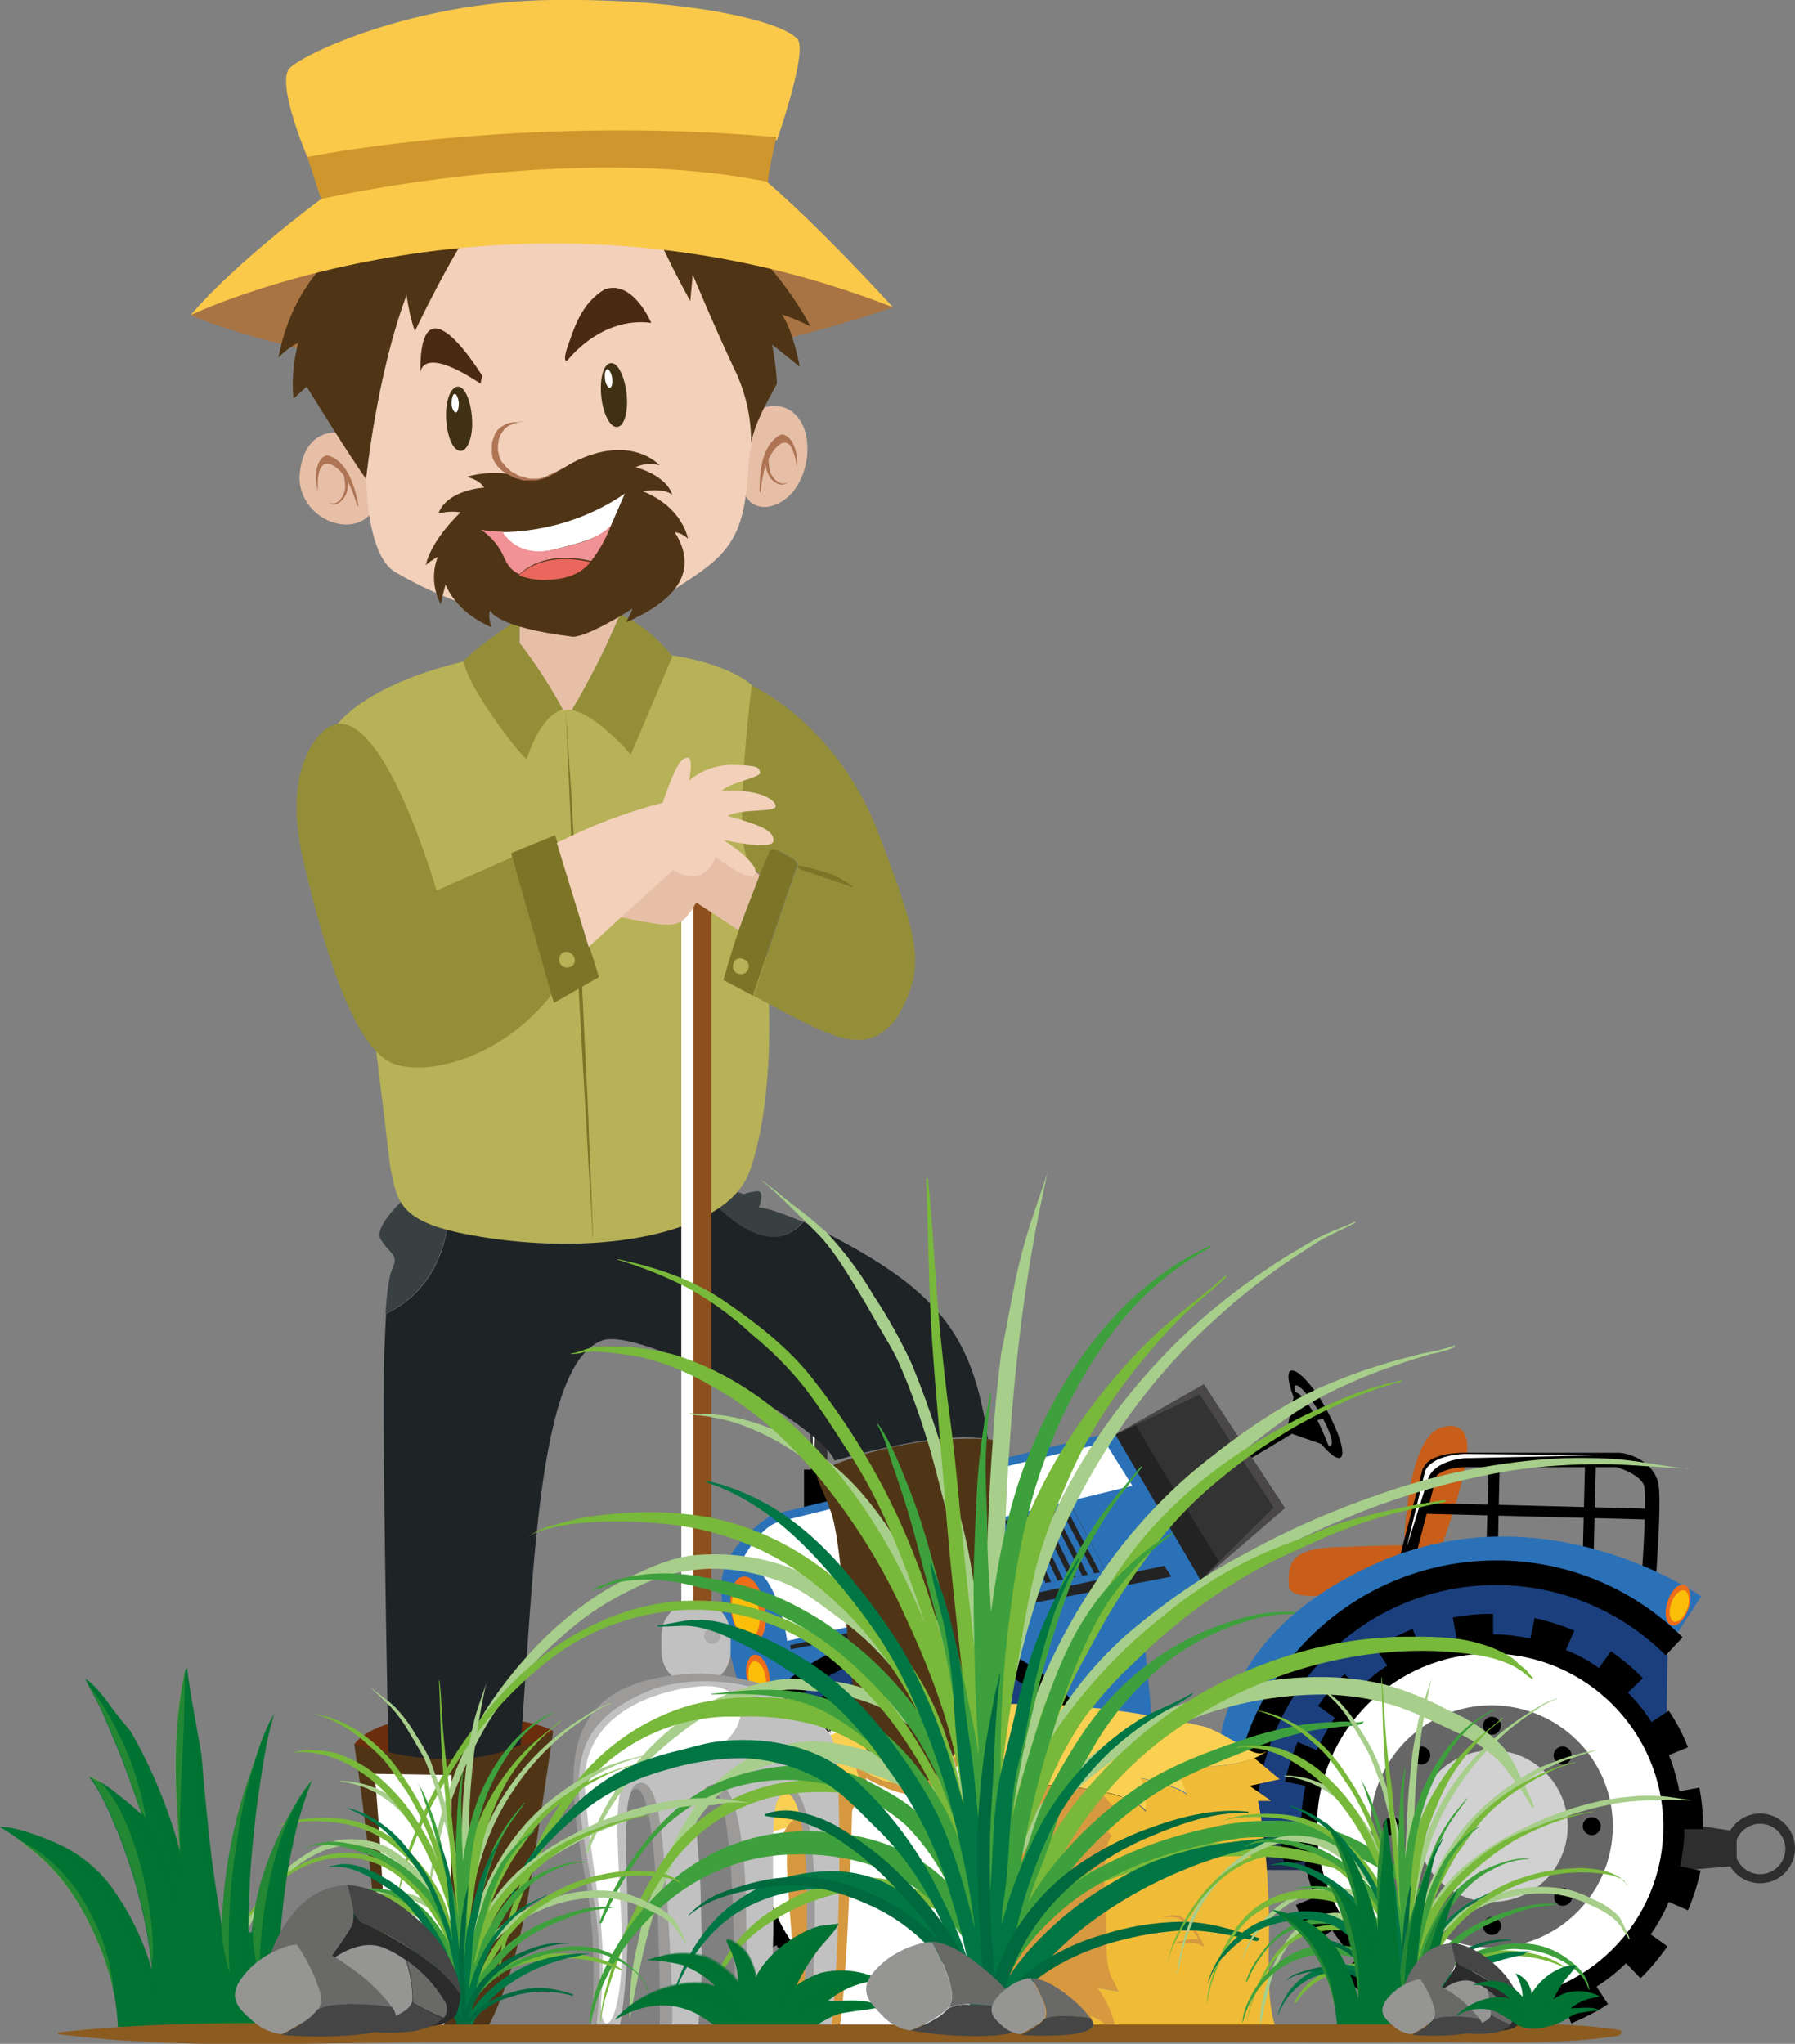 <?xml version="1.0" encoding="utf-8"?>
<!-- Generator: Adobe Illustrator 24.3.0, SVG Export Plug-In . SVG Version: 6.00 Build 0)  -->
<svg version="1.1" id="Layer_1" xmlns="http://www.w3.org/2000/svg" xmlns:xlink="http://www.w3.org/1999/xlink" x="0px" y="0px"
	 viewBox="0 0 298.5 339.9" style="enable-background:new 0 0 298.5 339.9;" xml:space="preserve">
<rect x="0" y="0" width="298.5" height="339.9" fill="#808080" stroke="none"/>
<style type="text/css">
	.st0{fill:#343333;}
	.st1{fill:url(#SVGID_1_);}
	.st2{fill:#2E2E2E;}
	.st3{fill:#C85E19;}
	.st4{fill:#4A4749;}
	.st5{fill:#242323;}
	.st6{fill:#2B71B7;}
	.st7{fill:#1B3F7D;}
	.st8{fill:#1F2B50;}
	.st9{fill:url(#SVGID_2_);}
	.st10{fill:#666666;}
	.st11{fill:#D1D1D1;}
	.st12{fill:url(#SVGID_3_);}
	.st13{fill:#EC6D1C;}
	.st14{fill:#FBBF09;}
	.st15{fill:url(#SVGID_4_);}
	.st16{fill:url(#SVGID_5_);}
	.st17{fill:#4F3516;}
	.st18{fill:#6C2D0D;}
	.st19{fill:#FAD053;}
	.st20{fill:#D6993F;}
	.st21{fill:#F0BB37;}
	.st22{fill:url(#SVGID_6_);}
	.st23{fill:#394042;}
	.st24{fill:#1E2326;}
	.st25{fill:#B7B157;}
	.st26{fill:#8D4F1E;}
	.st27{fill:url(#SVGID_7_);}
	.st28{fill:#C1C1C1;}
	.st29{fill:#ACABAB;}
	.st30{fill:#9D9B9A;}
	.st31{fill:url(#SVGID_8_);}
	.st32{fill:#7C7528;}
	.st33{fill:#E7BFA7;}
	.st34{fill:#948E39;}
	.st35{fill:#F2D0BA;}
	.st36{fill:#A97443;}
	.st37{fill:#403115;}
	.st38{fill:#FFFFFF;}
	.st39{fill:#4A2A13;}
	.st40{fill:#AE7454;}
	.st41{fill:#EA675D;}
	.st42{fill:#F09296;}
	.st43{fill:#FAC949;}
	.st44{fill:#CE962D;}
	.st45{fill:url(#SVGID_9_);}
	.st46{fill:#A7CE8B;}
	.st47{fill:#78B83A;}
	.st48{fill:#3EA03C;}
	.st49{fill:#007645;}
	.st50{fill:#00693E;}
	.st51{fill:#017333;}
	.st52{opacity:0.3;fill:#72B536;enable-background:new    ;}
	.st53{opacity:0.5;fill:#017333;enable-background:new    ;}
	.st54{fill:#8C5B20;}
	.st55{fill:#696968;}
	.st56{fill:#454545;}
	.st57{fill:#2B2B2B;}
	.st58{fill:#959594;}
</style>
<g>
	<g id="Layer_2_1_">
		<g id="Layer_1-2">
			<path class="st0" d="M135.1,229.8c-1.6-1-3.5-1.5-5.4-1.5c0.9,1,1.3,2.3,1.4,3.6c1.3,0.2,2.9,0.8,3.3,2.9
				c0.8,4,0.2,19.1,0.2,19.1l3-1v-15.8C137.7,237.1,137.9,231.8,135.1,229.8z"/>
			<rect x="133.7" y="244.4" width="5.6" height="20.5"/>
			<g>
				
					<radialGradient id="SVGID_1_" cx="133.667" cy="104.172" r="4.371" gradientTransform="matrix(1 0 0 -1 0 341.323)" gradientUnits="userSpaceOnUse">
					<stop  offset="0" style="stop-color:#FFFFFF"/>
					<stop  offset="1" style="stop-color:#FFFFFF"/>
				</radialGradient>
				<path class="st1" d="M131.8,231.3c0,0,3,0.7,3.3,4.7c0,0,0.1,7,0.2,7.1s0.3-7.6,0.3-7.6C135.7,233.2,134,231.4,131.8,231.3z"/>
			</g>
			<polygon class="st2" points="275.2,302.5 288.8,304.6 288.8,310.3 276,311.4 			"/>
			<path class="st2" d="M292.7,301.6c-3.2,0-5.8,2.6-5.8,5.8s2.6,5.8,5.8,5.8s5.8-2.6,5.8-5.8c0,0,0,0,0,0
				C298.5,304.2,295.9,301.6,292.7,301.6z M292.7,311.7c-2.3,0-4.2-1.9-4.2-4.2c0-2.3,1.9-4.2,4.2-4.2c2.3,0,4.2,1.9,4.2,4.2l0,0
				C296.9,309.8,295,311.7,292.7,311.7z"/>
			<path class="st3" d="M240.2,237.3c0,0,3.5-1.2,3.8,3s-3.9,15.8-3.9,15.8s-1.2,5.7-9.3,7.5s-16.5,3-16.5,0s-0.3-6,7.8-6.3
				s11.4-0.3,11.4-0.3S233.9,238,240.2,237.3z"/>
			<path d="M235.4,258.9l3.5-13.5c0.4-0.4,1.9-1.4,4.9-1.4h25c1.2,0.3,4.1,1.5,4.6,3.1c0.4,1.5,0,9.7-0.5,16.6
				c0.4,0.4,0.8,0.7,1.1,1.1s0.8,0.9,1.1,1.3c0.4-5.3,1.3-17.3,0.6-19.7c-1-3.4-4.6-4.7-6.5-4.8H269h-25.3c-4.8,0-6.5,1.4-6.9,2.4
				l-0.2,0.2l-4.1,15.8l0.3,0.1C233.7,259.6,234.5,259.2,235.4,258.9z"/>
			
				<rect x="254.5" y="232.1" transform="matrix(2.582806e-02 -1 1 2.582806e-02 -2.513 500.238)" width="1.8" height="38.5"/>
			<path d="M264.5,259.1h0.5l0.4-16.2l-1.8-0.1l-0.4,15.9C263.6,258.9,264.1,259,264.5,259.1z"/>
			<path d="M249.1,256.8l0.3-13.9l-1.8-0.1l-0.4,13.9C247.9,256.8,248.5,256.8,249.1,256.8z"/>
			<polygon points="215.4,236.2 199.4,245.5 198.7,248.1 216.1,237.7 			"/>
			<path d="M219.9,233.2c-2.4-3.9-4.9-6.1-5.5-5s0.8,5.2,3.2,9s4.9,6.1,5.5,5S222.2,237.1,219.9,233.2z M221.4,240.3
				c-0.4,0.7-2.1-1-3.7-3.7s-2.7-5.5-2.4-6.1s2,1,3.7,3.7S221.8,239.6,221.4,240.3z"/>
			<path d="M215.3,231.5c0,0,2.1-0.2,5.7,9.1l-6-2.1l-0.8-1.6L215.3,231.5z"/>
			<polygon points="218.1,235.6 220,234.5 220.4,235.9 218.3,236.3 			"/>
			<polygon class="st4" points="185.6,238.5 200.2,230.2 213.7,250.8 198.4,264 185.7,244.9 			"/>
			<polygon class="st0" points="185.6,238.5 199.5,231.9 211.8,250.7 198.4,264 185.7,244.9 			"/>
			<path class="st5" d="M188.9,237l-3.4,1.6l0.1,6.4l12.8,19l4.3-4.3C198.1,252.1,193.3,244.7,188.9,237z"/>
			<path class="st6" d="M128.4,251.9c0,0-8,4.8-8.4,11.2s3.2,24,9.2,27.9l47.5,11.2h99.9l-0.1-26.9l6.4-9.8c0,0-26.1-18.4-54.7-5.2
				c-26.9,12.4-25.2,31.5-26.7,36.7h-8.8l-2.4-24l10-9.1l-15.1-25.8L128.4,251.9z"/>
			<path class="st7" d="M277.3,275.3c-10.2-12.3-25.5-17.3-41.1-12.5c-10.9,3.4-20.3,11.8-25.3,22c-2.2,4.5-3.7,9.3-4.5,14.2h-22.8
				c-1.2-6.2-3.5-12-8.3-16.5c-6.3-6-15.1-9.6-23.9-8.7c-7.9,0.8-15.1,4.4-21.2,9.3c2.5,10.5,4.9,20.4,4.9,20.4l9.6,1.7l31.1,5.5
				h2.8v0.2h38.7v-0.2h59.5L277.3,275.3z"/>
			<polygon class="st8" points="135.8,303.7 144.8,305.3 175.9,310.8 178.7,310.8 178.7,311 217.4,311 217.4,310.8 276.9,310.8 
				277,303.7 			"/>
			<path d="M283.2,304.2v-0.5c0-2.1-0.2-4.3-0.6-6.4l-3.4,0.6c-0.4-2.1-0.9-4.1-1.7-6l3.2-1.3c-0.8-2.1-1.9-4.2-3.2-6.1l-2.9,1.9
				c-1.1-1.7-2.4-3.4-3.9-4.9l2.5-2.4c-1.6-1.7-3.4-3.1-5.3-4.5l-2,2.8c-1.7-1.2-3.5-2.2-5.5-3l1.4-3.2c-2.1-0.9-4.3-1.6-6.6-2.1
				l-0.7,3.4c-2-0.4-4.1-0.7-6.2-0.7v-3.4H248c-2.1,0-4.3,0.2-6.4,0.6l0.6,3.4c-2.1,0.4-4.1,1-6,1.7l-1.3-3.2
				c-2.1,0.9-4.2,1.9-6.1,3.2l1.9,2.9c-1.7,1.1-3.3,2.4-4.7,3.9l-2.4-2.5c-1.7,1.6-3.1,3.4-4.4,5.3l2.8,2c-1.2,1.7-2.2,3.5-3,5.4
				l-3.2-1.4c-0.9,2.1-1.6,4.3-2.1,6.6l3.4,0.7c-0.4,2-0.7,4.1-0.7,6.2H213c0,0.2,0,0.3,0,0.5c0,2.1,0.2,4.3,0.6,6.4l3.4-0.6
				c0.4,2.1,1,4.1,1.7,6l-3.2,1.3c0.9,2.1,1.9,4.2,3.2,6.1l2.9-1.9c1.1,1.7,2.4,3.4,3.9,4.9l-2.5,2.4c1.6,1.7,3.4,3.1,5.3,4.5
				l1.9-2.8c1.7,1.2,3.5,2.2,5.4,3l-1.4,3.2c2.1,0.9,4.3,1.6,6.6,2.1l0.7-3.4c2,0.4,4.1,0.7,6.2,0.7v3.5h0.5c2.1,0,4.3-0.2,6.4-0.6
				L254,335c2.1-0.4,4.1-0.9,6-1.7l1.3,3.2c2.1-0.9,4.2-1.9,6.1-3.2l-1.9-2.9c1.7-1.1,3.4-2.4,4.9-3.9l2.4,2.5
				c1.7-1.6,3.1-3.4,4.5-5.3l-2.8-2c1.2-1.7,2.2-3.5,3-5.4l3.2,1.4c0.9-2.1,1.6-4.3,2.1-6.6l-3.4-0.7c0.4-2,0.7-4.1,0.7-6.2
				L283.2,304.2z"/>
			<path d="M279.8,303.7c0,17.5-14.2,31.7-31.7,31.7c-17.5,0-31.7-14.2-31.7-31.7c0-17.5,14.2-31.7,31.7-31.7
				C265.6,272,279.8,286.2,279.8,303.7L279.8,303.7z"/>
			<g>
				
					<radialGradient id="SVGID_2_" cx="214.2" cy="74.053" r="52.27" gradientTransform="matrix(1 0 0 -1 0 341.323)" gradientUnits="userSpaceOnUse">
					<stop  offset="0" style="stop-color:#FFFFFF"/>
					<stop  offset="1" style="stop-color:#FFFFFF"/>
				</radialGradient>
				<path class="st9" d="M276.6,303.8c0,15.9-12.9,28.8-28.8,28.8c-15.9,0-28.8-12.9-28.8-28.8c0-15.9,12.9-28.8,28.8-28.8
					C263.6,275,276.6,287.9,276.6,303.8C276.6,303.8,276.6,303.8,276.6,303.8z"/>
			</g>
			<path class="st10" d="M268.2,303.7c0,11.1-9,20.2-20.1,20.2c-11.1,0-20.2-9-20.2-20.1c0-11.1,9-20.2,20.1-20.2c0,0,0,0,0,0
				C259.2,283.6,268.2,292.6,268.2,303.7z"/>
			<path class="st11" d="M260.7,303.7c0,7-5.6,12.6-12.6,12.6s-12.6-5.6-12.6-12.6s5.6-12.6,12.6-12.6S260.7,296.8,260.7,303.7
				L260.7,303.7z"/>
			<path d="M249.6,287c0,0.8-0.7,1.5-1.5,1.5c-0.8,0-1.5-0.7-1.5-1.5c0-0.8,0.7-1.5,1.5-1.5c0,0,0,0,0,0
				C248.9,285.5,249.6,286.2,249.6,287z"/>
			<path d="M249.6,320.3c0,0.8-0.7,1.5-1.5,1.5c-0.8,0-1.5-0.7-1.5-1.5c0-0.8,0.7-1.5,1.5-1.5C248.9,318.8,249.6,319.5,249.6,320.3
				C249.6,320.3,249.6,320.3,249.6,320.3z"/>
			<path d="M264.7,305.2c-0.8,0-1.5-0.7-1.5-1.5c0-0.8,0.7-1.5,1.5-1.5c0.8,0,1.5,0.7,1.5,1.5C266.2,304.5,265.5,305.2,264.7,305.2z
				"/>
			<path d="M231.5,305.2c-0.8,0-1.5-0.7-1.5-1.5c0-0.8,0.7-1.5,1.5-1.5c0.8,0,1.5,0.7,1.5,1.5c0,0,0,0,0,0
				C233,304.5,232.3,305.2,231.5,305.2z"/>
			<path d="M260.9,293c-0.6,0.6-1.5,0.6-2.1,0c-0.6-0.6-0.6-1.5,0-2.1c0.6-0.6,1.5-0.6,2.1,0C261.5,291.5,261.5,292.4,260.9,293
				C260.9,293,260.9,293,260.9,293z"/>
			<path d="M237.4,316.5c-0.6,0.6-1.5,0.6-2.1,0c-0.6-0.6-0.6-1.5,0-2.1c0.6-0.6,1.5-0.6,2.1,0c0,0,0,0,0,0
				C238,315,238,315.9,237.4,316.5z"/>
			<path d="M258.8,316.5c-0.5-0.6-0.5-1.6,0.2-2.1c0.6-0.5,1.4-0.5,2,0c0.6,0.6,0.6,1.5,0,2.1C260.3,317.1,259.4,317.1,258.8,316.5
				C258.8,316.5,258.8,316.5,258.8,316.5z"/>
			<path d="M235.3,293c-0.6-0.6-0.6-1.5,0-2.1c0.6-0.6,1.5-0.6,2.1,0c0.6,0.6,0.6,1.5,0,2.1c0,0,0,0,0,0
				C236.8,293.6,235.8,293.6,235.3,293z"/>
			<path d="M182.7,308.9c0-0.1,0-0.3,0-0.4c0-1.9-0.2-3.7-0.5-5.5l-2.9,0.5c-0.3-1.8-0.8-3.5-1.5-5.2l2.8-1.1
				c-0.7-1.9-1.7-3.6-2.8-5.3l-2.5,1.6c-1-1.5-2.1-2.9-3.4-4.2l2.1-2.1c-1.4-1.4-2.9-2.7-4.6-3.9l-1.7,2.5c-1.5-1-3.1-1.9-4.7-2.6
				l1.2-2.7c-1.8-0.8-3.7-1.4-5.7-1.8l-0.6,2.9c-1.8-0.4-3.6-0.6-5.4-0.6v-3h-0.4c-1.9,0-3.7,0.2-5.5,0.5l0.5,2.9
				c-1.8,0.3-3.5,0.8-5.2,1.5l-1.1-2.8c-1.9,0.7-3.6,1.7-5.3,2.7l1.6,2.5c-1.5,1-2.9,2.1-4.2,3.4l-2.1-2.1c-1.4,1.4-2.7,2.9-3.8,4.6
				l2.5,1.7c-1,1.5-1.9,3.1-2.6,4.7l-2.7-1.2c-0.8,1.8-1.4,3.7-1.8,5.7l2.9,0.6c-0.4,1.8-0.6,3.6-0.6,5.4l-3,0c0,0.1,0,0.3,0,0.4
				c0,1.9,0.2,3.7,0.5,5.5l2.9-0.5c0.3,1.8,0.8,3.5,1.5,5.2l-2.7,1.1c0.7,1.8,1.7,3.6,2.7,5.3l2.5-1.6c1,1.5,2.1,2.9,3.4,4.2
				l-2.1,2.1c1.4,1.4,2.9,2.7,4.6,3.9l1.7-2.5c1.5,1,3.1,1.9,4.7,2.6l-1.2,2.7c1.8,0.8,3.7,1.4,5.7,1.8l0.6-2.9
				c1.8,0.4,3.6,0.6,5.4,0.6v3h0.4c1.9,0,3.7-0.2,5.5-0.5l-0.6-2.9c1.8-0.3,3.5-0.8,5.2-1.5l1.1,2.8c1.8-0.7,3.6-1.7,5.3-2.7
				l-1.6-2.5c1.5-1,2.9-2.1,4.2-3.4l2.1,2.1c1.4-1.4,2.7-2.9,3.9-4.5l-2.4-1.7c1-1.5,1.9-3.1,2.6-4.7l2.7,1.2
				c0.8-1.8,1.4-3.7,1.8-5.7l-2.9-0.6c0.4-1.8,0.6-3.6,0.6-5.4L182.7,308.9z"/>
			<path d="M179.8,308.4c0,15.2-12.3,27.5-27.5,27.5c-15.2,0-27.5-12.3-27.5-27.5c0-15.2,12.3-27.5,27.4-27.5
				C167.4,281,179.7,293.3,179.8,308.4C179.8,308.4,179.8,308.4,179.8,308.4z"/>
			<g>
				
					<radialGradient id="SVGID_3_" cx="122.98" cy="64.403" r="45.24" gradientTransform="matrix(1 0 0 -1 0 341.323)" gradientUnits="userSpaceOnUse">
					<stop  offset="0" style="stop-color:#FFFFFF"/>
					<stop  offset="1" style="stop-color:#FFFFFF"/>
				</radialGradient>
				<path class="st12" d="M177,308.5c0,13.8-11.1,25-24.9,25c-13.8,0-25-11.1-25-24.9c0-13.8,11.1-24.9,24.9-25
					C165.8,283.6,177,294.7,177,308.5C177,308.5,177,308.5,177,308.5z"/>
			</g>
			<path class="st10" d="M169.7,308.5c0,9.6-7.8,17.5-17.4,17.5c-9.6,0-17.5-7.8-17.5-17.4c0-9.6,7.8-17.5,17.4-17.5c0,0,0,0,0,0
				C161.9,291,169.7,298.8,169.7,308.5z"/>
			<path class="st11" d="M163.2,308.5c0,6-4.9,10.9-10.9,10.9c-6,0-10.9-4.9-10.9-10.9c0-6,4.9-10.9,10.9-10.9
				C158.3,297.5,163.2,302.4,163.2,308.5C163.2,308.5,163.2,308.5,163.2,308.5z"/>
			<path d="M153.6,294c-0.1,0.7-0.7,1.3-1.4,1.2c-0.6-0.1-1.1-0.6-1.2-1.2c0.1-0.7,0.7-1.3,1.4-1.2C153,292.9,153.5,293.4,153.6,294
				z"/>
			<path d="M153.6,322.8c0,0.7-0.6,1.3-1.3,1.3s-1.3-0.6-1.3-1.3c0-0.7,0.6-1.3,1.3-1.3c0,0,0,0,0,0
				C153,321.5,153.6,322.1,153.6,322.8z"/>
			<path d="M166.7,309.7c-0.7,0-1.3-0.6-1.3-1.3c0-0.7,0.6-1.3,1.3-1.3c0.7,0,1.3,0.6,1.3,1.3l0,0
				C168,309.1,167.4,309.7,166.7,309.7z"/>
			<path d="M137.9,309.7c-0.7,0-1.3-0.6-1.3-1.3s0.6-1.3,1.3-1.3c0.7,0,1.3,0.6,1.3,1.3c0,0,0,0,0,0
				C139.2,309.1,138.6,309.7,137.9,309.7z"/>
			<path d="M163.4,299.1c-0.5,0.5-1.3,0.5-1.8,0s-0.5-1.3,0-1.8c0.5-0.5,1.3-0.5,1.8,0C163.9,297.8,163.9,298.6,163.4,299.1
				C163.4,299.1,163.4,299.1,163.4,299.1z"/>
			<path d="M143.1,319.5c-0.5,0.5-1.3,0.5-1.8,0c-0.5-0.5-0.5-1.3,0-1.8c0.5-0.5,1.3-0.5,1.8,0C143.6,318.2,143.6,319,143.1,319.5z"
				/>
			<path d="M161.6,319.5c-0.5-0.5-0.5-1.3,0-1.8c0.5-0.5,1.3-0.5,1.8,0c0.5,0.5,0.5,1.3,0,1.8C162.9,320,162.1,320,161.6,319.5z"/>
			<path d="M141.2,299.2c-0.5-0.5-0.5-1.3,0-1.8c0.5-0.5,1.3-0.5,1.8,0c0.5,0.5,0.5,1.3,0,1.8C142.5,299.7,141.7,299.7,141.2,299.2
				C141.2,299.2,141.2,299.2,141.2,299.2z"/>
			<path d="M152.9,274.9c17.2,0,31.1,13.9,31.1,31.1c0,0,0,0,0,0l0,0c1.1,0,2.1-0.1,3.2-0.2c-0.1-19-15.5-34.3-34.5-34.2
				c-9,0-17.6,3.6-24,9.9c0.7,0.8,1.4,1.6,2.2,2.4C136.8,278.1,144.7,274.8,152.9,274.9z"/>
			<path d="M248.8,263.6c-22,0-39.9,17.9-39.9,40l0,0c-1.4,0-2.7-0.1-4.1-0.2c0.1-24.3,19.8-43.9,44.1-43.9
				c11.6,0,22.7,4.6,30.9,12.8c-0.9,1-1.9,2-2.8,3C269.5,267.8,259.3,263.6,248.8,263.6z"/>
			<path class="st13" d="M127.2,267.2c0.6,3-0.3,5.7-1.8,6s-3.3-2-3.8-5s0.3-5.7,1.9-6S126.6,264.1,127.2,267.2z"/>
			<path class="st14" d="M126.2,267.7c0.4,2.4-0.2,4.5-1.4,4.7s-2.6-1.5-3-3.9s0.2-4.5,1.4-4.7S125.8,265.3,126.2,267.7z"/>
			<path class="st13" d="M127.9,278.4c0.4,2-0.2,3.7-1.2,3.9s-2.1-1.3-2.5-3.2s0.2-3.7,1.2-3.9S127.6,276.5,127.9,278.4z"/>
			<path class="st14" d="M127.3,278.8c0.3,1.5-0.1,2.9-0.9,3s-1.7-1-1.9-2.5s0.1-2.9,0.9-3S127,277.2,127.3,278.8z"/>
			<path class="st13" d="M277.3,266.4c-0.6,1.9-0.3,3.6,0.7,3.9s2.2-1,2.8-2.8s0.3-3.6-0.7-3.9S277.9,264.5,277.3,266.4z"/>
			<path class="st14" d="M277.9,266.7c-0.5,1.4-0.2,2.8,0.5,3s1.7-0.8,2.2-2.2s0.2-2.8-0.5-3S278.3,265.3,277.9,266.7z"/>
			<path class="st5" d="M146,268.7l37.9-7.4l-5.8-11l-34.9,8.3c-1.4,0.6-2.2,2.1-2,3.6c0.5,2.5,1.6,7.3,1.6,7.3L146,268.7z"/>
			<polygon class="st5" points="193.6,260.4 131.4,273.6 131.5,274.3 194.8,262.2 			"/>
			<polygon class="st6" points="153.4,256.3 156.7,266.7 157.8,266.4 154.3,256.1 			"/>
			<polygon class="st6" points="158.8,255 162.7,265.5 163.8,265.3 159.8,254.7 			"/>
			<polygon class="st6" points="157,255.4 160.7,265.9 161.8,265.7 157.9,255.2 			"/>
			<polygon class="st6" points="155.2,255.8 158.7,266.3 159.8,266.1 156.1,255.6 			"/>
			<polygon class="st6" points="149.7,257.2 152.7,267.4 153.8,267.2 150.6,256.9 			"/>
			<polygon class="st6" points="151.5,256.7 154.7,267.1 155.8,266.8 152.5,256.5 			"/>
			<path class="st6" d="M143.2,258.7c-0.2,0.1-0.5,0.3-0.7,0.4l2.2,9.9l1.1-0.3l-2.4-10.1L143.2,258.7z"/>
			<polygon class="st6" points="144.3,258.5 146.7,268.6 147.8,268.4 145.2,258.2 			"/>
			<path class="st6" d="M141.2,262.3c0.5,2.5,1.6,7.3,1.6,7.3l1.1-0.3l-2.1-9.4C141.2,260.6,141,261.4,141.2,262.3z"/>
			<polygon class="st6" points="146.1,258 148.7,268.2 149.8,268 147,257.8 			"/>
			<polygon class="st6" points="147.9,257.6 150.7,267.8 151.8,267.6 148.8,257.4 			"/>
			<polygon class="st6" points="171.6,251.9 176.8,262.7 177.9,262.5 172.6,251.7 			"/>
			<polygon class="st6" points="169.8,252.4 174.8,263.1 175.9,262.9 170.8,252.1 			"/>
			<polygon class="st6" points="173.5,251.5 178.8,262.3 180,262.1 174.5,251.2 			"/>
			<polygon class="st6" points="176.3,250.8 175.3,251 180.9,261.9 182,261.7 			"/>
			<polygon class="st6" points="183.9,261.3 178.1,250.4 177.2,250.6 182.9,261.5 			"/>
			<polygon class="st6" points="160.6,254.5 164.7,265.1 165.8,264.9 161.6,254.3 			"/>
			<polygon class="st6" points="162.5,254.1 166.7,264.7 167.8,264.5 163.4,253.9 			"/>
			<polygon class="st6" points="168,252.8 172.7,263.5 173.9,263.3 168.9,252.6 			"/>
			<polygon class="st6" points="164.3,253.7 168.7,264.3 169.8,264.1 165.3,253.4 			"/>
			<polygon class="st6" points="166.1,253.2 170.7,263.9 171.9,263.7 167.1,253 			"/>
			<g>
				
					<radialGradient id="SVGID_4_" cx="127.41" cy="142.693" r="87.01" gradientTransform="matrix(1 0 0 -1 0 341.323)" gradientUnits="userSpaceOnUse">
					<stop  offset="0" style="stop-color:#FFFFFF"/>
					<stop  offset="1" style="stop-color:#FFFFFF"/>
				</radialGradient>
				<path class="st15" d="M122.9,260.4c0,0,3-6.3,6.6-7.3s54.3-13.2,54.3-13.2l4.5,7.2l-46.8,11.4c0,0-2.6,1.4-1.6,5.1
					s1.5,6.9,1.5,6.9l-10.5,2.4C130.9,272.9,129.1,259.4,122.9,260.4z"/>
			</g>
			<g>
				
					<radialGradient id="SVGID_5_" cx="236.63" cy="104.563" r="20.9" gradientTransform="matrix(1 0 0 -1 0 341.323)" gradientUnits="userSpaceOnUse">
					<stop  offset="0" style="stop-color:#FFFFFF"/>
					<stop  offset="1" style="stop-color:#FFFFFF"/>
				</radialGradient>
				<path class="st16" d="M233.9,257.4l3.1-12.8c0,0,0.9-2.6,6.6-2.8l22.6,0.2l-22.6,0.5c0,0-5,0.3-6.1,3.4L233.9,257.4z"/>
			</g>
			<path class="st17" d="M63.5,338.3h17c3.1-5.4,6.1-14.1,8-27.1c2.5-16.4,3.5-23.3,3.5-23.3l-33.1,2.2c2.2,14.1,3.6,28.4,4.3,42.6
				C63.2,334.6,63.3,336.4,63.5,338.3z"/>
			<path class="st18" d="M58.9,290.1c0,0,19.6,6.5,33.1-2.2C87.6,285.1,64.4,283,58.9,290.1z"/>
			<path class="st19" d="M144.3,298c-2.1-3.1-1.9-4.5-1.9-4.5s6.9,7.1,14.9-0.1c4.4-3.6,7-3.7,8.4-3.9c-1.3,1.8-2.4,3.7-3.2,5.7
				c0,0,4.6-3.9,13.5-1.7c-4.4,2.8-5.1,3.2-5.1,3.2s16.4,0.1,19.8,4.6c0.3-4.2-0.9-5.6-0.9-5.6s6.1,1.2,7.8,2.8
				c-1.4-4.1-2.4-4.6-2.4-4.6s10.7,0.5,14.7-2.2c0,0,0.1-0.1,0.1-0.1c-2.3,0.3-4.2-2.3-9.5-4.4c-18.9-4.4-37.6-5.4-56-0.9
				S127.7,305,127.7,305c1-0.4,2-0.8,3-1C133.3,301.2,138.1,297.2,144.3,298z"/>
			<path class="st20" d="M131.1,306.4c-0.6,2.1,0,8.2,0.7,17.5s-0.7,13.9-0.7,13.9s0.4,0.2,1.2,0.5h50.3c-0.6-1.9-1.1-3.1-1.1-3.1
				c1.5,0.8,2.9,1.8,4.1,3.1h0.2c-0.4-2.8-1.5-5.4-3.1-7.7l3.5,0.6c-1.1-3.2-2.1-1.3-2.1-11.8c-0.8-14.7,1.1-14,1.1-14l-2.3-2.4
				l3.1-1.8l-2.9-3.3c-4-0.7-8.1-1.1-12.2-1.2c0,0,0.7-0.4,5.1-3.2c-8.9-2.2-13.5,1.7-13.5,1.7c0.8-2,1.9-3.9,3.2-5.7
				c-1.4,0.2-4,0.3-8.4,3.9c-8,7.2-14.9,0.1-14.9,0.1s-0.2,1.4,1.9,4.5c-6.1-0.8-11,3.1-13.6,5.9l0.2-0.1c-0.7,1-1.1,2.1-1.2,3.3
				C130,306.7,130.5,306.4,131.1,306.4z"/>
			<path class="st21" d="M185.7,338.3h26.9c-1.1-2.4-1.8-5.6-1.6-14.2c0.3-15.5-1.8-24.6-1.8-24.6h2.2l-3.6-2.5l5-1.1l-4.2-3.5
				l2.1-1.1c-0.3,0.1-0.6,0.2-0.9,0.3c0,0-0.1,0.1-0.1,0.1c-4,2.8-14.7,2.2-14.7,2.2s1,0.5,2.4,4.6c-1.6-1.5-7.8-2.8-7.8-2.8
				s1.2,1.3,0.9,5.6c-1.2-1.7-4.2-2.7-7.6-3.4l2.9,3.3l-3.1,1.8l2.3,2.4c0,0-1.9-0.7-1.1,14c0,10.6,1,8.7,2.1,11.8l-3.5-0.6
				C184.2,332.9,185.3,335.5,185.7,338.3z"/>
			<path class="st21" d="M185.5,338.3c-1.1-1.3-2.5-2.4-4.1-3.1c0,0,0.5,1.2,1.1,3.1H185.5z"/>
			<g>
				<path class="st20" d="M151,322.7c0-0.4,0.1-0.7,0.1-1s0.1-0.7,0.2-1c0.1-0.7,0.3-1.3,0.6-2c0-0.2,0.1-0.3,0.2-0.5
					c0.1-0.2,0.1-0.3,0.2-0.5c0.3-0.7,0.6-1.3,1-1.9c0.1-0.1,0.2-0.3,0.3-0.4l0.4-0.4l0.1,0.5c-0.2,0-0.5-0.1-0.7-0.1H153l-0.4,0
					c-0.1,0-0.2,0-0.4,0.1c-0.1,0-0.2,0.1-0.4,0.1c-0.2,0.1-0.5,0.2-0.7,0.3c-0.2,0.1-0.4,0.2-0.6,0.4c-0.2,0.1-0.4,0.3-0.6,0.5
					c-0.4,0.3-0.8,0.7-1.1,1.1c0.2-0.5,0.6-0.9,0.9-1.4c0.2-0.2,0.4-0.4,0.6-0.6c0.2-0.2,0.4-0.3,0.6-0.5c0.2-0.1,0.5-0.3,0.7-0.4
					c0.1-0.1,0.2-0.1,0.4-0.1c0.1,0,0.2-0.1,0.4-0.1l0.4-0.1h0.4c0.3,0,0.5,0,0.8,0h0.6l-0.5,0.5l-0.3,0.4c-0.1,0.1-0.2,0.3-0.3,0.4
					c-0.2,0.3-0.4,0.5-0.5,0.8c-0.3,0.6-0.6,1.2-0.8,1.8c-0.3,0.6-0.5,1.3-0.7,1.9S151.2,322,151,322.7z"/>
				<path class="st20" d="M164,338.3L164,338.3l0.7-0.7c0.2-0.2,0.5-0.5,0.7-0.6l0.7-0.6c0.2-0.2,0.5-0.4,0.8-0.5l0.4-0.3
					c0.1-0.1,0.3-0.2,0.4-0.2c0.3-0.2,0.5-0.3,0.8-0.5c0.3-0.1,0.6-0.3,0.8-0.4s0.6-0.2,0.9-0.3c-0.3,0-0.6,0.1-0.9,0.2
					c-0.3,0.1-0.6,0.2-0.9,0.3c-0.3,0.1-0.6,0.2-0.9,0.4c-0.1,0.1-0.3,0.1-0.4,0.2l-0.4,0.2c-0.3,0.2-0.6,0.3-0.8,0.5l-0.8,0.6
					c-0.3,0.2-0.5,0.4-0.7,0.7l-0.1,0.1c0-0.1,0.1-0.3,0.1-0.4s0.1-0.3,0.1-0.4s0.2-0.5,0.4-0.8s0.3-0.5,0.4-0.8
					c0.3-0.5,0.6-1,0.9-1.5s0.6-1,0.9-1.5c-0.4,0.4-0.8,0.9-1.1,1.3c-0.4,0.5-0.7,1-1,1.5c-0.3,0.5-0.6,1-0.9,1.6
					c-0.1,0.3-0.2,0.6-0.3,0.9l-0.1,0.5l-0.1,0.8L164,338.3z"/>
				<path class="st20" d="M194.7,323.4c0.4-0.2,0.8-0.3,1.3-0.5c0.4-0.1,0.9-0.2,1.3-0.3c0.4-0.1,0.9-0.1,1.3-0.1h0.4
					c0.1,0,0.2,0,0.3,0.1c0.2,0.1,0.5,0.1,0.7,0.2l-0.4,0.4c-0.2-0.3-0.3-0.6-0.5-1l-0.3-0.5c-0.1-0.1-0.2-0.3-0.3-0.4
					s-0.4-0.5-0.6-0.8l-0.4-0.4l-0.4-0.3c-0.3-0.2-0.5-0.4-0.8-0.6c-0.1-0.1-0.3-0.1-0.4-0.2c-0.2-0.1-0.3-0.1-0.5-0.1
					c-0.3-0.1-0.7-0.1-1-0.1c-0.3,0-0.7,0.1-1,0.1l0.5-0.2c0.2,0,0.3-0.1,0.5-0.1c0.2,0,0.3-0.1,0.5-0.1c0.5,0,1.1,0.1,1.5,0.3
					c0.3,0.1,0.6,0.3,0.9,0.5l0.4,0.4l0.4,0.4c0.2,0.3,0.5,0.6,0.7,0.9l0.3,0.5l0.3,0.5c0.2,0.3,0.4,0.7,0.5,1l0.4,0.8l-0.8-0.4
					c-0.2-0.1-0.4-0.2-0.6-0.2c-0.1,0-0.2-0.1-0.3-0.1c-0.1,0-0.2,0-0.3,0c-0.4,0-0.8,0-1.3,0c-0.4,0-0.9,0.1-1.3,0.1
					S195.1,323.3,194.7,323.4z"/>
			</g>
			<g>
				
					<radialGradient id="SVGID_6_" cx="120.16" cy="-71.413" r="45.68" gradientTransform="matrix(1 0 0 -1.13 0 237.685)" gradientUnits="userSpaceOnUse">
					<stop  offset="0" style="stop-color:#FFFFFF"/>
					<stop  offset="0.69" style="stop-color:#FFFFFF"/>
					<stop  offset="0.75" style="stop-color:#FFFFFF"/>
					<stop  offset="1" style="stop-color:#FFFFFF"/>
				</radialGradient>
				<path class="st22" d="M163.9,338.3c2-5.2,0.6-14.9,1.5-24.9c1.2-15,1.6-19.1-4-15.3c0.5-4.7,0.7-6.7,0.7-6.7s-4.7,3.8-7.7,6.3
					s-10.4-2-10.4-2c0.5,1.7,1.5,3.1,2.9,4.2c1,2-4.9-1.4-5.2,1.4c0,0-0.6,24.2-1.9,34.9c-0.2,0.7-0.2,1.5,0.1,2.1L163.9,338.3z"/>
			</g>
			<path class="st23" d="M133.5,203.2c-5.9-2.5-7.3-2.4-7.3-2.4s1.1-2.8-0.3-2.7c-0.8,0.1-1.5,0.2-2.2,0.5l-2.4-0.8
				c-1.1,0.6-2.2,1.2-3.3,1.7C121.1,202.8,128.4,209.4,133.5,203.2z"/>
			<path class="st23" d="M74.7,201.4c-2.3-0.6-4.7-1.4-7.2-2.3c0,0-5.5,4.9-4.2,7s2.6,2.5,2.3,3.9c-0.2,1.1-1,0.8-1.5,8.5
				C72.9,214.3,74.4,205.5,74.7,201.4z"/>
			<path class="st24" d="M135.3,204l-1.7-0.8c-5.1,6.1-12.4-0.4-15.5-3.7c-6.5,2.9-22,7.8-43.4,1.9c-0.2,4.1-1.7,12.9-10.5,17.1
				c-0.1,1.8-0.2,4-0.3,6.8c-0.4,14.7,0.7,66.1,0.7,66.1s12.2,3.3,22-1.2c2.2-30.2,3-63.5,13.6-67.3c6.6-2.1,35.9,13.7,38.6,20
				c8.6-2.4,18.5-4.6,25.5-3.6C161.7,221.8,156.2,214.4,135.3,204z"/>
			<path class="st17" d="M136.1,244.7c8.8-4,18.5-5.8,28.1-5.4c2.3,0.4,2.6,1,1.8,6.7s-3.5,28.7-5.1,39.3
				c-1.9,13-15.2,17.7-18.5-0.1c-1.7-12.5-2.5-29-4.2-33.7C136.5,246.7,135.3,245.6,136.1,244.7z"/>
			<path class="st25" d="M79.1,109.6c0,0-18.2,3.2-24.2,12.4c7,44.1,8.9,63.5,10,72.1c1.3,6.5,1.5,9.8,17.8,12
				c19,2.5,38.4-1.3,42-11.4s4.5-29.2,1.1-46.7c-2.2-10.1-2.3-20.6-0.4-30.8c3.2-3-5.7-7.2-14.3-8.3
				C102.5,108.6,79.1,109.6,79.1,109.6z"/>
			<path class="st26" d="M118.3,267.3c0.1,1.5-1,2.7-2.5,2.8l0,0c-1.5-0.1-2.6-1.4-2.5-2.8V148.8c-0.1-1.5,1-2.7,2.5-2.8l0,0
				c1.5,0.1,2.6,1.4,2.5,2.8V267.3z"/>
			<g>
				
					<radialGradient id="SVGID_7_" cx="72.61" cy="-34.777" r="54.95" gradientTransform="matrix(1 0 0 -1 0 341.323)" gradientUnits="userSpaceOnUse">
					<stop  offset="0" style="stop-color:#FFFFFF"/>
					<stop  offset="0.69" style="stop-color:#FFFFFF"/>
					<stop  offset="0.75" style="stop-color:#FFFFFF"/>
					<stop  offset="1" style="stop-color:#FFFFFF"/>
				</radialGradient>
				<path class="st27" d="M115.3,267.3c0,1.6-0.5,2.8-1,2.8l0,0c-0.6,0-1-1.3-1-2.8V148.8c0-1.6,0.5-2.8,1-2.8l0,0
					c0.6,0,1,1.3,1,2.8V267.3z"/>
			</g>
			<path class="st28" d="M121.5,274.6c0,2.9-2.1,5.2-4.6,5.2h-2.3c-2.6,0-4.6-2.3-4.6-5.2V272c0-2.9,2.1-5.2,4.6-5.2h2.3
				c2.6,0,4.6,2.3,4.6,5.2V274.6z"/>
			<path class="st29" d="M119.8,272.2c-0.1,0.7-0.8,1.3-1.5,1.2c-0.7-0.1-1.3-0.8-1.2-1.5c0.1-0.7,0.7-1.2,1.3-1.2
				C119.2,270.7,119.8,271.4,119.8,272.2z"/>
			<path class="st30" d="M98.2,338.3H99c1-7.5,1-15.2-0.1-22.7c-2.5-17-6.8-27.7,9.2-34.4c6.9-2.9,22.7-2.6,30.2,7.3
				c-4.2-9.5-21.6-10.2-21.6-10.2c-26.2,0.6-22.2,18-19.1,35.6C98.9,321.9,99,330.1,98.2,338.3z"/>
			<path class="st30" d="M105.7,297.5c3.3-0.3,3.8,22.5,4,32.2c0.1,3.3,0,6.2,0,8.6h2c0.3-5.3-0.2-12.4-0.6-19.6
				c-0.7-12.6-1.4-22.1-4.4-22.2c-1,0-1.6,0.7-1.8,1.7C105.2,297.7,105.4,297.5,105.7,297.5z"/>
			<path class="st30" d="M122.2,328.7c0,3.8-0.2,7-0.3,9.6h2c0.5-5.6,0.5-13.3,0.4-19.7c-0.2-10.9-1.6-21.5-4.7-21.9
				c-0.9-0.1-1.8,0.3-2.3,1c0.2-0.2,0.5-0.3,0.8-0.3C121.6,296.7,122,318.4,122.2,328.7z"/>
			<path class="st30" d="M130.8,298.2c4.7,1.3,3.5,29,2.4,39.4c0,0.2,0,0.4,0,0.6h1.5c0.7-6.5,1-13.1,1-19.6
				c0.2-15.7-2-21.3-4.3-21.6c-1.1-0.1-1.6,0.9-1.7,1.9C129.9,298.5,130.3,298.2,130.8,298.2z"/>
			<path class="st28" d="M99,338.3h3.8c1.5-6.9,1.8-17.3,1.5-23.6c-0.3-8.2-0.4-14.5,0.6-16.5c0.2-1,0.8-1.7,1.8-1.7
				c3,0.1,3.6,9.6,4.4,22.2c0.4,7.2,0.9,14.3,0.6,19.6h4.2c1.2-7.6,0.7-18.9,0.6-23.9c-0.1-7.1-1.9-14.9,0.6-16.7
				c0.5-0.7,1.4-1.1,2.3-1c3.2,0.3,4.6,10.9,4.7,21.9c0.1,6.4,0.1,14.1-0.4,19.7h3.6c1-5,1.3-12.2,1.3-19.5
				c0-10.6-0.4-17.7,0.9-19.8c0.2-1.1,0.7-2.1,1.7-1.9c2.2,0.3,4.4,6,4.3,21.6c0,6.6-0.3,13.1-1,19.6h3.6c0-0.2,0.1-0.5,0.1-0.8
				c1-7.2,2.1-33.1,0.8-45.7c-0.1-1.1-0.4-2.2-0.9-3.3c-7.5-9.9-23.3-10.2-30.2-7.3c-16,6.6-11.7,17.3-9.2,34.4
				C100,323.1,100,330.7,99,338.3z"/>
			<g>
				
					<radialGradient id="SVGID_8_" cx="77.39" cy="-106.847" r="48.21" gradientTransform="matrix(1 0 0 -1 0 341.323)" gradientUnits="userSpaceOnUse">
					<stop  offset="0" style="stop-color:#FFFFFF"/>
					<stop  offset="0.69" style="stop-color:#FFFFFF"/>
					<stop  offset="0.75" style="stop-color:#FFFFFF"/>
					<stop  offset="1" style="stop-color:#FFFFFF"/>
				</radialGradient>
				<path class="st31" d="M115.9,280.5c0,0-19.9,1.4-18.6,17.4c1.2,15,3.7,21.7,2.7,34.2c-0.6,8.3,4.3,5.5,3.3-13.4
					s-1.5-24.2,4.3-24.5C125.7,293.2,127.4,279.1,115.9,280.5z"/>
			</g>
			<path class="st32" d="M94.1,118.1c0,0,0.3,5.5,0.9,13.8c0.2,4.1,0.5,9,0.8,14.1s0.6,10.7,0.9,16.2s0.5,11,0.8,16.2
				s0.4,10,0.6,14.1s0.3,7.6,0.4,10s0.1,3.8,0.1,3.8s-0.1-1.4-0.2-3.8s-0.4-5.9-0.6-10s-0.5-9-0.8-14.1s-0.6-10.7-0.9-16.2
				s-0.5-11-0.8-16.2s-0.4-10-0.6-14.1C94.3,123.6,94.1,118.1,94.1,118.1z"/>
			<path class="st33" d="M101.7,101.7l-14.8,0.9l-0.5,0.3v4.1c2.7,3.5,5.1,7.3,7.2,11.2c0.2,0,0.3-0.1,0.5-0.1c0.3-0.1,0.7-0.1,1,0
				c3-5.1,5.7-10.4,8-15.9C102.7,102,102.2,101.9,101.7,101.7z"/>
			<path class="st34" d="M86.4,102.9c-1.6,1-6.6,4.3-9.3,7c0.7,4.8,10.3,16.8,10.5,16.3s2.2-7.2,6-8.2c-2.1-3.9-4.5-7.6-7.2-11.1
				V102.9z"/>
			<path class="st34" d="M103.1,102.2c-2.3,5.5-5,10.8-8,15.9c4.1,0.7,9.8,7.4,9.8,7.4l6.9-16.3
				C111.9,109.2,108.2,104.3,103.1,102.2z"/>
			<path class="st34" d="M54.7,120.9c0,0-8.4,4.7-4.2,22.5S59.6,175,65.7,177s18.3-1.5,26.2-11.8c-5.6-19.1-6.1-22.9-6.1-22.9
				l-13.2,5.8C72.6,148.2,63.4,115.9,54.7,120.9z"/>
			<polygon class="st32" points="85,141.9 92.1,166.8 99.6,162.5 92.3,138.9 			"/>
			<path class="st25" d="M95.6,159.8c-0.1,0.7-0.7,1.2-1.5,1.1c-0.7-0.1-1.2-0.7-1.1-1.5c0.1-0.7,0.6-1.2,1.3-1.1
				C95.1,158.4,95.6,159.1,95.6,159.8z"/>
			<path class="st34" d="M145.8,137.8C138.7,120.1,125,114,125,114s-2,15.8-1.5,24.8c0.3,6.1,3,6.5,3,6.5s1.5-4.6,3.4-3.6
				s3.2,1.5,2.6,2.7c-0.5,1-5.8,16.9-7.2,21.2c13.3,7.1,18.5,10.3,23.7,3.9C154.3,160.7,152.8,156.3,145.8,137.8z"/>
			<path class="st32" d="M129.8,141.7c-1.9-1-2,0.3-2,0.3c-3,6.8-5.5,13.8-7.5,21c1.8,0.9,3.4,1.8,4.9,2.6
				c1.4-4.2,6.8-20.2,7.2-21.2C133,143.2,131.7,142.7,129.8,141.7z"/>
			<path class="st32" d="M132.5,143.9l0.4,0.1c0.3,0,0.7,0.1,1.1,0.2s1,0.2,1.6,0.4s1.2,0.3,1.8,0.5s1.2,0.4,1.7,0.7
				c0.3,0.1,0.5,0.2,0.8,0.4l0.7,0.4c0.2,0.1,0.4,0.2,0.6,0.4l0.4,0.3l0.4,0.3l-0.4-0.1l-0.5-0.2c-0.2-0.1-0.4-0.1-0.6-0.2l-1.5-0.5
				c-0.6-0.2-1.1-0.4-1.8-0.6l-1.7-0.6l-1.5-0.5l-1.1-0.4L132.5,143.9z"/>
			<path class="st25" d="M124.5,160.9c-0.1,0.7-0.7,1.2-1.5,1.1c-0.7-0.1-1.2-0.7-1.1-1.5c0.1-0.7,0.6-1.2,1.3-1.1
				C124,159.5,124.6,160.1,124.5,160.9z"/>
			<path class="st33" d="M122.8,154.7c0,0-3.9-2.6-7-4.6c-2.8,4.6-3.2,4.3-13.3,2.3c6.1-10.7,11.8-13.6,17.6-10.7s6.2,3.9,6.2,3.9
				L122.8,154.7z"/>
			<path class="st35" d="M92.6,140.2c5.6-2.9,11.5-5.1,17.6-6.7c2.1-6.1,3-7.4,4.1-7.5s0.3,3.8,0.3,3.8c2-1.7,4.6-2.6,7.2-2.6
				c4.4,0.1,4.4,0.4,4.6,1.3c0.2,0.8-5.7,1.8-6.4,3.1c5.7-0.5,8.8,1.2,9,2.4s-5.8,0.4-8,1.7c5.9,1.6,7.8,2.6,7.6,4.2
				s-8.3-0.2-8.3-0.2s6,3.8,5.3,5.6s-6.6-2.8-6.6-2.8s-1.6,5.5-7,2.2c-5.7,5-14.1,12.8-14.1,12.8L92.6,140.2z"/>
			<path class="st33" d="M56.8,72c0,0-6.5-1.4-7,7.5c0.2,7.2,9.5,10.4,12.4,5.1C63.9,80.1,56.8,72,56.8,72z"/>
			<path class="st33" d="M125.9,68.2c0,0,4.5-2.4,7.2,1.8s0.7,13.3-5.5,14.3c-4.2,0.3-4.6-4.2-4.2-7.1S124.5,69.4,125.9,68.2z"/>
			<path class="st36" d="M31.7,52.4c0,0,48.7,22,116.8-1.3C136.9,43,82.4,25.7,31.7,52.4z"/>
			<path class="st17" d="M69,55.1c0,0,6-12.8,11.4-20.2c-8.8,0.7-17,2.4-22.4,5.5c0,0-9.2,5.5-11.7,19.1c0.9-1,2.1-1.9,3.3-2.5
				c-0.8,3-1.1,6.2-0.8,9.3l2.2-2c0,0,6.7,10.9,9.9,15.4c0,0,1.7-17.2,6.7-30.5C67.9,51.2,68.3,53.2,69,55.1z"/>
			<path class="st17" d="M130,52.3c1.6,0.5,3.2,1.2,4.8,2c0,0-4.6-9-11.7-14.5c-2.3-1.8-8.1-3.3-15.4-4.2c2.1,5,4.5,9.8,7.1,14.5
				l0.4-4.4c0,0,3.6,8.7,7.2,16.4c1.7,3.8,2.5,7.9,2.4,12c0.8-4,2.4-6.5,4.4-10.3c-0.1-2.2-0.4-4.4-0.8-6.5L133,61
				C133,61,131.9,54.9,130,52.3z"/>
			<path class="st35" d="M115.2,45.7l-0.4,4.4c-2.6-4.7-5-9.6-7.1-14.5c-9.1-1.1-18.2-1.4-27.3-0.7C75,42.3,69,55.1,69,55.1
				c-0.7-1.9-1.1-4-1.4-6c-5,13.4-6.7,30.5-6.7,30.5s0,12.8,4.9,15.6s27.1,15.4,47.9,1.8c7.9-5.1,10.2-8,10.8-20
				c0.1-1,0.2-1.9,0.4-2.8c0.1-4.1-0.7-8.2-2.4-12C118.8,54.4,115.2,45.7,115.2,45.7z"/>
			<path class="st17" d="M80.5,81.1c0,0-6.1,0.3-7.6,4.3c1.2-0.3,2.5-0.4,3.7-0.2c0,0-4.8,4.4-5.8,8.8c0.6-0.6,1.3-1,2-1.4
				c-1,2.6-0.8,5.4,0.5,7.9c0.2-1.1,0.5-2.2,0.8-3.3c0,0,1.5,4.5,7.6,7.1c-0.7-2.5-0.1-2.7-0.1-2.7s0.7,2.7,13.7,4.3
				c2.8-0.1,9.9-4.7,9.9-4.7c-0.3,0.8-0.7,1.6-1.1,2.3c8.1-3.5,12.3-8.4,8.1-15c0.8,0.1,1.6,0.5,2.2,1.1c0,0-0.8-5.2-7.5-7.9
				c3.8-0.6,4.9,0.6,4.9,0.6s-0.6-3-6.1-4.6c1.3-0.6,2.7-0.7,4-0.3c0,0-4.7-5.4-14.4-0.5c-7,4.2-6.5,2.7-10.1,2
				c-2.5-0.4-5.1-0.3-7.6,0.4C80,79.9,80.5,81.1,80.5,81.1z"/>
			<path class="st37" d="M78.5,69.6c0.2,2.9-0.7,5.4-1.9,5.4s-2.2-2.2-2.4-5.2s0.7-5.4,1.9-5.5S78.3,66.7,78.5,69.6z"/>
			<path class="st38" d="M76.3,67c0,0.9-0.2,1.6-0.5,1.6s-0.7-0.7-0.7-1.5s0.2-1.6,0.5-1.6S76.2,66.1,76.3,67z"/>
			<path class="st37" d="M104.2,65.4c0.3,2.9-0.3,5.4-1.5,5.6s-2.4-2.1-2.7-5c-0.3-2.9,0.3-5.4,1.5-5.6S103.8,62.4,104.2,65.4z"/>
			<path class="st38" d="M101.8,62.9c0.1,0.9-0.1,1.6-0.4,1.6s-0.7-0.6-0.8-1.5s0.1-1.6,0.4-1.6S101.7,62.1,101.8,62.9z"/>
			<path class="st39" d="M69.9,62.1c0,0-0.1-5,10,1.7l0.3-1.3C80.2,62.6,69.7,45,69.9,62.1z"/>
			<path class="st39" d="M94.4,59.9c0,0,5.5-7.3,13.9-6.2c0,0-3-7.2-7.7-5.6c-4.1,2.4-5.2,6.8-6.3,9.8C93.7,59.8,94,60.2,94.4,59.9z
				"/>
			<path class="st40" d="M87.7,70.1c-0.4,0-0.7,0-1.1,0.1c-0.3,0-0.7,0.1-1,0.2c-0.2,0-0.3,0.1-0.5,0.2c-0.2,0.1-0.3,0.1-0.5,0.2
				c-0.2,0.1-0.3,0.2-0.4,0.3c-0.1,0.1-0.3,0.2-0.4,0.4c-0.1,0.1-0.2,0.3-0.3,0.4l-0.3,0.5l-0.2,0.5c-0.1,0.2-0.1,0.4-0.1,0.6
				c0,0.2-0.1,0.4-0.1,0.6v0.6c0,0.2,0,0.4,0.1,0.6l0.1,0.6l0,0c0.1,0.2,0.2,0.5,0.3,0.7c0.1,0.2,0.3,0.4,0.5,0.6
				c0.2,0.2,0.3,0.4,0.5,0.6c0.2,0.2,0.4,0.3,0.6,0.5c0.2,0.2,0.4,0.3,0.7,0.4l0.3,0.2l0.3,0.2c0.2,0.1,0.5,0.2,0.7,0.2
				c0.2,0.1,0.5,0.1,0.7,0.2l0.4,0.1h0.4c0.3,0,0.5,0,0.8,0c0.3,0,0.5,0,0.8-0.1c0.2,0,0.5-0.1,0.8-0.1S91,79,91.2,79
				s0.5-0.2,0.7-0.3c0.2-0.1,0.5-0.2,0.7-0.3l0.7-0.4l-0.7,0.5c-0.2,0.2-0.4,0.3-0.7,0.4c-0.2,0.1-0.5,0.3-0.7,0.4l-0.8,0.3
				c-0.2,0.1-0.5,0.1-0.8,0.2c-0.3,0.1-0.5,0.1-0.8,0.1c-0.3,0-0.5,0-0.8,0h-0.4h-0.4c-0.3,0-0.5-0.1-0.8-0.2
				c-0.3-0.1-0.5-0.1-0.8-0.2l-0.4-0.2l-0.4-0.2c-0.2-0.1-0.5-0.3-0.7-0.4c-0.2-0.2-0.5-0.3-0.7-0.5c-0.2-0.2-0.4-0.4-0.6-0.6
				c-0.2-0.2-0.4-0.5-0.5-0.7c-0.2-0.3-0.3-0.5-0.4-0.8v-0.1l-0.1-0.6c0-0.2,0-0.4,0-0.6V74c0-0.2,0-0.4,0.1-0.6
				c0-0.2,0.1-0.4,0.2-0.6l0.2-0.6c0.1-0.2,0.2-0.3,0.3-0.5c0.1-0.2,0.3-0.3,0.4-0.4c0.1-0.1,0.3-0.3,0.5-0.4
				c0.2-0.1,0.3-0.2,0.5-0.3c0.2-0.1,0.3-0.2,0.5-0.2c0.2-0.1,0.3-0.1,0.5-0.1c0.4-0.1,0.7-0.1,1.1-0.1
				C86.9,70.1,87.3,70.1,87.7,70.1z"/>
			<path class="st41" d="M86.3,95.7c1.7,0.6,3.5,0.9,5.3,0.7c3.1-0.2,5-1.1,6.6-2.9C91.4,91.9,87.7,94.3,86.3,95.7z"/>
			<path class="st38" d="M92.1,91.4c4.8-1.2,7.4-1.9,9.4-3.8c0.7-1.6,1.5-3.4,2.4-5.5c-6,4.1-13.1,6.3-20.4,6.4
				C84.4,89.9,86.9,92.7,92.1,91.4z"/>
			<path class="st42" d="M92.1,91.4c-5.2,1.2-7.6-1.5-8.6-3c-1.2,0-2.4-0.1-3.5-0.3c1.5,1,2.7,2.4,3.5,3.9c0.7,1.5,1.2,2.8,2.9,3.5
				c1.4-1.4,5.1-3.8,11.9-2.2c1.4-1.8,2.5-3.8,3.3-5.9C99.4,89.6,96.8,90.3,92.1,91.4z"/>
			<path class="st40" d="M129.6,72.4c0.8-0.5,1.8,0.5,2.2,1.2c0.6,1.2,0.9,2.6,0.7,4l0,0c-0.1-1-0.4-2.1-0.8-3
				c-1.1-2.2-2.8-0.2-3.5,1c-0.1,0.2-0.2,0.5-0.4,0.7c0,0.7,0.1,1.3,0.2,2c0.4,1.3,1.9,2.8,3.1,1.8l0,0c-0.9,1-2.3,0.3-3-0.6
				c-0.4-0.6-0.7-1.4-0.8-2.1c-0.4,1.4-0.7,2.9-0.8,4.4c0,0.2-0.2,0-0.2-0.1C126.3,78.4,126.7,74.1,129.6,72.4z"/>
			<path class="st40" d="M54.7,75.8c-0.9-0.3-1.7,0.9-1.9,1.7c-0.4,1.3-0.4,2.7,0.1,4.1l0,0c-0.1-1.1-0.1-2.1,0.2-3.2
				c0.7-2.4,2.7-0.9,3.6,0.1c0.2,0.2,0.3,0.4,0.5,0.6c0.1,0.7,0.2,1.3,0.2,2c-0.1,1.4-1.3,3.2-2.7,2.5l0,0c1,0.8,2.3-0.2,2.8-1.3
				c0.3-0.7,0.4-1.5,0.3-2.3c0.7,1.3,1.2,2.7,1.6,4.1c0,0.1,0.2,0,0.2-0.1C59,80.9,57.8,76.8,54.7,75.8z"/>
			<path class="st43" d="M51.1,26.1c0,0-5.3-12.4-2.9-14.8S68.7,0.3,91.7,0s38.7,3.6,41,6.6c1.5,2.5-3.5,16.7-3.5,16.7L51.1,26.1z"
				/>
			<path class="st44" d="M53.4,33.1l-2.3-7c0,0,34.7-7.1,78-3.3c-1.6,7-1.4,7.8-1.4,7.8L53.4,33.1z"/>
			<path class="st43" d="M31.7,52.4c0,0,54-25.9,116.8-1.3c0,0-11.9-13.1-21-20.9c-33.1-6.6-74.1,2.9-74.1,2.9S39.3,43.5,31.7,52.4z
				"/>
			<g>
				
					<radialGradient id="SVGID_9_" cx="41.21" cy="-140.917" r="39.72" gradientTransform="matrix(1 0 0 -1 0 341.323)" gradientUnits="userSpaceOnUse">
					<stop  offset="0" style="stop-color:#FFFFFF"/>
					<stop  offset="0.69" style="stop-color:#FFFFFF"/>
					<stop  offset="0.75" style="stop-color:#FFFFFF"/>
					<stop  offset="1" style="stop-color:#FFFFFF"/>
				</radialGradient>
				<path class="st45" d="M64.6,338.3h8.8c0.7-2.1,1-4.3,1.1-6.5c0.6-15.1,0.6-36.6,0.6-36.6L62.3,295c0,0,1.9,20.2,2,40.1
					C64.3,336.2,64.4,337.2,64.6,338.3z"/>
			</g>
			<path class="st46" d="M281.1,244.3c-4.4-0.4-8.6-1.4-13-1.7c-4.2-0.2-8.4-0.2-12.6,0.2c-8.6,0.8-17.1,2.6-25.2,5.4
				c-8,2.7-15.7,6-23.1,10.1c-7.1,3.7-13.7,8.3-19.8,13.5c-7.1,6.3-12.7,14.1-16.4,22.8c-1.4,3.5-2.6,7.1-3.6,10.8
				c0.3-1.4,0.7-2.8,1.1-4.1c1.4-4.3,3-8.6,4.6-12.8c3.2-8.2,7.1-16,11.9-23.4c4.6-7.2,10.2-13.8,16.6-19.4
				c6.4-5.5,12.8-10.9,20.5-14.6c3.2-1.5,6.5-2.9,9.9-4c1.9-0.7,3.9-1.3,5.9-1.9c1.3-0.2,2.7-0.6,3.9-1.1c0.2-0.1,0.2-0.4,0-0.3
				c-1.7,0.6-3.5,1-5.3,1.3c-2.2,0.6-4.4,1.1-6.5,1.8c-3.8,1.1-7.6,2.6-11.2,4.2c-7.4,3.5-14.2,8.5-20.5,13.7
				c-6.5,5.6-12.2,12.1-16.8,19.4c-4.8,7.3-8.6,15.2-11.3,23.5c-2.3,6.7-3.9,13.7-4.8,20.8c0-1.4,0-2.8,0-4.1s0.2-2.8,0.3-4.2
				c0.4-4.5,1-8.9,1.7-13.4c1.4-8.8,3.7-17.5,6.7-25.9c3-8,7-15.7,11.8-22.8c4.9-7.3,10.7-13.9,17.3-19.7c3.2-2.9,6.7-5.6,10.2-8.1
				c1.8-1.2,3.6-2.4,5.5-3.6c2.1-1.3,4.3-2.2,6.4-3.3c0.1-0.1,0.1-0.3,0-0.2c-1.9,0.9-3.8,1.5-5.6,2.4s-3.8,2.2-5.7,3.3
				c-3.7,2.3-7.2,4.8-10.6,7.5c-6.7,5.3-12.6,11.5-17.8,18.3c-5.1,6.8-9.3,14.2-12.5,22c-3.3,8.1-5.8,16.4-7.5,25
				c0.1-1.1,0.1-2.3,0.2-3.5c0.7-9.1,1.1-18.3,1.5-27.4c0.8-17.7,2.5-35.6,6.3-53c0.2-1,0.4-2,0.7-3c-0.4,1.1-0.8,2.3-1.2,3.5
				c-1.2,3.5-2.4,7-3.3,10.6c-1.4,5.3-2.1,10.7-3.3,16.1c-0.6,4.8-1.1,9.7-1.4,14.5c-0.7,9.1-0.9,18.1-1.4,27.2
				c-0.2,2.7-0.3,5.3-0.4,8c-0.4-3.4-0.7-6.9-1.2-10.3c-0.6-4.3-1.4-8.6-2.6-12.8c-1.2-4.1-2.1-8.3-3.4-12.4s-2.8-8.3-4.5-12.4
				c-1.8-3.9-3.9-7.7-6.3-11.3c-2.2-3.8-4.9-7.4-7.9-10.6c-1.8-1.6-3.6-3.1-5.5-4.5c-1.8-1.4-3.6-3-5.5-4.3c0,0-0.1,0,0,0
				c3.2,2.6,6.1,5.7,9.1,8.6s5.3,6.9,7.5,10.5c1.1,1.8,2.1,3.6,3.2,5.5s2.3,3.8,3.2,5.8c1.8,4,3.3,8.2,4.6,12.4
				c1.4,4.3,2.3,8.7,3.6,13.1c1.1,4.3,2,8.6,2.5,13c0.7,4.4,1.1,8.8,1.6,13.3s1,8.7,1.3,13.1c0,0.4,0.1,0.8,0.1,1.2
				c0,1.2,0,2.4,0.1,3.6c-0.1-0.6-0.2-1.3-0.3-1.9c-1.3-8.6-3.7-16.9-7.1-24.9c-3.2-7.5-7.2-15-12.6-21.2
				c-5.2-6-12.1-10.2-19.8-12.2c-1.4-0.3-2.7-0.6-4.1-0.7c-0.8-0.1-1.5-0.2-2.3-0.2c-0.7,0.1-1.4,0-2.2-0.1c-0.1,0-0.2,0.1-0.1,0.1
				c0.6,0.2,1.1,0.3,1.7,0.3c0.9,0.1,1.7,0.2,2.6,0.4c2.2,0.4,4.3,1.1,6.4,2c3.7,1.6,7.1,3.7,10.2,6.3c6.5,5.1,11,12.6,14.6,19.8
				c4.1,7.8,7.1,16,9,24.6c0.8,3.8,1.6,7.5,2.2,11.4c0-0.1-0.1-0.2-0.1-0.3c-0.6-1.4-1.2-2.9-1.9-4.3c-0.2-0.7-0.4-1.4-0.6-2.1
				c-1.2-3.9-2.8-7.7-4.8-11.2c-1.9-3.5-4.2-6.7-6.8-9.5c-2.8-2.8-5.7-5.3-8.8-7.7c-3.1-2.5-6.7-4.2-10.6-5.2c-3.9-1-7.9-1.3-11.9-1
				c-4,0.3-8,2.1-11.6,3.9c-9.6,4.7-17.6,12.9-23.4,21.7c-4.2,6.9-7.1,14.5-8.6,22.4c-0.4,2.7-0.7,5.4-1.3,8.1c0,0.2,0.2,0.1,0.2,0
				c1.2-4,1.6-8.2,2.8-12.2c1.3-4.1,3-8.2,5-12.1c3.7-7.5,9.6-14.3,16-19.6c3.2-2.7,6.7-4.9,10.4-6.6c3.8-2,8-3.1,12.3-3.3
				c4.2-0.1,8.4,0.7,12.3,2.2c3.9,1.5,6.9,4.1,10.2,6.5c3.4,2.5,6.4,5.5,9,8.8c2.3,3.2,4.4,6.6,6.1,10.1c-2.3-2.7-5.2-4.9-8.5-6.5
				c-3.7-1.7-7.7-2.6-11.8-2.7c-1.7-0.2-3.5-0.2-5.2,0c-2.1,0.3-4.2,0.8-6.3,1.5c-7.6,2.4-14.1,7.7-19,14c-3.1,4-5.5,8.4-7.1,13.2
				c-0.1,0.3,0.3,0.2,0.4,0c1.6-4,3.7-7.7,6.3-11.1c2.6-3.2,5.7-6.1,9-8.6c3.3-2.7,7.1-4.7,11.2-5.9c1.9-0.6,3.9-1,5.8-1.3
				c2-0.3,4.1,0.1,6.1,0.2c2.1,0.2,4.2,0.6,6.2,1.2c2.1,0.6,4.1,1.4,6,2.5c3.6,2.2,6.5,5.3,8.5,9c1.3,2.3,2.5,4.7,3.5,7.2
				c0.2,0.7,0.5,1.5,0.6,2.2c0.4,1.5,0.7,2.9,0.9,4.4c-1.1-3.5-3-6.7-5.6-9.3c-1.3-1.4-2.7-2.7-4.2-3.9c-1.7-1.1-3.4-2-5.3-2.7
				c-1.8-0.6-3.7-1.1-5.6-1.5c-2.1-0.5-4.2-0.8-6.3-0.8c-4,0.1-7.9,1.3-11.4,3.4c-3.3,2.1-6.1,4.8-8.3,8c-2.1,3.3-3.9,6.7-5.4,10.4
				c-1.7,3.8-3,7.9-3.8,12c-1,4.1-1.4,8.2-1.3,12.4c1-5,1.9-10.1,3.3-15.1c1.8-6.4,4.2-12.8,8.1-18.2c1.8-2.6,4.1-4.9,6.7-6.7
				c2.4-1.5,5.2-2.5,8-2.9c4.7-0.6,9.5,0.2,13.9,2.1c2,0.6,3.9,1.4,5.7,2.4c1.7,1,3,2.6,4.4,3.9c1.3,1.3,2.5,2.7,3.4,4.3
				c0.8,1,1.5,2.1,2.1,3.2c0.8,1.5,1.5,3,2.1,4.6c0.1,0.9,0.2,1.8,0.2,2.7h3.4c1.2-2.2,2.2-4.5,3.4-6.6c1-1.8,2.1-3.6,3.3-5.3
				c1.4-1.6,2.8-3.2,4.3-4.6c5.9-6,13-10.6,20.9-13.6c7.1-2.8,14.7-4.2,22.3-4.2c3.8,0.1,7.6,0.6,11.2,1.7c3.7,1.1,7.1,2.9,10.6,4.5
				c2.7,1.2,5.2,2.9,7.4,5c1.1,1.2,2.1,2.6,3,4c0.9,1.1,1.7,2.4,2.4,3.6c0.1,0.1,0.3,0,0.3-0.2c-0.6-1.5-1.3-3-2.1-4.5
				c-0.7-1.8-1.7-3.5-2.8-5.1c-1.2-1.3-2.6-2.5-4.1-3.5c-1.7-1.2-3.4-2.1-5.3-2.9c-3.3-1.8-6.8-3.2-10.3-4.2
				c-3.6-0.9-7.3-1.3-11-1.3c-7.5,0-14.9,1.4-21.9,4.1c-7.9,2.8-15,7.4-21,13.2c-3.2,3.1-5.9,6.8-7.9,10.9c-0.8,1.6-1.4,3.2-2.1,4.9
				c1.1-4,2.6-7.9,4-11.7c2.9-7.9,7.1-15.2,12.6-21.6c5.2-6.1,12.1-10.9,18.9-15.1c7.1-4.4,14.6-8.2,22.4-11.4
				c8.7-3.6,17.9-6.2,27.2-7.7c4.8-0.7,9.7-1,14.6-1c4.8,0,9.6,0.6,14.4,0.7C281.2,244.4,281.2,244.3,281.1,244.3z"/>
			<path class="st47" d="M254.9,279c-0.6-0.5-0.9-1.2-1.5-1.6s-1.3-1.2-2-1.7c-1.7-1.1-3.6-1.9-5.5-2.4c-4-1.2-8.3-1.1-12.4-1.1
				c-7.9,0.1-15.8,1.7-23.2,4.5c-7.6,2.8-14.7,6.9-20.9,12.2c-3.3,2.8-6.3,5.8-9,9c-2.8,3.3-5.2,6.9-7.2,10.7c-1.9,4-3.9,7.9-5.5,12
				l-0.4,0.4c0-0.3,0.1-0.5,0.1-0.8c0.3-2.1,0.6-4.2,1-6.3s0.8-4,1.3-6c1.4-3.8,3.1-7.6,4.7-11.3c1.6-3.8,3.6-7.5,5.9-10.9
				c2.5-3.3,5.3-6.5,8.4-9.3c6-6,12.8-11.1,20.2-15.3c3.8-2.1,7.9-3.8,11.8-5.6c4.3-1.8,8.7-3.3,13.2-4.3c2.1-0.5,4.2-1,6.3-1.4
				c0.2,0,0.3-0.4,0-0.3c-4.4,0.6-8.7,1.5-13,2.6c-1.9,0.5-3.8,1-5.7,1.7c-2.1,0.8-4.2,1.7-6.3,2.5c-7.9,2.8-15.2,7-21.7,12.4
				c-6.6,5.2-12.4,11.3-17.3,18.2c-0.5,0.7-1,1.5-1.4,2.3l0.1-0.4c1.2-4.2,2.8-8.2,4.9-12c2-3.7,4-7.5,6.3-11.1s4.8-7,7.4-10.4
				c2.7-3.3,5.7-6.3,9-9c3.2-2.7,6.6-5.2,10.2-7.4c3.1-2,6.4-3.7,9.8-5.3c3.4-1.6,6.9-2.9,10.5-3.8c0.1,0,0.2-0.2,0-0.2
				c-4,0.8-7.8,2.1-11.6,3.8c-3.9,1.6-7.6,3.5-11.2,5.7c-7.1,4.1-13.5,9.3-19,15.4c-5.6,6.4-9.8,13.8-13.9,21.2
				c-2.1,3.8-3.7,7.7-4.9,11.8c-1.2,4.1-2.5,8.1-3.6,12.2c-0.6,2.2-1,4.4-1.4,6.7c-0.4,1.1-0.8,2.3-1.1,3.5
				c-0.1,0.4-0.2,0.7-0.3,1.1c-0.1-1.5-0.2-2.9-0.3-4.4c0.1-2.4,0.2-4.7,0.4-7.1c0.8-9,2.3-17.9,3.8-26.8c0.6-4.2,1.5-8.4,2.5-12.5
				c1.2-4.1,2.6-8.1,4.3-11.9c1.6-3.9,3.4-7.7,5.6-11.3c2.2-3.6,4.6-7,7.3-10.3c2.1-2.6,4.3-5.1,6.7-7.5c2.4-2.4,5.1-4.4,7.5-6.7
				c0.2-0.2,0-0.4-0.2-0.2c-3.2,2.9-6.7,5.4-10,8.3c-3,2.7-5.9,5.7-8.5,8.8c-5.5,6.5-10.1,13.7-13.6,21.5c-1.8,3.9-3.2,8-4.3,12.2
				c-1.1,4.2-1.7,8.5-2.5,12.8c-0.5,3.1-1,6.2-1.4,9.3c-0.8-7.4-1.7-14.8-2.5-22.2c-1-9-1.6-18-2.8-27c-1.2-8.7-2-17.6-2.6-26.4
				c-0.3-4.6-0.6-9.1-1.1-13.6c0-0.2-0.3,0-0.3,0.1c0.4,9,0.4,17.9,1,26.9s1.5,18,2.2,27c0.7,9,1.7,18.1,2.7,27.1
				c0.7,6.3,1.4,12.5,2.2,18.8c0,0.4-0.1,0.9-0.1,1.3c-1.3-7.5-3-14.9-4.8-22.3c-2.1-8.4-5-16.7-8.8-24.5c-3.6-7.4-8-14.4-13.1-20.9
				c-4-5.2-9.4-9.4-14.8-13.1s-11.6-5.7-17.8-7c0,0-0.1,0.1,0,0.1c4.1,1.2,8,2.8,11.7,4.7c3.8,2.1,7.4,4.7,10.6,7.7
				c3.3,2.7,6.3,5.7,8.9,9c2.6,3.4,4.9,7,7.2,10.6c4.7,7.1,8,15.1,10.9,23.1c0.6,1.8,1.2,3.5,1.8,5.4c-2.5-6.2-5.5-12.2-9.2-17.8
				c-4.4-6.8-9.8-12.9-16-18c-4.8-3.9-10.3-6.9-16.1-8.8c-2.9-0.8-5.8-1.3-8.8-1.4c-1.5,0-3-0.1-4.5,0c-0.6,0.1-1.2,0.2-1.8,0.4
				c-0.8,0.3-1.6,0.6-2.4,0.7c0,0-0.1,0.1,0,0.1c0.7,0,1.4-0.1,2-0.3c0.9-0.1,1.9-0.2,2.8-0.1c2.3,0.2,4.5,0.5,6.8,0.9
				c4.1,1,8,2.6,11.7,4.8c7.3,3.9,13.4,9.7,18.6,16.1c5.3,6.6,9.8,13.8,13.3,21.5c3.8,8.1,7.3,16.8,9,25.5c0.2,0.9,0.3,1.7,0.5,2.5
				c0.3,1.6,0.6,3.1,0.8,4.7c-1-4-1.9-8.1-3.2-12.1c-1.3-3.9-3.1-7.6-5.3-11c-8.2-13.2-21.3-24-37.1-25.8c-5-0.6-10.1-0.5-15.1,0.1
				c-2.5,0.3-5,0.8-7.5,1.6c-1.8,0.4-3.6,1.2-5,2.4l0,0c1.5-1.3,3.4-1.7,5.3-2.1c2.3-0.5,4.5-0.7,6.8-0.8c4.2-0.2,8.4,0,12.6,0.5
				c8.1,1,15.8,4,22.3,8.9c6.3,4.8,11.7,10.8,15.8,17.7c3.8,6,5.9,12.7,7.8,19.4c-0.2-0.4-0.4-0.8-0.6-1.2
				c-3.8-7.6-8-14.7-14.2-20.6c-5.6-5.6-12.7-9.4-20.5-11c-7.8-1.4-15.8-0.4-23,3c-8.6,3.8-15.5,10.3-21,17.8
				c-2.9,3.9-5.4,8.1-7.5,12.4c-1.1,2.3-2.1,4.7-3,7.1c-0.7,2.4-1.4,4.9-1.8,7.3c0,0,0.1,0,0.1,0c0.6-1.9,1.1-3.9,1.7-5.9
				c0.8-2.2,1.7-4.4,2.8-6.5c1.8-3.6,3.8-7.1,6.1-10.4c4.2-6.5,9.7-12.2,16-16.8c6.9-4.7,15-7.2,23.3-7.1c8.3,0.3,16.3,3.4,22.6,8.8
				c3.3,2.8,6.3,5.9,9,9.3c2.8,3.7,5.2,7.5,7.3,11.6c0.6,1,1.1,2.1,1.6,3.2c-0.1-0.1-0.2-0.3-0.3-0.5c-2.1-3.4-4.6-6.6-7.5-9.4
				c-5.8-5.3-13.4-8.3-21.3-8.4c-4.2-0.2-8.5,0.2-12.6,1.2c-7.8,2.2-14.7,6.9-19.7,13.4c-3.5,4.6-6.3,9.7-8.4,15.1
				c-1.1,2.8-2.1,5.7-2.8,8.6c-0.8,2.7-1.3,5.4-1.3,8.2h0.1c0.2-2.1,0.7-4.2,1.3-6.2c0.6-2.1,1.3-4.2,2.1-6.2
				c1.5-4.1,3.4-8,5.5-11.8c2-3.7,4.6-7.1,7.5-10.1c6.2-6,14.6-9.3,23.3-9c4.1-0.2,8.2,0.2,12.2,1.2c3.8,1,7.4,2.8,10.6,5.1
				c3.2,2.5,6,5.5,8.4,8.8c2.2,3,4.1,6.3,5.5,9.7c-0.5-0.8-1.1-1.5-1.6-2.2c-1.2-1.6-2.5-3.1-3.9-4.6c-1.2-1.4-2.7-2.7-4.3-3.7
				c-0.8-0.5-1.7-0.9-2.5-1.2c-1-0.4-1.9-1.2-2.9-1.6c-3.6-1.6-8.2-1.2-12-0.8c-7.9,0.8-15.2,4.7-20.3,10.9
				c-2.5,3.3-4.6,6.8-6.3,10.6c-1.9,3.7-3.4,7.5-4.4,11.5c-0.7,2.3-1.2,4.6-1.4,7c0,0.1,0.1,0,0.1,0c0.2-1.9,0.7-3.8,1.3-5.6
				c0.6-1.9,1.2-3.8,2-5.7c1.7-3.9,3.7-7.7,6-11.2c2-3.5,4.6-6.6,7.7-9.2c3.2-2.6,7-4.4,11-5.5c4.1-1,8.4-1.2,12.6-0.8
				c2,0.3,3.9,1,5.7,2c0.9,0.4,1.8,0.6,2.7,1c1.2,0.6,2.2,1.3,3.1,2.2c3,2.8,5.6,6,7.8,9.5c1.1,1.9,1.9,3.9,2.4,6
				c0.1,0.2,0.1,0.4,0.1,0.6s0,0.2,0,0.2c0.1,0.8,0.1,1.5,0.2,2.3c0.1,0.4,0.2,0.8,0.2,1.3c-0.2-0.5-0.4-1.1-0.5-1.6
				c-0.4-1-1-1.9-1.7-2.7c-1.6-1.5-3.4-2.7-5.4-3.6c-2.1-1-4.4-1.9-6.6-2.6c-2.4-0.6-4.9-0.7-7.3-0.3c-4.7,0.8-9.1,2.7-13.1,5.4
				c-3.7,2.4-6.7,5.8-8.6,9.8c-0.2,0.5,0.5,0.5,0.7,0.1c2.1-3.5,5-6.5,8.6-8.5c3.8-2.4,8.1-4,12.6-4.8c4.7-0.7,9.3,0.9,13.6,2.8
				c1.9,0.7,3.7,1.8,5.3,3.1c1,0.9,1.5,2.7,2.5,3.6c0,0.2,0.1,0.4,0.3,0.5c0,0.1,0.1,0.2,0.2,0.2l0.1,0.3c0,0.1,0.1,0.2,0.2,0.2
				c0,0.2,0,0.4,0,0.5c0,0.1,0,0.2,0.1,0.3c-0.1,0.3-0.2,0.5-0.2,0.8c-0.2,0.8,0.9,0.6,1.2,0.3c0.7-0.6,1.4-1.3,2.1-2
				c0.3,0,0.5-0.1,0.7-0.3c0.1-0.2,0.3-0.5,0.4-0.7c0.8-0.8,1.6-1.5,2.3-2.3c2.1-2,4.3-3.7,6.7-5.3c4.7-3.2,10.6-5.2,16.1-6.4
				c11.9-2.5,25.5-1.9,36.5,3.5c0.1,0.1,0.3-0.2,0.2-0.3c-2.4-1.7-4.9-3-7.6-4c-3-1-6-1.8-9.1-2.2c-6.7-1-13.5-0.8-20.2,0.5
				c-6.2,1.1-12.1,3.5-17.4,7c-1.4,0.9-2.7,1.9-4,2.9c0.7-1.3,1.4-2.5,2.1-3.8c2.3-3.7,4.3-7.4,6.8-10.9
				c4.9-6.9,11.1-12.8,18.4-17.2c13.6-8.6,31.1-12.9,47.3-10.3c1.8,0.3,3.5,0.8,5.1,1.5c0.7,0.3,1.3,0.7,1.9,1.1s1.1,1,1.8,1.3
				C254.9,279.2,255,279.1,254.9,279z M164.9,320.9c0.2-0.1,0.4-0.2,0.5-0.4v-0.1c0,0.3-0.1,0.7-0.1,1c-0.1,0.5,0,1.1,0,1.7
				l-0.2,0.3C165.2,322.6,165.1,321.7,164.9,320.9L164.9,320.9z"/>
			<path class="st48" d="M234.6,312.5c-2.8-2.8-6.1-5.1-9.7-6.8c-3.7-1.7-7.6-2.7-11.6-2.9c-4.1-0.1-8.2,0.2-12.2,1.2
				c-9.5,2-19.9,6.2-27.3,13c0.6-1,1.2-1.9,1.9-2.9c3.8-5.4,8.5-10.1,13.8-14c5.3-4,11.6-6.5,17.7-8.9c3.4-1.4,6.9-2.5,10.4-3.3
				c1.6-0.3,3.3-0.5,5-0.7c1.3-0.2,2.8,0,4-0.6c0.1-0.1,0.2-0.4,0-0.3c-0.8,0.2-1.6,0.2-2.3,0c-0.8,0-1.6,0-2.4,0.1
				c-1.7,0-3.4,0.2-5.1,0.4c-3.5,0.6-6.9,1.4-10.3,2.6c-6.4,2.2-12.9,4.6-18.4,8.6c-5.6,4-10.6,8.9-14.6,14.4
				c-0.9,1.3-1.8,2.6-2.5,4c0.6-1.9,1.2-3.8,2-5.6c1.3-3.1,2.2-6.4,3.4-9.6c1.4-3.3,3-6.6,4.9-9.7c3.4-6.2,8.1-11.6,13.8-15.9
				c2.8-2,5.8-3.6,8.9-4.8c1.7-0.7,3.4-1.2,5.1-1.7c2-0.5,4.1-0.7,6.1-0.7c0.1,0,0.3-0.3,0.1-0.3c-1.7-0.1-3.4,0-5.2,0.2
				c-1.8,0.3-3.5,0.7-5.2,1.3c-3.3,1-6.5,2.4-9.4,4.1c-6.5,3.8-12,9.1-16,15.4c-2.1,3.2-4,6.5-5.7,9.9c-1.7,3.5-2.5,7.3-4,10.9
				l0.1-0.8c1.2-6.8,2.8-13.5,4.9-20.1c1.8-6.6,4.3-13,7.4-19.1c1.5-2.8,3.3-5.4,5.4-7.8c2.1-2.6,4.6-5,7.3-6.9
				c0.1-0.1,0.1-0.3-0.1-0.2c-2.7,1.6-5.2,3.5-7.4,5.7c-2.4,2.2-4.5,4.6-6.3,7.3c-4,5.8-6.4,12.8-8.6,19.4c-1.6,5-3,9.9-4.2,15
				c0.8-6.1,2-12.1,3.5-18.1c1.7-7.4,3.9-14.6,6.6-21.7c1.5-3.5,3.3-6.9,5.3-10.1c1.9-3,4.1-5.7,6.2-8.5c0.1-0.1-0.1-0.2-0.2-0.1
				c-2.1,2.6-4.4,5.1-6.4,7.9c-2.2,3.1-4.2,6.4-5.9,9.8c-3.4,7-5.5,14.5-7.6,22c-1.4,5.1-2.5,10.3-3.4,15.5c0-1.3,0-2.6,0-4
				c-0.1-9,0.4-18.1,1.6-27c1.1-8.8,2.8-17.5,5.9-25.8c2.8-7.7,6.7-14.9,11.7-21.5c4.2-5.4,9.5-10,15.6-13.3c0.2-0.1,0.2-0.4,0-0.3
				c-14.6,6.7-24.6,20.8-30.4,35.4c-3.2,8.2-4.8,16.8-6,25.5l0,0c-0.2-4.3-0.6-8.5-0.6-12.8c0-3.9-0.3-7.8-0.3-11.7c0-2,0.2-4,0.3-6
				s0.6-3.8,0.6-5.8c0-0.1-0.1-0.1-0.2,0c-0.2,1.8-0.8,3.6-1,5.4c-0.3,2-0.6,4.1-0.8,6.2c-0.4,4.1-0.5,8.2-0.7,12.4
				c-0.4,8.3-0.1,16.6,0.1,24.9c0.1,3.8,0.4,7.6,0.6,11.4c-0.4-2.6-0.9-5.2-1.5-7.8c-0.9-4.2-1.6-8.3-2.8-12.4s-2.3-8.4-3.5-12.6
				c-1.1-4-2.3-7.9-3.8-11.7c-1.5-3.7-2.9-7.6-5.2-10.8c0-0.1-0.1,0-0.1,0.1c0.9,1.7,1.6,3.5,2.1,5.4c0.6,1.9,1.3,3.8,1.9,5.7
				c1.4,4.1,2.5,8.4,3.6,12.6c1.1,4.1,2.2,8.1,3.2,12.2c1.1,4.1,1.6,8.4,2.4,12.6c1.4,7,2.4,14.1,3.2,21.2c-0.4-1.7-0.9-3.3-1.5-4.9
				c-1.2-4-2.8-7.8-4.6-11.5c-4.1-7.3-9.8-13.7-16.6-18.6c-3.2-2.4-6.7-4.4-10.3-6c-3.8-1.5-7.8-2.6-11.8-3.2
				c-3.3-0.7-6.7-0.9-10.1-0.6c-1.6,0.2-3.2,0.5-4.8,0.9c-0.6,0.2-1.2,0.4-1.8,0.7c-0.4,0.2-0.8,0.2-1.2,0.4
				c-0.5,0.2-0.4,0.4-1.1,0.6c-0.1,0-0.1,0.1,0,0.1c1.7-0.4,3.2-1.2,5-1.5c2.2-0.3,4.4-0.4,6.6-0.2c4.2,0.4,8.5,1.8,12.5,3
				c7.9,2.5,15.1,6.8,21,12.7c3.2,3,6,6.3,8.5,9.9c2.2,3.5,4,7.1,5.4,11c2.6,6.7,4.5,13.7,5.8,20.8c0,0.1,0,0.2,0,0.4
				c-0.4-2.7-1.1-5.4-1.7-8c-1.6-6.5-4.4-12.7-8.5-18c-3.7-4.9-8.7-9.3-14.4-11.6c-6.6-2.7-13.6-2.1-20.4-1.3c0,0-0.1,0.1,0,0.1
				c6.7-0.2,13.3-0.2,19.3,3.1c5.2,2.9,9.7,6.9,13.3,11.6c2.1,2.8,3.9,5.9,5.3,9.1c-0.7-0.9-1.4-1.7-2.1-2.6c-2.6-3-6-4.8-9.4-6.6
				c-7.3-3.9-16.1-3.3-23.6-0.6c-7.4,2.6-12.8,8.5-17,15c-1.8,2.8-3.3,5.8-4.4,8.9c-0.1,0.3,0.3,0.2,0.4,0c1.7-3.9,3.8-7.7,6.3-11.1
				c2.4-3.5,5.6-6.5,9.3-8.7c7.4-4.1,16.2-5,24.3-2.5c3.9,1.3,7.5,3.4,10.6,6.1c2.7,2.7,5,5.9,6.7,9.3c-5.6-5.5-13.4-7.9-21.2-8.2
				c-4-0.2-8.1,0.2-12,1.4c-3.8,1.1-7.4,3-10.7,5.4c-6.1,4.7-10.8,10.9-13.7,18c-0.9,2.2-1.4,4.4-1.7,6.8c0,0.2,0.3,0.1,0.3,0
				c1.6-7.9,6.7-15.1,12.9-20.1c6-4.9,13.4-7.7,21.2-7.7c3.9-0.1,7.8,0.4,11.6,1.5c3.5,1.1,6.8,2.9,9.7,5.2c2.8,2.4,5.2,5.2,7.2,8.2
				c0.3,0.5,0.6,0.9,0.9,1.4v0.1c0.5,1.7,0.9,3.5,1.2,5.3c0,0.6,0,1.3,0.1,2h3.6c0.1-0.1,0.2-0.3,0.3-0.5l0.5-2.3
				c0.9-2.1,2.1-4.2,3.6-6c2.2-2.8,4.9-5.3,7.8-7.5c6.5-4.7,14-7.4,21.8-9.1c1.8-0.4,3.6-0.7,5.5-1c1.9-0.2,3.7-0.2,5.6-0.1
				c3.7,0.1,7.4,0.8,10.9,2c3.5,1.2,6.8,3,9.8,5.2c3.2,2.2,6.2,5.5,7.2,9.3c0,0.1,0.2,0,0.2-0.1
				C239.3,318.3,237.1,314.9,234.6,312.5z"/>
			<path class="st49" d="M216.1,305.9c-1.1-0.2-2.3-0.3-3.5-0.3c-1.3,0-2.6,0.1-3.9,0.3c-3.1,0.3-6.2,0.7-9.3,1.4
				c-2.6,0.6-5.2,1.4-7.6,2.3c-2.7,1.1-5.2,2.5-7.7,4c-4.7,2.8-8.9,6.3-12.6,10.3c-1.4,1.6-2.7,3.2-3.8,5c0.2-2.5,0.6-5.1,1.2-7.6
				c1.3-5.7,3.2-11.3,5.7-16.6c2.5-5.1,6-9.6,10.1-13.5c2.1-1.9,4.3-3.7,6.7-5.2c2.3-1.5,4.7-2.6,6.9-4.2c0.1-0.1,0.1-0.3-0.1-0.2
				c-2.4,1.5-5,2.4-7.5,3.7c-2.4,1.3-4.7,3-6.8,4.8c-4.4,3.9-8.2,8.5-11,13.7c-2.7,5.2-4.9,10.6-6.3,16.3c0-0.9,0-1.9,0.1-2.8
				c1.2-6.5,1-13.3,1.9-19.8c0.4-3.4,1.5-6.7,2.1-10s1.1-6.5,1.9-9.7c0.8-3.3,1.7-6.5,2.8-9.7c0.6-1.6,1.3-3.2,2-4.8
				c0.6-1.4,1.5-2.6,2-4c0.1-0.1-0.1-0.2-0.2,0c-0.6,1.2-1.4,2.3-2.1,3.5c-0.8,1.4-1.6,2.9-2.3,4.4c-1.5,3.2-2.8,6.5-3.9,9.9
				c-1.1,3.3-1.8,6.7-2.6,10.1s-1.9,7.1-2.4,10.6c-1,6.6-0.7,13.2-1.6,19.8l-0.1,0.5c-0.3-3.5-0.7-6.9-1-10.3
				c-0.4-4.1-0.8-8.3-1.2-12.4s-1.2-8.1-1.6-12.2c-0.3-4-0.9-7.9-1.9-11.8c-0.4-1.8-0.9-3.5-1.4-5.2c-0.6-2.1-1.6-4-2.2-6.1
				c0-0.2-0.2,0-0.2,0.1c0.5,3.8,1.8,7.4,2.5,11.2c0.7,3.8,1.2,7.7,1.4,11.5c0.3,5.9,1,11.8,1.7,17.6c-1.3-5-2.9-10-4.8-14.9
				c-1.6-3.9-3.4-7.8-5.5-11.4c-2.3-3.7-4.8-7.2-7.5-10.5c-5-6.5-11.5-12.5-19.2-15.6c-1.9-0.8-3.8-1.4-5.7-1.8
				c-0.1,0-0.3,0.2-0.2,0.2c8.2,2.7,14.6,8.3,20.2,14.7c3,3.4,5.8,7,8.4,10.8c2.4,3.6,4.4,7.4,6.1,11.3c3.5,7.9,6.1,16.2,7.8,24.7
				c1,4.2,1.7,8.4,2.2,12.7c-0.6-2.5-1.3-5.1-2-7.5c-1.1-3.9-2.5-7.7-4.2-11.4c-1.9-3.8-4.2-7.4-6.7-10.8c-4.6-6.5-10-12-16.9-15.9
				c-3.6-2.1-7.4-3.8-11.4-5c-1.8-0.5-3.7-0.8-5.5-0.7c-2,0.1-4,0.7-6,0.9c-0.1,0-0.1,0.2,0,0.2c1.7,0.1,3.5-0.2,5.2-0.1
				c2,0.2,4,0.8,5.8,1.6c3.7,1.6,7.2,3.5,10.5,5.7c3.3,2,6.3,4.3,9,6.9c2.8,2.8,5.3,5.9,7.5,9.2c2.3,3.1,4.4,6.4,6.2,9.9
				c1.8,3.6,3.3,7.4,4.4,11.3c1.1,3.5,2.1,7,2.8,10.6c-1.2-3.6-2.7-7-4.4-10.4c-3.5-7.4-8.5-14.1-14.6-19.6
				c-5.9-5.4-15.2-7-22.9-5.9c-2.1,0.3-4.2,1-6.3,1.5c-2.2,0.5-4.3,1.2-6.3,1.9c-3.7,1.5-7.1,3.7-10.1,6.5c-2.8,2.6-5.4,5.4-7.6,8.5
				c-2.5,3.3-3.6,7.2-5,11c0,0.1,0.1,0.1,0.1,0c0.9-2.1,1.8-4.3,2.8-6.4c1-1.9,2.3-3.7,3.8-5.3c2.7-3,5.7-5.6,9-7.9
				c3.5-2.3,7.3-4,11.3-5.1c4.2-1.3,8.7-2,13.1-2c4.3,0.2,8.4,1.3,12.2,3.3c3.6,1.9,6.4,4.9,9.2,7.7c3.1,2.9,5.8,6.2,8,9.8
				c1.5,2.4,2.8,4.9,4,7.5c-0.5-0.7-1.1-1.3-1.7-1.9c-2-2.1-4.5-3.8-7.1-5.1c-2.7-1.5-5.7-2.3-8.8-2.5c-3.1-0.1-6.2,0.3-9.2,1.1
				c-2.9,0.9-5.7,2.3-8.1,4.1c-4.9,3.5-8.4,9.2-10.1,14.9c0,0.1,0.1,0.1,0.1,0c2.2-5.3,5.9-10.6,10.9-13.5
				c4.9-2.9,10.7-4.1,16.4-3.5c5.5,0.7,10.6,3.2,14.5,7c3.6,3.5,7.9,9.4,8.1,14.6c0,0.2,0,0.3,0,0.5h5.4c4.2-10,13.4-17.3,22.7-22.3
				c3-1.6,6.2-3,9.4-4.2c2.8-1,5.7-1.9,8.6-2.5c1.3-0.3,2.6-0.5,3.9-0.8c1.3-0.1,2.7-0.2,4-0.1C216.1,306.1,216.2,305.9,216.1,305.9
				z"/>
			<path class="st50" d="M209.3,322.3c-4.2-1.4-8.4-2.7-12.9-2.7c-4.5,0.1-8.9,0.8-13.2,2.2c-4.2,1.2-8.2,3.2-11.8,5.8
				c-1.7,1.3-3.2,2.8-4.6,4.4l0,0c0.9-3.4,2.3-6.7,4.1-9.8c2.4-3.9,5.4-7.3,9-10.1c3.6-2.8,7.5-5.1,11.7-6.8
				c4.9-2.1,10.5-4,15.9-3.8c0.1,0,0.2-0.2,0.1-0.2c-5.2-0.6-10.9,0.7-15.8,2.5c-4.7,1.6-9.1,3.9-13.2,6.8c-4.1,3-7.5,6.8-10.1,11.1
				c-1.3,2.2-2.3,4.5-3.1,7c-0.1-1.7-0.2-3.4-0.4-5c-0.4-5.2-0.4-10.4-0.4-15.6s0.5-10.2,0.7-15.4c0.1-2.6,0.2-5.1,0.4-7.7
				c0.1-1.2,0.2-2.4,0.3-3.6c0.1-1,0.3-2,0.3-3c0-0.1-0.1,0-0.1,0c-0.1,1.1-0.5,2-0.7,3.1l-0.7,3.7c-0.5,2.6-1,5.2-1.3,7.9
				c-0.6,5-1,10.1-1,15.2c0,5.1,0.3,10.1,0.6,15.2c0.2,3.3,0.6,6.6,0.8,9.9c-0.4-1.1-0.8-2.3-1.2-3.4c-1-2.2-2.2-4.3-3.5-6.4
				c-2.5-4.1-5.4-7.8-8.8-11.1c-3.2-3.4-6.9-6.2-10.9-8.6c-2-1.2-4.2-2-6.4-2.5c-1.9-0.5-4-0.4-5.8,0.3c-0.1,0-0.2,0.2,0,0.3
				c1.9,0.4,3.8,0.3,5.7,0.9c2.1,0.7,4.2,1.6,6.1,2.8c3.8,2.5,7.2,5.4,10.3,8.8c2.4,2.5,4.7,5.2,6.6,8.1c-3.2-3.3-7-5.9-11.2-7.7
				c-5-2.3-10.5-3.2-16-2.5c-2.8,0.4-5.5,1.2-8.1,2.1c-2.4,0.8-4.5,2.2-6.2,4c0,0,0,0.1,0,0.1c3.8-3.3,9.3-4.2,14.1-4.9
				c5.4-0.7,10.8,0.8,15.7,3c4.2,1.8,8,4.6,11,8c1.7,2,3.3,4.1,4.7,6.3c0.5,0.8,0.9,1.6,1.3,2.4c0.2,0.5,0.4,1.1,0.5,1.6
				c0.1,0.3,0.2,0.7,0.3,1h4c4-6.4,10.6-10.3,17.7-12.6c3.9-1.2,7.9-2,12-2.3c4.4-0.3,8.8,0.7,13.1,1.7
				C209.2,322.9,209.6,322.4,209.3,322.3z"/>
			<path class="st46" d="M281.4,299.4c-1.8-0.2-3.5-0.6-5.3-0.7c-1.7-0.1-3.4-0.1-5.1,0.1c-3.5,0.3-7,1.1-10.3,2.2
				c-3.3,1.1-6.4,2.5-9.4,4.1c-2.9,1.5-5.6,3.4-8.1,5.5c-2.9,2.6-5.2,5.7-6.7,9.3c-0.6,1.4-1.1,2.9-1.5,4.4c0.1-0.6,0.3-1.1,0.5-1.7
				c0.6-1.8,1.2-3.5,1.9-5.2c1.3-3.3,2.9-6.5,4.8-9.5c1.9-2.9,4.2-5.6,6.8-7.9c2.5-2.3,5.3-4.4,8.4-6c1.3-0.6,2.6-1.2,4-1.6
				c0.8-0.3,1.6-0.5,2.4-0.8c0.5-0.1,1.1-0.3,1.6-0.5c0.1,0,0.1-0.2,0-0.1c-0.7,0.2-1.4,0.4-2.1,0.5c-0.9,0.2-1.8,0.5-2.6,0.7
				c-1.5,0.5-3,1.1-4.5,1.7c-3,1.5-5.8,3.4-8.4,5.6c-2.7,2.3-5,4.9-6.8,7.9c-2,3-3.5,6.2-4.6,9.6c-0.9,2.8-1.6,5.6-1.9,8.5
				c0-0.6,0-1.1,0-1.7s0.1-1.1,0.1-1.7c0.2-1.8,0.4-3.6,0.7-5.5c0.6-3.6,1.5-7.1,2.7-10.6c1.2-3.3,2.8-6.4,4.8-9.3
				c2-3,4.4-5.7,7.1-8.1c1.3-1.2,2.7-2.3,4.2-3.3c0.7-0.5,1.5-1,2.2-1.5s1.8-0.9,2.6-1.3c0,0,0-0.1,0-0.1c-0.8,0.4-1.6,0.6-2.3,1
				s-1.6,0.9-2.3,1.4c-4.5,2.8-8.4,6.3-11.6,10.5c-2.1,2.8-3.8,5.8-5.1,9c-1.3,3.3-2.4,6.7-3.1,10.2c0-0.5,0.1-0.9,0.1-1.4
				c0.3-3.7,0.5-7.5,0.6-11.2c0.2-7.3,1.1-14.5,2.6-21.6c0.1-0.4,0.2-0.8,0.3-1.2l-0.5,1.4c-0.5,1.4-1,2.9-1.4,4.3
				c-0.6,2.2-0.9,4.4-1.3,6.6c-0.2,2-0.4,4-0.6,5.9c-0.3,3.7-0.4,7.4-0.6,11.1c-0.1,1.1-0.1,2.2-0.1,3.3c-0.1-1.4-0.3-2.8-0.5-4.2
				c-0.2-1.8-0.6-3.5-1.1-5.2c-0.5-1.7-0.8-3.4-1.4-5.1s-1.1-3.4-1.9-5.1c-0.7-1.6-1.6-3.1-2.6-4.6c-0.9-1.6-2-3-3.2-4.3
				c-0.7-0.7-1.5-1.3-2.3-1.9c-0.7-0.6-1.4-1.2-2.2-1.7l0,0c1.3,1.1,2.5,2.3,3.7,3.5c1.2,1.3,2.2,2.7,3.1,4.3
				c0.4,0.7,0.9,1.5,1.3,2.2s0.9,1.5,1.3,2.4c0.7,1.7,1.3,3.3,1.9,5.1c0.6,1.8,0.9,3.5,1.4,5.3c0.5,1.7,0.8,3.5,1.1,5.2
				c0.3,1.8,0.4,3.6,0.6,5.4s0.4,3.6,0.5,5.3v0.5c0,0.5,0,1,0,1.5c0-0.3-0.1-0.5-0.1-0.8c-0.5-3.5-1.5-6.9-2.9-10.2
				c-1.3-3.1-3-6-5.1-8.6c-2.1-2.4-4.9-4.2-8.1-5c-0.6-0.1-1.1-0.2-1.7-0.3c-0.3,0-0.6-0.1-0.9-0.1c-0.3,0-0.6,0-0.9,0
				c0,0-0.1,0,0,0.1c0.2,0.1,0.5,0.1,0.7,0.1c0.4,0,0.7,0.1,1.1,0.2c0.9,0.2,1.8,0.5,2.6,0.8c1.5,0.7,2.9,1.5,4.2,2.6
				c2.6,2.1,4.5,5.1,6,8.1c1.6,3.2,2.9,6.5,3.6,10c0.3,1.5,0.6,3.1,0.9,4.6V322c-0.3-0.6-0.5-1.2-0.8-1.7c-0.1-0.3-0.2-0.6-0.2-0.9
				c-0.5-1.6-1.2-3.1-2-4.6c-0.8-1.4-1.7-2.7-2.8-3.9c-1.1-1.1-2.3-2.2-3.6-3.1c-1.3-1-2.7-1.7-4.3-2.1c-1.6-0.4-3.2-0.5-4.9-0.4
				c-1.7,0.2-3.3,0.8-4.7,1.6c-3.9,2.1-7.2,5.1-9.6,8.9c-1.2,1.9-2.1,3.9-2.7,6c-0.3,1-0.6,2-0.8,3.1c-0.2,1.1-0.3,2.2-0.6,3.3
				c0,0.1,0.1,0,0.1,0c0.5-1.6,0.6-3.3,1.2-5c0.5-1.7,1.2-3.3,2-4.9c1.6-3.1,3.8-5.8,6.5-8c1.3-1.1,2.7-2,4.3-2.7
				c1.6-0.8,3.3-1.3,5-1.3c1.7,0,3.4,0.3,5,0.9c1.5,0.7,2.9,1.6,4.2,2.7c1.4,1,2.6,2.2,3.7,3.6c1,1.3,1.8,2.7,2.5,4.1
				c-1-1.1-2.1-2-3.5-2.6c-1.5-0.7-3.1-1.1-4.8-1.1c-0.7-0.1-1.4-0.1-2.1,0c-4.2,0.6-7.9,2.9-10.3,6.3c-1.3,1.6-2.2,3.4-2.9,5.4
				c0,0.1,0.1,0.1,0.1,0c0.6-1.6,1.5-3.1,2.6-4.5c1.1-1.3,2.3-2.5,3.7-3.5c1.3-1.1,2.9-1.9,4.6-2.4c1.6-0.5,3.2-0.7,4.9-0.5
				c0.9,0.1,1.7,0.2,2.5,0.5c0.9,0.2,1.7,0.6,2.4,1c1.5,0.9,2.7,2.2,3.5,3.7c0.5,1,1,1.9,1.4,2.9c0.1,0.3,0.2,0.6,0.3,0.9
				c0.1,0.6,0.3,1.2,0.4,1.8c-0.4-1.4-1.2-2.7-2.3-3.8c-0.5-0.6-1.1-1.1-1.7-1.6c-0.7-0.4-1.4-0.8-2.2-1.1c-0.7-0.2-1.5-0.4-2.3-0.6
				c-0.8-0.2-1.7-0.3-2.6-0.3c-1.6,0.1-3.2,0.5-4.6,1.4c-1.4,0.8-2.5,2-3.4,3.3c-1.8,2.8-3,5.9-3.8,9.1c-0.4,1.7-0.6,3.4-0.5,5
				c0.4-2.1,0.8-4.1,1.4-6.1c0.6-2.7,1.8-5.2,3.3-7.4c0.7-1.1,1.7-2,2.7-2.8c1-0.6,2.1-1,3.3-1.2c2.8,0,5.5,0.6,8,1.8
				c0.7,0.5,1.3,1,1.8,1.6c0.5,0.5,1,1.1,1.4,1.7c0.3,0.4,0.6,0.9,0.8,1.3c0.3,0.6,0.6,1.2,0.8,1.9c0,0.4,0.1,0.7,0.1,1.1h1.4
				c0.5-0.9,0.9-1.8,1.4-2.7c0.4-0.7,0.8-1.5,1.4-2.1c0.6-0.7,1.1-1.3,1.8-1.9c4.7-4.7,11-7.3,17.6-7.2c1.6,0,3.1,0.3,4.6,0.7
				c1.5,0.5,2.9,1.1,4.3,1.8c1.1,0.5,2.1,1.2,3,2c0.5,0.5,0.9,1,1.2,1.6c0.4,0.5,0.7,1,1,1.5c0,0.1,0.1,0,0.1-0.1
				c-0.2-0.6-0.5-1.2-0.8-1.8c-0.3-0.7-0.6-1.4-1.1-2c-0.5-0.5-1.1-1-1.7-1.4c-0.7-0.5-1.4-0.9-2.2-1.2c-1.3-0.7-2.8-1.3-4.2-1.7
				c-1.5-0.3-3-0.5-4.5-0.5c-3.1,0-6.1,0.6-8.9,1.7c-3.2,1.2-6.1,3-8.6,5.4c-1.3,1.3-2.4,2.8-3.2,4.4c-0.3,0.6-0.6,1.3-0.9,2
				c0.5-1.6,1.1-3.2,1.6-4.8c1.2-3.2,2.9-6.2,5.1-8.8c2.2-2.4,4.8-4.5,7.7-6.2c2.9-1.8,6-3.3,9.1-4.6c3.6-1.5,7.3-2.5,11.1-3.1
				c2-0.3,4-0.4,6-0.4C277.5,299.2,279.5,299.4,281.4,299.4C281.4,299.5,281.4,299.4,281.4,299.4z"/>
			<path class="st47" d="M270.7,313.6c-0.2-0.2-0.4-0.5-0.6-0.7c-0.3-0.2-0.5-0.5-0.8-0.7c-0.7-0.4-1.5-0.8-2.3-1
				c-1.7-0.4-3.4-0.6-5-0.5c-3.2,0.1-6.5,0.7-9.5,1.8c-3.1,1.1-6,2.8-8.5,5c-1.3,1.1-2.5,2.4-3.7,3.7c-1.1,1.3-2.1,2.8-2.9,4.4
				c-0.8,1.6-1.6,3.2-2.2,4.9l-0.1,0.1c0-0.1,0-0.2,0.1-0.3c0.1-0.9,0.2-1.7,0.4-2.6l0.5-2.5c0.6-1.6,1.3-3.1,1.9-4.6
				c0.6-1.6,1.5-3.1,2.4-4.5c1-1.4,2.2-2.6,3.4-3.8c2.5-2.4,5.2-4.5,8.2-6.3c1.6-0.9,3.2-1.6,4.8-2.3c1.7-0.7,3.5-1.3,5.4-1.8
				c0.9-0.2,1.7-0.4,2.6-0.5c0.1,0,0.1-0.1,0-0.1c-1.8,0.2-3.6,0.6-5.3,1.1c-0.8,0.2-1.6,0.4-2.3,0.7s-1.7,0.7-2.6,1
				c-3.2,1.1-6.2,2.8-8.9,5c-2.7,2.1-5,4.6-7,7.4c-0.2,0.3-0.4,0.6-0.6,0.9c0,0,0-0.1,0-0.2c0.5-1.7,1.2-3.4,2-4.9
				c0.8-1.5,1.6-3.1,2.6-4.5s2-2.9,3-4.2c1.1-1.3,2.3-2.6,3.7-3.7c1.3-1.1,2.7-2.1,4.2-3c1.3-0.8,2.6-1.5,4-2.2
				c1.4-0.7,2.8-1.2,4.3-1.5c0,0,0.1-0.1,0-0.1c-1.6,0.3-3.2,0.8-4.7,1.5c-1.6,0.7-3.1,1.4-4.6,2.3c-2.9,1.7-5.5,3.8-7.8,6.3
				c-2.2,2.7-4.1,5.6-5.7,8.6c-0.8,1.5-1.5,3.2-2,4.8c-0.5,1.6-1,3.3-1.4,5c-0.2,0.9-0.4,1.8-0.6,2.7c-0.2,0.5-0.3,1-0.5,1.4
				c0,0.1-0.1,0.3-0.1,0.4c0-0.6-0.1-1.2-0.1-1.8c0-1,0.1-1.9,0.2-2.9c0.3-3.7,0.9-7.3,1.5-11c0.2-1.7,0.6-3.4,1-5.1
				c0.5-1.7,1.1-3.3,1.8-4.9c0.6-1.6,1.4-3.1,2.2-4.6c0.9-1.5,1.9-2.9,3-4.2c0.9-1.1,1.8-2.1,2.7-3.1c1-1,2.1-1.8,3.1-2.7
				c0.1-0.1,0-0.2-0.1-0.1c-1.3,1.2-2.7,2.2-4.1,3.4c-1.2,1.1-2.4,2.3-3.5,3.6c-2.2,2.7-4.1,5.6-5.5,8.8c-0.7,1.6-1.3,3.3-1.8,5
				c-0.4,1.7-0.7,3.5-1,5.2c-0.2,1.3-0.4,2.5-0.6,3.8c-0.3-3-0.7-6-1-9.1c-0.4-3.7-0.6-7.4-1.1-11s-0.8-7.2-1-10.8
				c-0.1-1.9-0.3-3.7-0.4-5.6c0-0.1-0.1,0-0.1,0c0.2,3.7,0.2,7.3,0.4,11s0.6,7.3,0.9,11s0.7,7.4,1.1,11c0.3,2.6,0.6,5.1,0.9,7.7
				c0,0.2,0,0.4,0,0.5c-0.5-3-1.2-6.1-2-9.1c-0.9-3.4-2.1-6.8-3.6-10c-1.5-3-3.3-5.9-5.3-8.5c-1.7-2.1-3.7-3.9-6-5.4
				c-2.2-1.4-4.7-2.4-7.3-2.8l0,0c1.7,0.5,3.3,1.1,4.8,1.9c1.6,0.9,3,1.9,4.3,3.1c1.3,1.1,2.6,2.3,3.6,3.7c1.1,1.4,2,2.9,3,4.3
				c1.8,3,3.3,6.1,4.4,9.4c0.3,0.7,0.5,1.5,0.7,2.2c-1-2.5-2.3-5-3.7-7.3c-1.8-2.8-4-5.2-6.5-7.3c-2-1.6-4.2-2.8-6.6-3.6
				c-1.2-0.3-2.5-0.5-3.8-0.5c-0.6,0-1.2,0-1.9,0c-0.2,0-0.5,0.1-0.7,0.1c-0.3,0.1-0.7,0.2-1,0.3l0,0c0.3,0,0.6,0,0.8-0.1
				c0.4-0.1,0.8-0.1,1.2,0c0.9,0.1,1.9,0.2,2.8,0.4c1.7,0.4,3.3,1.1,4.8,2c2.9,1.7,5.5,3.9,7.6,6.6c2.2,2.7,4,5.6,5.5,8.8
				c1.6,3.3,2.9,6.8,3.7,10.4l0.2,1l0.3,1.9c-0.4-1.7-0.8-3.3-1.3-4.9c-0.5-1.6-1.3-3.1-2.1-4.5c-3.4-5.4-8.7-9.8-15.2-10.5
				c-2-0.2-4.1-0.2-6.2,0c-1,0.1-2,0.3-3,0.6c-0.7,0.2-1.4,0.5-2,1l0,0c0.6-0.5,1.4-0.8,2.2-0.9c0.9-0.2,1.9-0.3,2.8-0.3
				c1.7-0.1,3.4,0,5.2,0.2c3.3,0.4,6.4,1.6,9.1,3.6c2.6,2,4.7,4.5,6.4,7.3c1.4,2.5,2.5,5.1,3.2,7.9c-0.1-0.2-0.1-0.3-0.2-0.5
				c-1.4-3.1-3.4-6-5.8-8.4c-2.3-2.3-5.2-3.9-8.4-4.5c-3.2-0.6-6.5-0.2-9.4,1.2c-3.4,1.6-6.4,4.1-8.6,7.3c-1.2,1.6-2.2,3.3-3.1,5.1
				c-0.5,0.9-0.9,1.9-1.2,2.9c-0.3,1-0.5,2-0.8,3l0,0c0.2-0.8,0.5-1.6,0.7-2.4c0.3-0.9,0.7-1.8,1.2-2.7c0.7-1.5,1.6-2.9,2.5-4.2
				c1.7-2.7,3.9-5,6.5-6.8c2.8-1.9,6.1-2.9,9.5-2.9c3.4,0.1,6.7,1.4,9.2,3.6c1.3,1.1,2.6,2.4,3.7,3.8c1.1,1.5,2.1,3.1,3,4.7
				c0.2,0.4,0.4,0.9,0.6,1.3c0-0.1-0.1-0.1-0.1-0.2c-0.9-1.4-1.9-2.7-3.1-3.8c-2.4-2.2-5.5-3.4-8.7-3.4c-1.7-0.1-3.5,0.1-5.1,0.5
				c-3.2,0.9-6,2.8-8,5.5c-1.4,1.9-2.6,4-3.4,6.2c-0.5,1.1-0.8,2.3-1.2,3.5c-0.3,1.1-0.5,2.2-0.5,3.4l0,0c0.1-0.9,0.3-1.7,0.5-2.5
				c0.2-0.9,0.5-1.7,0.8-2.5c0.6-1.7,1.4-3.3,2.2-4.8c0.8-1.5,1.9-2.9,3.1-4.1c1.2-1.2,2.7-2.1,4.3-2.8c1.7-0.6,3.4-1,5.2-0.9
				c1.7-0.1,3.4,0.1,5,0.5c1.6,0.4,3,1.1,4.3,2.1c1.3,1,2.4,2.2,3.4,3.6c0.9,1.2,1.7,2.6,2.2,4l-0.6-0.9c-0.5-0.7-1-1.3-1.6-1.9
				c-0.5-0.6-1.1-1.1-1.8-1.5c-0.3-0.2-0.7-0.4-1-0.5c-0.4-0.2-0.8-0.5-1.2-0.7c-1.6-0.5-3.3-0.6-4.9-0.3c-3.2,0.3-6.2,1.9-8.3,4.5
				c-1,1.3-1.9,2.8-2.6,4.3c-0.8,1.5-1.4,3-1.8,4.7c-0.3,0.9-0.5,1.9-0.6,2.9l0,0c0.1-0.8,0.3-1.5,0.5-2.3c0.3-0.8,0.5-1.6,0.8-2.3
				c0.7-1.6,1.5-3.1,2.4-4.6c0.8-1.4,1.9-2.7,3.1-3.8c1.3-1.1,2.9-1.8,4.5-2.2c1.7-0.4,3.4-0.5,5.1-0.3c0.8,0.1,1.6,0.4,2.3,0.8
				c0.4,0.2,0.7,0.2,1.1,0.4c0.5,0.2,0.9,0.5,1.3,0.9c1.2,1.1,2.3,2.4,3.2,3.9c0.4,0.8,0.8,1.6,1,2.4l0.1,0.2v0.1
				c0,0.3,0.1,0.6,0.1,0.9s0.1,0.3,0.1,0.5c-0.1-0.2-0.2-0.4-0.2-0.7c-0.2-0.4-0.4-0.8-0.7-1.1c-0.6-0.6-1.4-1.1-2.2-1.5
				c-0.9-0.4-1.8-0.8-2.7-1.1c-1-0.3-2-0.3-3-0.1c-1.9,0.3-3.7,1.1-5.3,2.2c-1.5,1-2.7,2.4-3.5,4c-0.1,0.2,0.2,0.2,0.3,0.1
				c0.9-1.4,2.1-2.6,3.5-3.5c1.6-1,3.3-1.7,5.1-2c1.9-0.1,3.8,0.2,5.5,1.1c0.8,0.3,1.5,0.7,2.1,1.3c0.4,0.4,0.6,1.1,1,1.5
				c0,0.1,0,0.2,0.1,0.2c0,0.1,0,0.1,0.1,0.1v0.1c0,0,0,0.1,0.1,0.1c0,0.1,0,0.1,0,0.2c0,0,0,0.1,0,0.1c0,0.1-0.1,0.2-0.1,0.3
				c-0.1,0.3,0.4,0.2,0.5,0.1l0.9-0.8c0.1,0,0.2,0,0.3-0.1l0.2-0.3c0.3-0.3,0.6-0.6,0.9-0.9c0.8-0.8,1.8-1.5,2.8-2.1
				c2-1.3,4.2-2.2,6.6-2.6c4.9-1,10.4-0.8,14.9,1.4c0,0,0.1-0.1,0.1-0.1c-1-0.7-2-1.2-3.1-1.6c-1.2-0.4-2.5-0.7-3.7-0.9
				c-2.7-0.4-5.5-0.3-8.2,0.2c-2.5,0.5-4.9,1.4-7.1,2.9c-0.6,0.4-1.1,0.8-1.6,1.2c0.3-0.5,0.6-1,0.9-1.5c0.9-1.5,1.8-3,2.8-4.5
				c2-2.8,4.6-5.2,7.5-7c5.8-3.7,12.7-5.2,19.4-4.2c0.7,0.1,1.4,0.3,2.1,0.6c0.3,0.1,0.5,0.3,0.8,0.4S270.3,313.5,270.7,313.6
				C270.7,313.7,270.7,313.6,270.7,313.6z M234,330.7c0.1,0,0.2-0.1,0.2-0.2l0,0c0,0.1,0,0.3-0.1,0.4s0,0.5,0,0.7l-0.1,0.1
				C234.1,331.4,234.1,331,234,330.7z"/>
			<path class="st48" d="M262.4,327.2c-1.2-1.1-2.5-2.1-4-2.8c-1.5-0.7-3.1-1.1-4.8-1.2c-1.7-0.1-3.4,0.1-5,0.5
				c-4.1,0.8-8,2.6-11.1,5.3c0.2-0.4,0.5-0.8,0.8-1.2c1.6-2.2,3.5-4.1,5.6-5.7c2.2-1.5,4.7-2.7,7.2-3.6c1.4-0.6,2.8-1,4.2-1.3
				c0.7-0.1,1.4-0.2,2.1-0.3c0.6,0,1.1-0.1,1.6-0.2c0,0,0.1-0.1,0-0.1c-0.3,0.1-0.7,0.1-1,0c-0.3,0-0.7,0-1,0
				c-0.7,0-1.4,0.1-2.1,0.2c-1.4,0.2-2.8,0.6-4.2,1.1c-2.7,0.8-5.2,2-7.5,3.5c-2.3,1.6-4.3,3.6-6,5.9c-0.4,0.5-0.7,1.1-1,1.6
				c0.2-0.8,0.5-1.5,0.8-2.3c0.5-1.3,0.9-2.6,1.4-3.9c0.6-1.4,1.2-2.7,2-4c1.4-2.5,3.3-4.8,5.6-6.5c1.1-0.8,2.4-1.4,3.6-2
				c0.7-0.3,1.4-0.5,2.1-0.7c0.8-0.2,1.7-0.3,2.5-0.3c0,0,0.1-0.1,0-0.1c-0.7-0.1-1.4,0-2.1,0.1c-0.7,0.1-1.4,0.3-2.1,0.5
				c-1.3,0.4-2.6,1-3.9,1.6c-2.6,1.6-4.9,3.7-6.5,6.3c-0.9,1.3-1.6,2.7-2.3,4.1c-0.7,1.4-1,3-1.6,4.4c0-0.1,0-0.2,0.1-0.3
				c0.5-2.8,1.1-5.5,2-8.2c0.7-2.7,1.8-5.3,3-7.8c0.6-1.1,1.4-2.2,2.2-3.2c0.9-1.1,1.9-2,3-2.8c0.1,0,0-0.1,0-0.1
				c-1.1,0.6-2.1,1.4-3,2.3c-1,0.9-1.8,1.9-2.6,3c-1.5,2.5-2.7,5.1-3.5,7.9c-0.6,2-1.2,4-1.7,6.1c0.3-2.5,0.8-4.9,1.4-7.4
				c0.7-3,1.6-6,2.7-8.9c0.6-1.4,1.3-2.8,2.2-4.1c0.8-1.2,1.7-2.3,2.5-3.5c0,0,0-0.1-0.1,0c-0.9,1.1-1.8,2.1-2.6,3.2
				c-0.9,1.3-1.7,2.6-2.4,4c-1.3,2.9-2.3,5.9-3.1,9c-0.6,2.1-1,4.2-1.4,6.3c0-0.5,0-1.1,0-1.6c-0.1-3.7,0.2-7.4,0.6-11
				c0.4-3.6,1.2-7.1,2.4-10.5c1.2-3.1,2.8-6.1,4.8-8.8c1.7-2.2,3.9-4.1,6.4-5.4c0.1,0,0.1-0.2,0-0.1c-5.9,2.7-10,8.5-12.4,14.4
				c-1.2,3.4-2.1,6.9-2.5,10.4l0,0c-0.1-1.8-0.2-3.5-0.2-5.2c0-1.6-0.1-3.2-0.1-4.8c0-0.8,0.1-1.6,0.1-2.5s0.2-1.6,0.2-2.4h-0.1
				c-0.1,0.7-0.3,1.5-0.4,2.2s-0.3,1.7-0.3,2.5c-0.2,1.7-0.2,3.4-0.3,5c-0.2,3.4,0,6.8,0.1,10.1c0,1.5,0.2,3.1,0.3,4.6
				c-0.2-1.1-0.4-2.1-0.6-3.2c-0.4-1.7-0.7-3.4-1.1-5.1s-0.9-3.4-1.4-5.2s-0.9-3.2-1.6-4.8c-0.5-1.5-1.2-3-2.1-4.4l0,0
				c0.4,0.7,0.6,1.4,0.9,2.2c0.2,0.8,0.5,1.5,0.8,2.3c0.6,1.7,1,3.4,1.5,5.2s0.9,3.3,1.3,5s0.6,3.4,1,5.1c0.6,2.9,1,5.8,1.3,8.7
				c-0.2-0.7-0.4-1.4-0.6-2c-0.5-1.6-1.1-3.2-1.9-4.7c-1.7-3-4-5.6-6.8-7.6c-1.3-1-2.7-1.8-4.2-2.5c-1.6-0.6-3.2-1.1-4.8-1.3
				c-1.4-0.3-2.7-0.4-4.1-0.3c-0.7,0.1-1.3,0.2-2,0.4c-0.2,0.1-0.5,0.2-0.7,0.3c-0.2,0.1-0.3,0.1-0.5,0.2s-0.2,0.1-0.4,0.2
				c0,0,0,0.1,0,0.1c0.7-0.2,1.3-0.5,2-0.6c0.9-0.1,1.8-0.2,2.7-0.1c1.7,0.2,3.5,0.6,5.1,1.2c3.2,1,6.2,2.8,8.6,5.2
				c1.3,1.2,2.5,2.6,3.4,4c0.9,1.4,1.7,2.9,2.2,4.5c1.1,2.7,1.9,5.6,2.4,8.5v0.2c-0.2-1.1-0.4-2.2-0.7-3.3c-0.6-2.7-1.8-5.2-3.5-7.4
				c-1.5-2.1-3.5-3.7-5.9-4.8c-2.7-1.1-5.5-0.9-8.4-0.5l0,0c2.7-0.1,5.4-0.1,7.9,1.3c2.1,1.2,4,2.8,5.4,4.8c0.9,1.1,1.6,2.4,2.1,3.7
				c-0.3-0.4-0.6-0.7-0.9-1c-1.1-1.1-2.4-2-3.9-2.7c-3-1.4-6.5-1.5-9.6-0.3c-3,1.1-5.2,3.5-6.9,6.1c-0.8,1.1-1.4,2.4-1.8,3.6
				c0,0.1,0.1,0.1,0.2,0c0.7-1.6,1.5-3.1,2.6-4.5c1-1.4,2.3-2.7,3.8-3.5c3-1.7,6.6-2,9.9-1c1.6,0.5,3.1,1.4,4.3,2.5
				c1.1,1.1,2,2.4,2.7,3.8c-2.4-2.2-5.4-3.3-8.6-3.3c-1.6-0.1-3.3,0.1-4.9,0.5c-1.6,0.5-3,1.2-4.3,2.2c-2.5,1.9-4.4,4.4-5.6,7.3
				c-0.4,0.9-0.6,1.8-0.7,2.8c0,0.1,0.1,0,0.1,0c0.8-3.3,2.6-6.1,5.2-8.2c2.4-2,5.5-3.1,8.7-3.1c1.6-0.1,3.2,0.2,4.7,0.6
				c1.5,0.5,2.8,1.2,4,2.1c1.1,1,2.1,2.1,2.9,3.4c0.1,0.2,0.2,0.4,0.4,0.6c0,0,0,0,0,0.1c0.2,0.7,0.4,1.4,0.5,2.2c0,0.3,0,0.5,0,0.8
				h1.5c0.1,0,0.1-0.1,0.1-0.2c0.1-0.3,0.1-0.6,0.2-0.9c0.4-0.9,0.9-1.7,1.4-2.4c0.9-1.2,2-2.2,3.2-3c2.7-1.8,5.7-3.1,8.9-3.7
				c0.7-0.2,1.5-0.3,2.2-0.4c0.8-0.1,1.5-0.1,2.3,0c1.5,0,3,0.3,4.4,0.8c1.4,0.5,2.8,1.2,4,2.1c1.4,0.9,2.4,2.2,2.9,3.8
				c0,0.1,0.1,0,0.1,0C264.2,329.7,263.5,328.3,262.4,327.2z"/>
			<path class="st49" d="M254.8,324.6c-0.5-0.1-0.9-0.1-1.4-0.1c-0.5,0-1.1,0.1-1.6,0.1c-1.3,0.1-2.5,0.3-3.8,0.6
				c-2.2,0.5-4.3,1.3-6.2,2.6c-1.9,1.1-3.6,2.6-5.1,4.2c-0.6,0.6-1.1,1.3-1.5,2.1c0.1-1,0.3-2.1,0.5-3.1c0.5-2.3,1.3-4.6,2.3-6.8
				c1-2.1,2.4-3.9,4.1-5.5c0.8-0.8,1.8-1.5,2.7-2.1c0.9-0.6,1.9-1.1,2.8-1.7c0,0,0-0.1,0-0.1c-1,0.6-2.1,1-3,1.5
				c-1,0.6-1.9,1.2-2.8,2c-1.8,1.6-3.3,3.5-4.5,5.6c-1.1,2.1-2,4.3-2.6,6.7c0-0.4,0-0.8,0-1.1c0.5-2.7,0.4-5.4,0.8-8.1
				c0.2-1.4,0.6-2.7,0.9-4.1s0.5-2.7,0.8-4c0.3-1.4,0.7-2.7,1.2-4c0.2-0.7,0.5-1.3,0.8-2c0.3-0.5,0.6-1.1,0.8-1.6
				c0-0.1-0.1-0.1-0.1,0c-0.2,0.5-0.6,0.9-0.9,1.4s-0.7,1.2-0.9,1.8c-0.6,1.3-1.1,2.6-1.6,4c-0.4,1.4-0.8,2.7-1.1,4.1
				c-0.3,1.4-0.8,2.9-1,4.4c-0.4,2.7-0.3,5.4-0.7,8.1c0,0.1,0,0.1,0,0.2c-0.1-1.4-0.3-2.8-0.4-4.2c-0.2-1.7-0.3-3.4-0.5-5
				s-0.5-3.3-0.6-5c-0.1-1.6-0.4-3.2-0.8-4.8c-0.2-0.7-0.4-1.4-0.6-2.1s-0.7-1.6-0.9-2.5c0-0.1-0.1,0-0.1,0c0.2,1.5,0.7,3,1,4.6
				c0.3,1.6,0.5,3.1,0.6,4.7c0.1,2.4,0.4,4.8,0.7,7.2c-0.5-2.1-1.2-4.1-2-6.1c-0.6-1.6-1.4-3.2-2.3-4.7c-0.9-1.5-1.9-2.9-3.1-4.3
				c-2-2.8-4.7-5-7.8-6.4c-0.8-0.3-1.5-0.6-2.3-0.8c-0.1,0-0.1,0.1-0.1,0.1c3.2,1.3,6.1,3.3,8.3,6c1.2,1.4,2.4,2.9,3.4,4.4
				c1,1.5,1.8,3,2.5,4.6c1.4,3.2,2.5,6.6,3.1,10.1c0.4,1.7,0.7,3.4,0.9,5.2c-0.2-1-0.5-2.1-0.8-3.1c-0.4-1.6-1-3.2-1.7-4.6
				c-0.8-1.5-1.7-3-2.7-4.4c-1.8-2.7-4.1-4.9-6.9-6.5c-1.5-0.9-3-1.6-4.7-2.1c-0.7-0.2-1.5-0.3-2.2-0.3c-0.8,0-1.6,0.3-2.4,0.4
				c0,0-0.1,0.1,0,0.1c0.7,0,1.4-0.1,2.1,0c0.8,0.1,1.6,0.3,2.4,0.6c1.5,0.6,2.9,1.4,4.3,2.3c1.3,0.8,2.6,1.7,3.7,2.8
				c1.1,1.2,2.2,2.4,3.1,3.8c0.9,1.3,1.8,2.6,2.5,4c0.7,1.5,1.3,3,1.8,4.6c0.4,1.4,0.8,2.9,1.1,4.3c-0.5-1.5-1.1-2.9-1.8-4.2
				c-1.4-3-3.5-5.7-5.9-8c-2.4-2.2-6.2-2.9-9.4-2.4c-0.9,0.1-1.7,0.4-2.6,0.6c-0.9,0.2-1.7,0.5-2.6,0.8c-1.5,0.6-2.9,1.5-4.1,2.6
				c-1.2,1-2.2,2.2-3.1,3.5c-0.9,1.4-1.6,2.9-2,4.5l0,0c0.4-0.9,0.7-1.8,1.2-2.6c0.4-0.8,0.9-1.5,1.6-2.1c1.1-1.2,2.3-2.3,3.7-3.2
				c1.4-0.9,3-1.7,4.6-2.1c1.7-0.5,3.5-0.8,5.3-0.8c1.7,0.1,3.5,0.5,5,1.3c1.4,0.8,2.7,1.9,3.8,3.1c1.3,1.2,2.4,2.5,3.3,4
				c0.6,1,1.1,2,1.6,3c-0.2-0.3-0.4-0.5-0.7-0.8c-0.8-0.9-1.8-1.6-2.9-2.1c-1.1-0.6-2.3-0.9-3.6-1c-1.3-0.1-2.5,0.1-3.8,0.5
				c-1.2,0.4-2.3,0.9-3.3,1.7c-2,1.5-3.4,3.7-4.1,6.1c0,0,0,0,0.1,0c0.9-2.3,2.4-4.2,4.5-5.5c2-1.2,4.4-1.7,6.7-1.5
				c2.2,0.3,4.3,1.3,5.9,2.9c1.5,1.4,3.2,3.8,3.3,6v0.2h2.2c1.7-4.1,5.5-7,9.3-9.1c1.2-0.6,2.5-1.2,3.8-1.6c1.2-0.4,2.3-0.7,3.5-1
				c0.5-0.1,1.1-0.2,1.6-0.3C253.7,324.6,254.2,324.6,254.8,324.6C254.8,324.6,254.9,324.6,254.8,324.6z"/>
			<path class="st50" d="M252,331.3c-1.7-0.6-3.5-1-5.3-1.1c-1.8,0-3.7,0.3-5.4,0.9c-1.7,0.5-3.3,1.3-4.8,2.3
				c-0.7,0.5-1.3,1.1-1.9,1.8l0,0c0.4-1.4,0.9-2.7,1.7-4c1-1.6,2.2-3,3.7-4.1c1.5-1.1,3.1-2.1,4.8-2.8c2-1,4.2-1.5,6.5-1.6
				c0,0,0.1-0.1,0-0.1c-2.2-0.2-4.4,0.2-6.4,1c-1.9,0.7-3.7,1.6-5.4,2.8c-1.7,1.2-3.1,2.8-4.1,4.5c-0.5,0.9-1,1.8-1.2,2.9l-0.1-2
				c-0.1-2.1-0.2-4.2-0.1-6.4s0.2-4.2,0.3-6.3c0-1,0.1-2.1,0.2-3.1c0-0.5,0.1-1,0.1-1.5s0.1-0.8,0.1-1.2c0,0-0.1,0-0.1,0
				c0,0.4-0.2,0.8-0.3,1.3s-0.2,1-0.3,1.5c-0.2,1.1-0.4,2.1-0.5,3.2c-0.2,2.1-0.4,4.1-0.4,6.2c0,2.1,0.1,4.1,0.2,6.2
				c0.1,1.3,0.2,2.7,0.3,4c-0.2-0.5-0.3-0.9-0.5-1.4c-0.4-0.9-0.9-1.8-1.4-2.6c-1-1.7-2.2-3.2-3.6-4.5c-1.3-1.4-2.8-2.6-4.4-3.5
				c-0.8-0.5-1.7-0.8-2.6-1c-0.8-0.2-1.6-0.2-2.4,0.1c0,0-0.1,0.1,0,0.1c0.8,0.1,1.6,0.2,2.3,0.4c0.9,0.3,1.7,0.7,2.5,1.1
				c1.5,1,3,2.2,4.2,3.6c1,1,1.9,2.1,2.7,3.3c-1.3-1.4-2.8-2.4-4.6-3.1c-2-0.9-4.3-1.3-6.5-1c-1.1,0.2-2.2,0.5-3.3,0.9
				c-1,0.3-1.8,0.9-2.5,1.6c0,0,0,0,0,0c1.6-1.4,3.8-1.7,5.8-2c2.2-0.2,4.4,0.2,6.4,1.2c1.7,0.7,3.3,1.8,4.5,3.2
				c0.7,0.8,1.3,1.7,1.9,2.6c0.2,0.3,0.4,0.7,0.5,1c0.1,0.2,0.1,0.4,0.2,0.7c0,0.1,0.1,0.3,0.1,0.4h1.6c1.7-2.5,4.3-4.3,7.2-5.1
				c1.6-0.5,3.2-0.8,4.9-0.9c1.8,0,3.6,0.2,5.4,0.7C252,331.5,252.2,331.3,252,331.3z"/>
			<path class="st46" d="M124.7,299.8c-1.8-0.2-3.5-0.6-5.3-0.7c-1.7-0.1-3.4-0.1-5.2,0.1c-3.5,0.3-7,1.1-10.3,2.2
				c-3.3,1.1-6.4,2.5-9.4,4.1c-2.9,1.5-5.6,3.4-8.1,5.5c-2.9,2.6-5.2,5.7-6.7,9.3c-0.6,1.4-1.1,2.9-1.5,4.4c0.1-0.6,0.3-1.1,0.5-1.7
				c0.6-1.8,1.2-3.5,1.9-5.2c1.3-3.3,2.9-6.5,4.8-9.5c1.9-2.9,4.1-5.6,6.8-7.9c2.5-2.4,5.3-4.4,8.4-6c1.3-0.6,2.6-1.2,4-1.6
				c0.8-0.3,1.6-0.5,2.4-0.7c0.5-0.1,1.1-0.2,1.6-0.4c0.1,0,0.1-0.2,0-0.1c-0.7,0.2-1.4,0.4-2.2,0.5c-0.9,0.2-1.8,0.5-2.7,0.7
				c-1.6,0.5-3.1,1-4.6,1.7c-3,1.5-5.8,3.4-8.4,5.6c-2.7,2.3-5,5-6.9,8c-1.9,3-3.5,6.2-4.6,9.6c-0.9,2.7-1.6,5.6-1.9,8.4
				c0-0.6,0-1.1,0-1.7s0.1-1.1,0.1-1.7c0.2-1.8,0.4-3.6,0.7-5.5c0.6-3.6,1.5-7.1,2.7-10.5c1.2-3.3,2.8-6.4,4.8-9.3
				c2-3,4.4-5.7,7.1-8.1c1.3-1.2,2.7-2.2,4.1-3.2c0.7-0.5,1.5-1,2.2-1.5s1.8-0.9,2.6-1.3c0,0,0-0.1,0-0.1c-0.8,0.4-1.6,0.6-2.3,1
				s-1.6,0.9-2.3,1.4c-1.5,0.9-2.9,1.9-4.3,3c-5.4,4.4-9.7,10.1-12.3,16.5c-1.3,3.3-2.4,6.7-3.1,10.2c0-0.5,0.1-0.9,0.1-1.4
				c0.3-3.7,0.5-7.5,0.6-11.2c0.2-7.3,1.1-14.5,2.6-21.6c0.1-0.4,0.2-0.8,0.3-1.2c-0.2,0.5-0.3,0.9-0.5,1.4c-0.5,1.4-1,2.9-1.4,4.3
				c-0.6,2.2-0.9,4.4-1.3,6.6c-0.2,2-0.4,4-0.6,5.9c-0.3,3.7-0.3,7.4-0.6,11.1c-0.1,1.1-0.1,2.2-0.2,3.3c-0.2-1.4-0.3-2.8-0.5-4.2
				c-0.2-1.8-0.6-3.5-1-5.2c-0.5-1.7-0.8-3.4-1.4-5.1s-1.2-3.4-1.8-5.1c-0.7-1.6-1.6-3.1-2.6-4.6c-0.9-1.6-2-3-3.2-4.3
				c-0.7-0.7-1.5-1.3-2.3-1.9c-0.7-0.6-1.5-1.2-2.2-1.7l0,0c1.3,1.1,2.5,2.3,3.7,3.5c1.2,1.3,2.2,2.7,3.1,4.3
				c0.4,0.7,0.9,1.5,1.3,2.2s0.9,1.5,1.3,2.4c0.7,1.7,1.3,3.3,1.9,5.1c0.6,1.8,0.9,3.6,1.4,5.3c0.5,1.7,0.8,3.5,1.1,5.2
				c0.3,1.8,0.4,3.6,0.7,5.4s0.4,3.6,0.5,5.4v0.5c0,0.5,0,1,0,1.5c0-0.3-0.1-0.5-0.1-0.8c-0.5-3.5-1.5-6.9-2.9-10.2
				c-1.3-3.1-3-6-5.1-8.6c-2.1-2.4-4.9-4.2-8.1-5c-0.6-0.1-1.1-0.2-1.7-0.3c-0.3,0-0.6-0.1-0.9-0.1c-0.3,0-0.6,0-0.9,0
				c0,0-0.1,0,0,0.1c0.2,0.1,0.5,0.1,0.7,0.1c0.4,0,0.7,0.1,1.1,0.2c0.9,0.2,1.8,0.5,2.6,0.8c1.5,0.7,2.9,1.5,4.2,2.6
				c2.6,2.1,4.5,5.1,6,8.1c1.6,3.2,2.8,6.6,3.6,10.1c0.3,1.5,0.6,3.1,0.9,4.6v-0.1c-0.3-0.6-0.5-1.2-0.8-1.8
				c-0.1-0.3-0.2-0.6-0.2-0.9c-0.5-1.6-1.2-3.1-2-4.6c-0.8-1.4-1.7-2.7-2.8-3.9c-1.1-1.1-2.3-2.2-3.6-3.1c-1.3-1-2.7-1.7-4.3-2.1
				c-1.6-0.4-3.2-0.5-4.9-0.4c-1.7,0.2-3.3,0.8-4.7,1.6c-3.9,2.1-7.2,5.1-9.5,8.9c-1.2,1.9-2.1,3.9-2.7,6c-0.3,1-0.6,2-0.8,3.1
				c-0.2,1.1-0.3,2.2-0.5,3.3c0,0.1,0.1,0,0.1,0c0.5-1.6,0.7-3.3,1.2-5c0.5-1.7,1.2-3.3,2-4.9c1.6-3.1,3.8-5.8,6.5-8
				c1.3-1.1,2.7-2,4.2-2.7c1.6-0.8,3.3-1.2,5-1.3c1.7,0,3.4,0.3,5,0.9c1.5,0.7,2.9,1.6,4.2,2.7c1.4,1,2.6,2.2,3.7,3.6
				c1,1.3,1.8,2.7,2.5,4.1c-1-1.1-2.1-2-3.5-2.6c-1.5-0.7-3.1-1.1-4.8-1.1c-0.7-0.1-1.4-0.1-2.1,0c-4.1,0.6-7.9,2.9-10.3,6.3
				c-1.3,1.6-2.2,3.4-2.9,5.4c0,0.1,0.1,0.1,0.2,0c0.6-1.6,1.5-3.1,2.6-4.5c1.1-1.3,2.3-2.5,3.7-3.5c1.3-1.1,2.9-1.9,4.5-2.4
				c0.8-0.2,1.6-0.4,2.4-0.5c0.8-0.1,1.7,0,2.5,0.1c0.9,0.1,1.7,0.2,2.5,0.5c0.9,0.2,1.7,0.6,2.4,1c1.5,0.9,2.7,2.2,3.5,3.7
				c0.5,0.9,1,1.9,1.4,2.9c0.1,0.3,0.2,0.6,0.3,0.9c0.2,0.6,0.3,1.2,0.4,1.8c-0.4-1.4-1.2-2.7-2.3-3.8c-0.5-0.6-1.1-1.1-1.7-1.6
				c-0.7-0.4-1.4-0.8-2.2-1.1c-0.7-0.2-1.5-0.4-2.3-0.6c-0.8-0.2-1.7-0.3-2.6-0.3c-1.6,0-3.2,0.5-4.6,1.4c-1.3,0.8-2.5,1.9-3.4,3.3
				c-0.9,1.3-1.6,2.8-2.2,4.2c-0.7,1.6-1.2,3.2-1.5,4.9c-0.4,1.7-0.6,3.4-0.5,5c0.4-2.1,0.8-4.1,1.3-6.1c0.6-2.7,1.8-5.2,3.3-7.5
				c0.7-1.1,1.7-2,2.7-2.8c1-0.6,2.1-1,3.3-1.2c1.9-0.2,3.9,0.1,5.7,0.9c0.8,0.2,1.6,0.6,2.3,1c0.7,0.5,1.3,1,1.8,1.6
				c0.5,0.5,1,1.1,1.4,1.7c0.3,0.4,0.6,0.9,0.8,1.3c0.3,0.6,0.6,1.2,0.8,1.9c0,0.4,0.1,0.7,0.1,1.1h1.4c0.5-0.9,0.9-1.8,1.4-2.7
				c0.4-0.7,0.8-1.5,1.4-2.1c0.6-0.7,1.1-1.3,1.8-1.9c2.4-2.4,5.3-4.3,8.5-5.5c2.9-1.2,6-1.7,9.1-1.7c1.6,0,3.1,0.3,4.6,0.7
				c1.5,0.5,2.9,1.1,4.3,1.8c1.1,0.5,2.1,1.2,3,2c0.5,0.5,0.9,1,1.2,1.6c0.4,0.5,0.7,1,1,1.5c0,0.1,0.1,0,0.1-0.1
				c-0.2-0.6-0.5-1.2-0.8-1.8c-0.3-0.7-0.7-1.4-1.2-2.1c-0.5-0.5-1.1-1-1.7-1.4c-0.7-0.5-1.4-0.9-2.2-1.2c-1.3-0.7-2.8-1.3-4.2-1.7
				c-1.5-0.4-3-0.5-4.5-0.5c-3.1,0-6.1,0.6-8.9,1.7c-3.2,1.2-6.1,3-8.6,5.4c-1.3,1.3-2.4,2.8-3.2,4.5c-0.3,0.6-0.6,1.3-0.9,2
				c0.5-1.6,1.1-3.2,1.7-4.8c1.2-3.2,2.9-6.2,5.2-8.7c2.2-2.4,4.8-4.5,7.7-6.1c2.9-1.8,6-3.4,9.1-4.6c3.6-1.5,7.3-2.6,11.1-3.2
				c2-0.3,4-0.4,6-0.4C120.8,299.6,122.7,299.8,124.7,299.8C124.7,299.9,124.7,299.8,124.7,299.8z"/>
			<path class="st47" d="M114,314c-0.2-0.2-0.4-0.5-0.6-0.7s-0.5-0.5-0.8-0.7c-0.7-0.4-1.5-0.8-2.2-1c-1.6-0.4-3.3-0.5-5-0.5
				c-6.6,0.2-13,2.6-18,6.8c-1.3,1.1-2.5,2.4-3.7,3.7c-1.1,1.3-2.1,2.8-2.9,4.4c-0.8,1.6-1.6,3.2-2.2,4.9c0,0.1-0.1,0.1-0.1,0.1
				c0-0.1,0-0.2,0-0.3c0.1-0.9,0.2-1.7,0.4-2.6l0.5-2.5c0.6-1.6,1.3-3.1,1.9-4.6c0.6-1.6,1.5-3.1,2.4-4.5c1-1.3,2.2-2.6,3.4-3.7
				c2.5-2.4,5.2-4.6,8.2-6.3c1.6-0.9,3.2-1.6,4.8-2.3c1.7-0.7,3.5-1.3,5.4-1.8c0.8-0.2,1.7-0.4,2.6-0.5c0.1,0,0.1-0.1,0-0.1
				c-1.8,0.2-3.6,0.6-5.3,1.1c-0.8,0.2-1.6,0.4-2.3,0.7s-1.7,0.7-2.6,1c-3.2,1.2-6.2,2.8-8.9,5c-2.7,2.1-5.1,4.6-7.1,7.4
				c-0.2,0.3-0.4,0.6-0.6,0.9c0,0,0-0.1,0-0.2c0.5-1.7,1.2-3.4,2-4.9c0.8-1.5,1.6-3.1,2.6-4.5s2-2.9,3-4.2c1.1-1.3,2.3-2.6,3.7-3.7
				c1.3-1.1,2.7-2.1,4.2-3c1.3-0.8,2.6-1.5,4-2.2c1.4-0.7,2.8-1.2,4.3-1.5c0,0,0.1-0.1,0-0.1c-1.6,0.3-3.2,0.9-4.7,1.5
				c-1.6,0.7-3.1,1.4-4.6,2.3c-2.9,1.7-5.5,3.8-7.7,6.3c-2.2,2.7-4.1,5.6-5.7,8.6c-0.8,1.5-1.5,3.1-2,4.8c-0.5,1.7-1,3.3-1.4,5
				c-0.2,0.9-0.4,1.8-0.6,2.7c-0.2,0.5-0.3,0.9-0.5,1.4c0,0.1-0.1,0.3-0.1,0.4c0-0.6-0.1-1.2-0.1-1.8c0-1,0.1-1.9,0.2-2.9
				c0.3-3.7,0.9-7.3,1.5-11c0.3-1.7,0.6-3.4,1-5.1c0.5-1.7,1-3.3,1.7-4.9c0.6-1.6,1.4-3.1,2.2-4.6c0.9-1.5,1.9-2.9,3-4.2
				c0.9-1.1,1.8-2.1,2.8-3.1c1-1,2.1-1.8,3.1-2.7c0.1-0.1,0-0.2-0.1-0.1c-1.3,1.2-2.7,2.2-4.1,3.4c-1.2,1.1-2.4,2.3-3.5,3.6
				c-2.2,2.7-4.1,5.6-5.5,8.8c-0.7,1.6-1.3,3.3-1.8,5c-0.4,1.7-0.7,3.5-1,5.2c-0.2,1.3-0.4,2.5-0.6,3.8c-0.3-3-0.7-6-1-9.1
				c-0.4-3.7-0.7-7.4-1.1-11s-0.8-7.2-1-10.8c-0.1-1.9-0.2-3.7-0.4-5.6c0-0.1-0.1,0-0.1,0.1c0.2,3.6,0.2,7.3,0.4,11s0.6,7.4,0.9,11
				s0.7,7.4,1.1,11c0.3,2.6,0.6,5.1,0.9,7.7c0,0.2,0,0.4,0,0.5c-0.5-3-1.2-6.1-2-9.1c-0.9-3.4-2.1-6.8-3.6-10
				c-1.5-3-3.3-5.9-5.3-8.5c-1.7-2.1-3.7-3.9-6-5.4c-2.2-1.4-4.7-2.4-7.3-2.8c0,0,0,0,0,0c3.4,0.9,6.5,2.7,9,5.1
				c1.3,1.1,2.6,2.3,3.6,3.7c1,1.4,2,2.9,3,4.3c1.8,3,3.3,6.1,4.4,9.4c0.3,0.7,0.5,1.5,0.7,2.2c-1-2.5-2.2-5-3.7-7.2
				c-1.8-2.8-4-5.2-6.5-7.3c-2-1.6-4.2-2.8-6.6-3.6c-1.2-0.3-2.4-0.5-3.6-0.5c-0.6,0-1.2-0.1-1.9,0c-0.2,0-0.5,0.1-0.7,0.1
				c-0.3,0.1-0.7,0.2-1,0.3l0,0c0.3,0,0.6,0,0.8-0.1c0.4,0,0.8,0,1.2,0c0.9,0.1,1.8,0.2,2.8,0.4c1.7,0.4,3.3,1.1,4.8,1.9
				c2.9,1.7,5.5,3.9,7.6,6.6c2.2,2.7,4,5.6,5.4,8.8c1.6,3.3,2.9,6.8,3.7,10.4l0.2,1c0.1,0.6,0.2,1.3,0.3,1.9
				c-0.4-1.6-0.8-3.3-1.3-4.9c-0.5-1.6-1.3-3.1-2.2-4.5c-3.4-5.4-8.7-9.8-15.2-10.5c-2-0.2-4.1-0.2-6.2,0c-1,0.1-2,0.3-3,0.6
				c-0.7,0.2-1.4,0.5-2,1l0,0c0.6-0.5,1.4-0.7,2.2-0.8c0.9-0.2,1.9-0.3,2.8-0.4c1.7-0.1,3.4,0,5.2,0.2c3.3,0.4,6.4,1.6,9.1,3.6
				c2.6,2,4.8,4.4,6.5,7.2c1.4,2.5,2.5,5.1,3.2,7.9c-0.1-0.2-0.2-0.3-0.2-0.5c-1.4-3.1-3.4-6-5.8-8.4c-2.3-2.3-5.2-3.9-8.3-4.5
				c-3.2-0.6-6.5-0.1-9.4,1.2c-3.4,1.6-6.4,4.1-8.6,7.3c-1.2,1.6-2.2,3.3-3.1,5.1c-1,1.8-1.7,3.8-2,5.9l0,0c0.2-0.8,0.5-1.6,0.7-2.4
				c0.3-0.9,0.7-1.8,1.1-2.6c0.7-1.5,1.5-2.9,2.5-4.2c1.7-2.7,3.9-5,6.5-6.9c2.8-1.9,6.1-2.9,9.5-2.9c3.4,0.1,6.7,1.4,9.2,3.6
				c1.3,1.1,2.6,2.4,3.7,3.8c1.1,1.5,2.1,3.1,3,4.7c0.2,0.4,0.4,0.9,0.7,1.3l-0.1-0.2c-0.9-1.4-1.9-2.7-3.1-3.8
				c-2.4-2.2-5.5-3.4-8.7-3.4c-1.7-0.1-3.5,0.1-5.1,0.5c-3.2,0.9-6,2.8-8,5.5c-1.4,1.9-2.6,4-3.4,6.2c-0.5,1.2-0.9,2.3-1.2,3.5
				c-0.3,1.1-0.5,2.2-0.5,3.4l0,0c0.1-0.9,0.3-1.7,0.5-2.5c0.2-0.9,0.5-1.7,0.8-2.5c0.6-1.7,1.4-3.3,2.2-4.8
				c0.8-1.5,1.9-2.9,3.1-4.1c1.2-1.2,2.7-2.1,4.3-2.8c1.7-0.6,3.4-1,5.2-0.9c1.7-0.1,3.4,0.1,5,0.5c1.6,0.4,3,1.1,4.3,2.1
				c1.3,1,2.4,2.2,3.4,3.6c0.9,1.2,1.7,2.6,2.2,4l-0.7-0.9c-0.5-0.7-1-1.3-1.6-1.9c-0.5-0.6-1.1-1.1-1.8-1.5c-0.3-0.2-0.7-0.4-1-0.5
				c-0.4-0.2-0.8-0.5-1.2-0.7c-1.6-0.5-3.3-0.6-4.9-0.3c-3.2,0.3-6.2,1.9-8.3,4.4c-1,1.3-1.9,2.8-2.6,4.3c-0.8,1.5-1.4,3.1-1.8,4.7
				c-0.3,0.9-0.5,1.9-0.6,2.9l0,0c0.1-0.8,0.3-1.5,0.5-2.3c0.3-0.8,0.5-1.6,0.8-2.3c0.6-1.6,1.4-3.2,2.4-4.7
				c0.8-1.4,1.9-2.7,3.1-3.7c1.3-1.1,2.8-1.8,4.5-2.2c1.7-0.4,3.4-0.5,5.1-0.3c0.8,0.1,1.6,0.4,2.3,0.8c0.3,0.2,0.7,0.2,1.1,0.4
				c0.5,0.2,0.9,0.5,1.3,0.9c1.2,1.1,2.3,2.4,3.2,3.9c0.4,0.8,0.8,1.6,1,2.4l0.1,0.2v0.1c0,0.3,0,0.6,0.1,0.9c0,0.1,0.1,0.3,0.1,0.5
				c-0.1-0.2-0.2-0.4-0.2-0.7c-0.2-0.4-0.4-0.8-0.7-1.1c-0.6-0.6-1.4-1.1-2.2-1.5c-0.9-0.4-1.8-0.8-2.7-1.1c-1-0.3-2-0.3-3-0.1
				c-1.9,0.3-3.7,1.1-5.3,2.2c-1.5,1-2.7,2.4-3.5,4c-0.1,0.2,0.2,0.2,0.3,0.1c0.9-1.4,2.1-2.6,3.5-3.5c1.6-1,3.3-1.7,5.1-2
				c1.9-0.2,3.8,0.2,5.5,1.1c0.8,0.3,1.5,0.7,2.2,1.3c0.4,0.4,0.6,1.1,1,1.5c0,0.1,0,0.2,0.1,0.2c0,0.1,0,0.1,0.1,0.1s0,0.1,0,0.1
				s0,0.1,0.1,0.1v0.3c0,0,0,0.1,0,0.1c0,0.1-0.1,0.2-0.1,0.3c-0.1,0.3,0.3,0.2,0.5,0.1l0.8-0.8c0.1,0,0.2,0,0.3-0.1
				c0.1-0.1,0.1-0.2,0.2-0.3l1-0.9c2.6-2.5,5.8-4.1,9.3-4.8c5-1.2,10.2-0.7,14.9,1.4c0,0,0.1-0.1,0.1-0.1c-1-0.7-2-1.2-3.1-1.6
				c-1.2-0.4-2.4-0.7-3.7-0.9c-2.7-0.4-5.5-0.3-8.2,0.2c-2.5,0.5-4.9,1.4-7.1,2.9c-0.6,0.4-1.1,0.8-1.6,1.2c0.3-0.5,0.6-1,0.9-1.5
				c0.9-1.5,1.8-3,2.8-4.5c2-2.8,4.5-5.2,7.5-7c5.8-3.6,12.6-5.1,19.3-4.2c0.7,0.1,1.4,0.3,2.1,0.6c0.3,0.1,0.5,0.3,0.8,0.4
				s0.4,0.4,0.7,0.5C113.9,314.1,114,314,114,314z M77.2,331.1c0.1,0,0.2-0.1,0.2-0.2l0,0c0,0.1,0,0.3,0,0.4s0,0.5,0,0.7l-0.1,0.1
				C77.3,331.8,77.3,331.5,77.2,331.1z"/>
			<path class="st48" d="M105.6,327.7c-1.2-1.1-2.5-2.1-4-2.8c-1.5-0.7-3.1-1.1-4.8-1.2c-1.7-0.1-3.4,0.1-5,0.5
				c-4.1,0.8-7.9,2.6-11.1,5.3c0.2-0.4,0.5-0.8,0.8-1.2c1.6-2.2,3.5-4.1,5.6-5.7c2.3-1.5,4.7-2.7,7.3-3.6c1.4-0.6,2.8-1,4.2-1.3
				c0.7-0.1,1.4-0.2,2-0.3c0.6,0,1.1-0.1,1.6-0.2c0,0,0.1-0.1,0-0.1c-0.3,0.1-0.7,0.1-1,0c-0.3,0-0.7,0-1,0c-0.7,0-1.4,0.1-2.1,0.2
				c-1.4,0.2-2.8,0.6-4.2,1.1c-2.7,0.8-5.2,2-7.5,3.5c-2.3,1.6-4.3,3.6-6,5.9c-0.4,0.5-0.7,1.1-1,1.6c0.2-0.8,0.5-1.6,0.8-2.3
				c0.5-1.3,0.9-2.6,1.4-3.9c0.6-1.4,1.2-2.7,2-4c1.4-2.5,3.3-4.8,5.6-6.5c1.1-0.8,2.4-1.5,3.6-2c0.7-0.3,1.4-0.5,2.1-0.7
				c0.8-0.2,1.7-0.3,2.5-0.3c0,0,0.1-0.1,0-0.1c-0.7,0-1.4,0-2.1,0.1c-0.7,0.1-1.4,0.3-2.1,0.5c-4.3,1.3-8,4.1-10.4,8
				c-0.9,1.3-1.6,2.7-2.3,4c-0.7,1.4-1,3-1.6,4.5c0-0.1,0-0.2,0-0.3c0.5-2.8,1.1-5.5,2-8.2c0.7-2.7,1.7-5.3,3-7.8
				c0.6-1.1,1.4-2.2,2.2-3.2c0.9-1.1,1.9-2,3-2.8c0,0,0-0.1,0-0.1c-1.1,0.6-2.1,1.4-3,2.3c-1,0.9-1.8,1.9-2.6,3
				c-1.6,2.5-2.7,5.1-3.5,7.9c-0.7,2-1.2,4-1.7,6.1c0.4-2.5,0.9-4.9,1.6-7.4c0.7-3,1.6-6,2.7-8.8c0.6-1.4,1.3-2.8,2.2-4.1
				c0.8-1.2,1.7-2.3,2.5-3.5c0,0,0-0.1-0.1,0c-0.9,1.1-1.8,2.1-2.6,3.2c-0.9,1.3-1.7,2.6-2.4,4c-1.3,2.9-2.3,5.9-3.1,9
				c-0.6,2.1-1,4.2-1.4,6.3c0-0.5,0-1.1,0-1.6c-0.1-3.7,0.2-7.4,0.6-11c0.4-3.6,1.2-7.1,2.4-10.5c1.1-3.1,2.8-6.1,4.8-8.8
				c1.7-2.3,3.9-4.1,6.4-5.5c0.1,0,0.1-0.2,0-0.1c-6,2.7-10,8.5-12.4,14.4c-1.2,3.4-2.1,6.9-2.5,10.4l0,0c-0.1-1.8-0.2-3.5-0.2-5.2
				c0-1.6-0.1-3.2-0.1-4.8c0-0.8,0.1-1.6,0.1-2.5s0.2-1.6,0.2-2.4c0,0-0.1,0-0.1,0c-0.1,0.7-0.3,1.5-0.4,2.2s-0.3,1.7-0.3,2.5
				c-0.2,1.7-0.2,3.4-0.3,5c-0.2,3.4,0,6.8,0.1,10.1c0,1.5,0.2,3.1,0.3,4.6c-0.2-1.1-0.4-2.1-0.6-3.2c-0.4-1.7-0.7-3.4-1.2-5.1
				s-0.9-3.4-1.4-5.2s-0.9-3.2-1.6-4.8c-0.5-1.5-1.2-3-2.1-4.4c0,0-0.1,0,0,0c0.4,0.7,0.7,1.4,0.9,2.2c0.2,0.8,0.5,1.5,0.8,2.3
				c0.6,1.7,1,3.4,1.5,5.1s0.9,3.3,1.3,5s0.7,3.4,1,5.1c0.6,2.9,1,5.8,1.3,8.6c-0.2-0.7-0.4-1.4-0.6-2c-0.5-1.6-1.1-3.2-1.8-4.7
				c-1.7-3-4-5.6-6.8-7.6c-1.3-1-2.7-1.8-4.2-2.5c-1.6-0.6-3.2-1.1-4.8-1.3c-1.4-0.3-2.7-0.4-4.1-0.2c-0.7,0.1-1.3,0.2-2,0.4
				c-0.2,0.1-0.5,0.2-0.7,0.3c-0.2,0.1-0.3,0.1-0.5,0.2s-0.2,0.1-0.5,0.2c0,0,0,0.1,0,0c0.7-0.2,1.3-0.5,2-0.6
				c0.9-0.1,1.8-0.2,2.7-0.1c1.7,0.2,3.5,0.6,5.1,1.2c3.2,1,6.2,2.8,8.6,5.2c1.3,1.2,2.5,2.5,3.4,4c0.9,1.4,1.7,2.9,2.2,4.5
				c1.1,2.7,1.9,5.6,2.4,8.5v0.2c-0.2-1.1-0.4-2.2-0.7-3.3c-0.6-2.7-1.8-5.2-3.5-7.4c-1.5-2.1-3.5-3.7-5.9-4.8
				c-2.7-1.1-5.5-0.9-8.3-0.5l0,0c2.7-0.1,5.4-0.1,7.9,1.3c2.1,1.2,4,2.9,5.4,4.8c0.9,1.1,1.6,2.4,2.2,3.7c-0.3-0.4-0.6-0.7-0.8-1
				c-1.1-1.1-2.4-2-3.9-2.7c-3-1.4-6.5-1.5-9.7-0.3c-3,1.1-5.2,3.5-6.9,6.1c-0.7,1.1-1.3,2.4-1.8,3.6c0,0.1,0.1,0.1,0.2,0
				c0.7-1.6,1.5-3.1,2.6-4.5c1-1.5,2.3-2.7,3.8-3.5c3-1.7,6.6-2,9.9-1c1.6,0.5,3.1,1.4,4.3,2.5c1.1,1.1,2,2.4,2.7,3.8
				c-2.4-2.2-5.4-3.4-8.6-3.3c-1.6-0.1-3.3,0.1-4.9,0.5c-1.6,0.5-3,1.2-4.3,2.2c-2.5,1.9-4.4,4.4-5.6,7.3c-0.4,0.9-0.6,1.8-0.7,2.8
				c0,0.1,0.1,0,0.1,0c0.7-3.3,2.6-6.2,5.2-8.3c2.4-2,5.5-3.1,8.7-3.1c1.6,0,3.2,0.2,4.7,0.6c1.5,0.5,2.8,1.2,4,2.1
				c1.1,1,2.1,2.1,2.9,3.4c0.1,0.2,0.3,0.4,0.4,0.6c0,0,0,0,0,0.1c0.2,0.7,0.4,1.4,0.5,2.2c0,0.3,0,0.5,0,0.8h1.5
				c0.1-0.1,0.1-0.1,0.1-0.2c0.1-0.3,0.2-0.6,0.2-0.9c0.4-0.9,0.9-1.7,1.5-2.5c0.9-1.1,2-2.1,3.2-3c2.7-1.8,5.7-3.1,8.9-3.7
				c0.7-0.2,1.5-0.3,2.2-0.4c0.8-0.1,1.5-0.1,2.3,0c1.5,0,3,0.3,4.4,0.8c1.4,0.5,2.8,1.2,4,2.1c1.4,0.9,2.4,2.2,2.9,3.8
				c0,0,0.1,0,0.1,0C107.5,330.1,106.8,328.7,105.6,327.7z"/>
			<path class="st49" d="M98.1,325c-0.5-0.1-0.9-0.1-1.4-0.1c-0.5,0-1.1,0-1.6,0.1c-1.3,0.1-2.5,0.3-3.8,0.6c-1.1,0.3-2.1,0.6-3.1,1
				c-1.1,0.5-2.1,1-3.1,1.6c-1.9,1.1-3.6,2.6-5.1,4.2c-0.6,0.6-1.1,1.3-1.5,2.1c0.1-1,0.3-2.1,0.5-3.1c0.5-2.3,1.3-4.6,2.3-6.8
				c1-2.1,2.4-4,4.1-5.6c0.8-0.8,1.8-1.5,2.7-2.1c0.9-0.6,1.9-1.1,2.8-1.7c0,0,0-0.1,0-0.1c-1,0.6-2,1-3,1.5c-1,0.6-1.9,1.2-2.8,2
				c-1.8,1.6-3.3,3.5-4.5,5.6c-1.1,2.1-2,4.3-2.6,6.6c0-0.4,0-0.8,0-1.1c0.5-2.7,0.4-5.4,0.8-8.1c0.2-1.4,0.6-2.7,0.9-4.1
				s0.5-2.7,0.8-4c0.3-1.4,0.7-2.7,1.2-4c0.2-0.7,0.5-1.3,0.8-2c0.3-0.5,0.6-1.1,0.8-1.6c0-0.1-0.1-0.1-0.1,0
				c-0.2,0.5-0.6,0.9-0.9,1.4s-0.7,1.2-1,1.8c-0.6,1.3-1.1,2.6-1.6,4c-0.4,1.4-0.8,2.7-1.1,4.1s-0.8,2.9-1,4.4
				c-0.4,2.7-0.3,5.4-0.7,8.1c0,0.1,0,0.1,0,0.2c-0.1-1.4-0.3-2.8-0.4-4.2c-0.2-1.7-0.3-3.4-0.5-5s-0.5-3.3-0.6-5
				c-0.1-1.6-0.4-3.2-0.8-4.8c-0.2-0.7-0.4-1.4-0.6-2.1s-0.7-1.6-0.9-2.5c0-0.1-0.1,0-0.1,0c0.2,1.5,0.7,3,1,4.6
				c0.3,1.6,0.5,3.1,0.6,4.7c0.1,2.4,0.4,4.8,0.7,7.2c-0.5-2.1-1.2-4.1-2-6.1c-0.6-1.5-1.3-3-2.1-4.5c-0.9-1.5-1.9-2.9-3.1-4.3
				c-2-2.8-4.7-5-7.8-6.4c-0.8-0.3-1.5-0.6-2.3-0.8c0,0-0.1,0.1-0.1,0.1c3.2,1.3,6.1,3.3,8.3,6c1.2,1.4,2.4,2.9,3.4,4.4
				c1,1.5,1.8,3,2.5,4.6c1.4,3.2,2.5,6.6,3.2,10.1c0.4,1.7,0.7,3.4,0.9,5.2c-0.2-1-0.5-2.1-0.8-3.1c-0.4-1.6-1-3.2-1.7-4.7
				c-0.8-1.5-1.7-3-2.7-4.4c-1.8-2.7-4.1-4.9-6.9-6.5c-1.5-0.9-3-1.6-4.7-2.1c-0.7-0.2-1.5-0.3-2.2-0.3c-0.8,0-1.6,0.3-2.5,0.4
				c0,0-0.1,0.1,0,0.1c0.7,0,1.4-0.1,2.1,0c0.8,0.1,1.6,0.3,2.4,0.6c1.5,0.6,2.9,1.4,4.3,2.3c1.3,0.8,2.6,1.7,3.7,2.8
				c1.1,1.2,2.1,2.4,3,3.7c0.9,1.3,1.8,2.6,2.5,4c0.7,1.5,1.3,3,1.8,4.6c0.4,1.4,0.8,2.9,1.1,4.3c-0.5-1.5-1.1-2.9-1.8-4.2
				c-1.4-3-3.5-5.7-5.9-8c-2.4-2.2-6.2-2.9-9.4-2.4c-0.9,0.2-1.7,0.3-2.6,0.6c-0.9,0.2-1.7,0.5-2.6,0.8c-1.5,0.6-2.9,1.5-4.1,2.6
				c-1.1,1-2.2,2.2-3.1,3.5c-0.9,1.4-1.6,2.9-2,4.5l0,0c0.4-0.9,0.7-1.8,1.2-2.6c0.4-0.8,0.9-1.5,1.5-2.1c1.1-1.2,2.3-2.3,3.7-3.2
				c1.4-0.9,3-1.7,4.6-2.1c1.7-0.5,3.5-0.8,5.3-0.8c1.7,0.1,3.5,0.5,5,1.3c1.4,0.9,2.7,1.9,3.8,3.1c1.3,1.2,2.4,2.5,3.3,4
				c0.6,1,1.1,2,1.6,3c-0.2-0.3-0.5-0.5-0.7-0.8c-0.8-0.9-1.8-1.6-2.9-2.1c-1.1-0.6-2.3-0.9-3.6-1c-2.5-0.2-5,0.6-7.1,2.1
				c-2,1.5-3.4,3.7-4.1,6.1l0,0c0.9-2.3,2.4-4.2,4.5-5.5c2-1.2,4.4-1.7,6.7-1.4c2.2,0.3,4.3,1.3,5.9,2.9c1.5,1.4,3.2,3.8,3.3,6v0.2
				h2.2c1.7-4.1,5.4-7,9.3-9.1c2.3-1.2,4.8-2.1,7.4-2.7c0.5-0.1,1.1-0.2,1.6-0.3C96.9,325,97.5,325,98.1,325
				C98,325,98.2,325,98.1,325z"/>
			<path class="st50" d="M95.3,331.7c-1.7-0.6-3.5-1-5.3-1.1c-1.8,0-3.7,0.3-5.4,0.9c-1.7,0.5-3.3,1.3-4.8,2.4
				c-0.7,0.5-1.3,1.1-1.9,1.8l0,0c0.4-1.4,1-2.7,1.7-4c1-1.6,2.2-3,3.7-4.1c1.5-1.1,3.1-2.1,4.8-2.8c2-1,4.2-1.5,6.5-1.6
				c0,0,0.1-0.1,0-0.1c-2.2-0.1-4.4,0.2-6.4,1c-1.9,0.7-3.7,1.6-5.4,2.8c-1.7,1.2-3.1,2.8-4.1,4.5c-0.5,0.9-1,1.8-1.2,2.9
				c0-0.7-0.1-1.4-0.1-2.1c-0.1-2.1-0.2-4.2-0.2-6.4s0.2-4.2,0.3-6.3c0-1,0.1-2.1,0.2-3.1c0-0.5,0.1-1,0.1-1.5s0.1-0.8,0.1-1.2h-0.1
				c0,0.4-0.2,0.8-0.3,1.2s-0.2,1-0.3,1.5c-0.2,1.1-0.4,2.1-0.5,3.2c-0.2,2.1-0.4,4.1-0.4,6.2c0,2.1,0.1,4.1,0.2,6.2
				c0.1,1.3,0.2,2.7,0.3,4c-0.2-0.5-0.3-0.9-0.5-1.4c-0.4-0.9-0.9-1.8-1.4-2.6c-1-1.7-2.2-3.2-3.6-4.5c-1.3-1.4-2.8-2.5-4.4-3.5
				c-0.8-0.5-1.7-0.8-2.6-1c-0.8-0.2-1.6-0.1-2.4,0.1c0,0-0.1,0.1,0,0.1c0.8,0.2,1.6,0.1,2.3,0.4c0.9,0.3,1.7,0.7,2.5,1.2
				c1.5,1,2.9,2.2,4.2,3.6c1,1,1.9,2.1,2.7,3.3c-1.3-1.3-2.9-2.4-4.6-3.1c-2-0.9-4.3-1.3-6.5-1c-1.1,0.2-2.2,0.5-3.3,0.9
				c-1,0.3-1.8,0.9-2.5,1.6c0,0,0,0,0,0c1.5-1.4,3.8-1.7,5.8-2c2.2-0.2,4.4,0.2,6.4,1.2c1.7,0.7,3.3,1.9,4.5,3.3
				c0.7,0.8,1.4,1.7,1.9,2.6c0.2,0.3,0.4,0.7,0.5,1c0.1,0.2,0.2,0.4,0.2,0.6s0.1,0.3,0.1,0.4h1.6c1.7-2.5,4.3-4.3,7.2-5.1
				c1.6-0.5,3.2-0.8,4.9-0.9c1.8,0,3.6,0.2,5.3,0.7C95.3,331.9,95.4,331.7,95.3,331.7z"/>
			<path class="st51" d="M45.1,337.2c0.4-5,0.8-9.9,1.5-14.8c0.1-2,0.3-3.9,0.5-5.8c0.5-4.5,1.3-8.9,2.4-13.3
				c0.6-2.2,1.3-4.4,2.1-6.5c0.1-0.3,0.3-0.7,0.5-1c-0.5,0.7-1.1,1.4-1.6,2c-4.5,7.1-7.9,14.7-8.6,23.3c0,0.4-0.6,0.4-0.6,0
				c0-7.4,0.6-14.9,1.6-22.2c0.5-3.4,1-6.9,1.7-10.2c0.3-1.3,0.6-2.5,1-3.7c-2,3.3-3,7.3-4.3,10.9c-2.7,7.9-4.2,16.2-4.4,24.5
				c-0.6-3.8-1.2-7.5-1.7-11.3c-0.7-5.8-1.2-11.5-1.7-17.3c-0.8-4.8-1.8-9.6-2.4-14.4c-0.1,0.1-0.2,0.2-0.3,0.4
				c-2.1,9.5-1.7,19-1,28.6c0,0.4,0.1,0.9,0.1,1.3c-1.9-6.9-4.6-13.6-8.2-19.8c-1-1.2-2-2.4-2.9-3.6s-2.7-3.9-4.6-5.1
				c0.5,1.2,1.2,2.3,1.8,3.5c1.2,2.2,2.1,4.7,3.1,7c1.7,4,3.1,8.1,4.5,12.2c-1.3-1.3-2.7-2.4-4.1-3.5c-1.4-1.2-3-2.2-4.7-2.9
				c0.6,0.7,1.1,1.5,1.5,2.2c1,1.8,1.9,3.6,2.6,5.5c0.2,0.4,0.4,0.9,0.6,1.3c1.6,4,2.9,8,3.9,12.1c0.9,3.6,1.5,7.4,1.9,11.1
				c-1.4-4.8-3.5-9.3-6.4-13.3c-2.5-3.6-6-6.4-10.1-8.1c-2.2-0.9-6-2.5-8.9-2.5c2,1.1,3.8,2.5,5.5,3.9c2.9,2.3,5.3,5.1,7.3,8.3
				c3.8,6.2,6.7,13.8,6.9,21.1L45.1,337.2z"/>
			<g>
				<path class="st52" d="M18.5,328.1c-0.7-3.9-2.1-7.7-4.1-11.1c-1.8-3.3-4.3-6.2-7.2-8.5c-1.4-1.1-2.9-2-4.5-2.7
					c0.9,0.7,1.8,1.4,2.7,2.1c2.9,2.3,5.3,5.1,7.3,8.3c2.8,4.5,4.8,9.5,6.1,14.6C18.8,329.9,18.7,329,18.5,328.1z"/>
				<path class="st52" d="M16.4,297.7c1,1.8,1.9,3.6,2.6,5.5c0.2,0.4,0.4,0.9,0.6,1.3c1.6,4,2.9,8,3.9,12.1
					c0.8,3.4,1.4,6.8,1.8,10.2c0-0.3,0-0.7,0.1-1c0.1-1.9,0-3.8-0.2-5.7c-0.4-3.7-1.1-7.3-2.1-10.9c-1.4-4.6-3.3-10-7-13.4
					c-0.3-0.2-0.7-0.3-1-0.5C15.5,296.2,16,296.9,16.4,297.7z"/>
				<path class="st52" d="M14.8,280.3c0.4,0.8,0.9,1.6,1.3,2.4c1.2,2.2,2.1,4.7,3.1,7c1.6,3.8,2.9,7.6,4.2,11.5
					c0.3,0.4,0.6,0.8,0.9,1.2C22.9,294.4,19.7,286.8,14.8,280.3z"/>
				<path class="st52" d="M36.8,320.1c0.1,2.8,0.6,5.5,1.4,8.1c-0.4-7.3,0-14.7,1.2-21.9c0.5-3.8,1.3-7.6,2.4-11.4
					c0.6-2,1.3-4.1,1.9-6.1c-0.9,2.4-1.6,4.8-2.4,7.1c-2.7,7.9-4.2,16.2-4.4,24.5L36.8,320.1z"/>
				<path class="st52" d="M43.2,328.8c-0.1-6.2,0.7-12.4,2.2-18.5c1.3-4.8,2.9-9.9,6.3-13.7c0.1-0.3,0.2-0.5,0.4-0.8
					c-0.5,0.7-1.1,1.4-1.6,2c-4.3,6.9-7.7,14.2-8.5,22.4C42,323.2,42.4,326.1,43.2,328.8z"/>
				<path class="st52" d="M29.8,307.2l0.2,1.6c-0.4-10.4,0.9-20.8,0.7-31.2v0.1c-2.1,9.5-1.7,19-1,28.6
					C29.8,306.6,29.8,306.9,29.8,307.2z"/>
			</g>
			<path class="st53" d="M28.1,310.7c-1.1-3.2-2.7-6.2-4.6-9c-1.2-1.2-2.5-2.2-3.9-3.3c-1.3-1.1-2.7-2-4.1-2.7l0,0
				c2.6,1.5,4.7,4.3,6.4,6.6c2.6,3.7,4.7,7.8,6.3,12c1.4,3.9,2.4,7.9,3.1,12C30.6,321,29.5,315.8,28.1,310.7z"/>
			<path class="st53" d="M29.1,305.2c-1.8-6-4.3-11.8-7.5-17.3c-1-1.2-2-2.4-2.9-3.6s-2.6-3.8-4.4-5c4.7,5.9,7.8,13,10.4,20
				c1.9,5.1,3.9,10.2,5.5,15.5C30.1,311.6,29.7,308.3,29.1,305.2z"/>
			<path class="st53" d="M34,307.8c0.7,5.1,1.4,10.3,2.6,15.4c0.2,0.6,0.3,1.2,0.4,1.9c-0.3-2.7-0.5-5.4-0.7-8.1
				c-0.4-2.6-0.8-5.3-1.2-7.9c-0.7-5.8-1.2-11.5-1.7-17.3c-0.6-3.6-1.3-7.2-1.9-10.8C31.9,290,32.7,298.9,34,307.8z"/>
			<path class="st53" d="M40.1,311.2c-0.2,2.5-0.2,4.9-0.3,7.4c0.3,4,0.8,8.1,1.4,12.1c-0.1-3.1,0-6.2,0.2-9.3
				c-0.1-0.1-0.1-0.2-0.1-0.2c0-7.4,0.6-14.9,1.6-22.2c0.5-3.4,1-6.9,1.7-10.2c0.3-1.2,0.6-2.4,1-3.5
				C41.8,293.2,40.7,302.4,40.1,311.2z"/>
			<path class="st53" d="M46.1,316.3c-0.6,5.7-0.8,11.5-0.8,17.3c0.3-3.7,0.7-7.5,1.2-11.2c0.1-2,0.3-3.9,0.5-5.8
				c0.5-4.5,1.3-8.9,2.4-13.3c0.6-2.2,1.3-4.4,2.1-6.5c0.1-0.2,0.2-0.3,0.2-0.5c-0.6,0.7-1.1,1.5-1.6,2.3
				C47.4,304,46.7,310.6,46.1,316.3z"/>
			<path class="st53" d="M6.8,305.8c1.6,1,3.2,2.2,4.7,3.4c3,2.6,5.7,5.7,7.9,9.1c3.6,5.8,6.1,12.2,7.5,18.8l0,0
				c-0.3-2.5-0.8-5.1-1.3-7.5c-0.2-1.2-0.5-2.4-0.9-3.6c-1.3-4.1-3.3-8-5.7-11.6c-2.5-3.6-6-6.4-10.1-8.1c-0.9-0.4-2.1-0.9-3.4-1.3
				C6,305.3,6.4,305.6,6.8,305.8z"/>
			<path class="st51" d="M237.4,338.6c0.4-3,0.7-5.9,1.2-8.8c0.1-1.2,0.3-2.3,0.4-3.5c0.4-2.7,1-5.3,1.8-7.9
				c0.4-1.3,0.9-2.6,1.4-3.8c0.1-0.2,0.2-0.4,0.3-0.6c-0.3,0.4-0.7,0.8-1,1.2c-2.9,4.1-5.1,8.6-5.7,13.7c0,0.1-0.1,0.2-0.2,0.1
				c-0.1,0-0.1-0.1-0.1-0.1c0.2-4.5,0.8-8.9,1.6-13.3c0.4-2,0.8-4.1,1.3-6.1c0.2-0.8,0.4-1.5,0.7-2.2c-1.2,2-2.1,4.2-2.8,6.4
				c-1.1,2.8-2,5.8-2.5,8.8c-0.4,1.9-0.6,3.8-0.8,5.8c-0.3-2.3-0.5-4.5-0.7-6.8c-0.3-3.5-0.4-6.9-0.6-10.4c-0.4-2.9-0.8-5.8-1.1-8.7
				c-0.1,0.1-0.1,0.1-0.2,0.2c-1.5,5.6-1.5,11.3-1.3,17.1c0,0.3,0,0.5,0,0.8c-0.9-4.2-2.4-8.2-4.4-12c-0.6-0.7-1.1-1.5-1.6-2.2
				c-0.7-1.2-1.6-2.3-2.6-3.2c0.3,0.7,0.7,1.5,1,2.1c0.6,1.4,1.2,2.8,1.7,4.3c0.9,2.4,1.6,4.9,2.4,7.4c-0.8-0.8-1.6-1.5-2.4-2.2
				c-0.8-0.8-1.7-1.4-2.7-1.9c0.3,0.4,0.6,0.9,0.9,1.4c0.5,1.1,1,2.2,1.4,3.4l0.3,0.8c0.8,2.4,1.5,4.9,2,7.4
				c0.5,2.2,0.7,4.4,0.8,6.7c-0.7-2.9-1.9-5.6-3.4-8.1c-1.4-2.2-3.4-4-5.8-5.1c-1.6-0.9-3.4-1.4-5.2-1.7c1.1,0.7,2.2,1.6,3.2,2.5
				c1.7,1.5,3.1,3.2,4.1,5.1c2.3,3.9,3.5,8.3,3.6,12.9L237.4,338.6z"/>
			<g>
				<path class="st52" d="M221.8,332.5c-0.3-2.4-1.1-4.7-2.2-6.8c-1-2-2.3-3.8-4-5.3c-0.8-0.7-1.7-1.3-2.6-1.8
					c0.5,0.4,1.1,0.9,1.6,1.3c1.7,1.5,3.1,3.2,4.1,5.1c1.5,2.8,2.6,5.8,3.2,8.9C221.9,333.5,221.9,333,221.8,332.5z"/>
				<path class="st52" d="M221.3,314.2c0.5,1.1,1,2.2,1.4,3.4l0.3,0.8c0.8,2.4,1.5,4.9,2,7.4c0.4,2,0.7,4.1,0.8,6.2l0.1-0.6
					c0.1-1.1,0.1-2.3,0-3.4c-0.1-2.2-0.5-4.4-1-6.5c-0.7-2.8-1.7-6.1-3.8-8.2c-0.2-0.1-0.4-0.2-0.6-0.3
					C220.8,313.3,221,313.7,221.3,314.2z"/>
				<path class="st52" d="M220.7,303.7c0.2,0.5,0.5,1,0.7,1.5c0.6,1.4,1.2,2.8,1.7,4.3c0.8,2.3,1.6,4.6,2.2,7
					c0.2,0.2,0.4,0.5,0.5,0.7C225.3,312.4,223.5,307.8,220.7,303.7z"/>
				<path class="st52" d="M232.9,328.1c0,1.7,0.2,3.3,0.6,4.9c0-4.4,0.4-8.8,1.2-13.1c0.4-2.3,1-4.5,1.7-6.7
					c0.4-1.2,0.9-2.4,1.3-3.6c-0.6,1.4-1.1,2.8-1.6,4.2c-1.1,2.8-2,5.8-2.5,8.8c-0.4,1.9-0.6,3.8-0.8,5.8
					C232.9,328.3,232.9,328.2,232.9,328.1z"/>
				<path class="st52" d="M236.4,333.6c0.1-3.7,0.7-7.4,1.8-11c0.9-2.8,2-5.9,4.1-8.1c0.1-0.2,0.1-0.3,0.2-0.5
					c-0.3,0.4-0.7,0.8-1,1.2c-2.9,3.9-4.8,8.4-5.7,13.2C235.9,330.1,236.1,331.9,236.4,333.6z"/>
				<path class="st52" d="M229,320.3c0,0.3,0.1,0.6,0.1,1c0-6.2,1.1-12.4,1.2-18.6v0c-1.5,5.6-1.5,11.3-1.3,17.1V320.3z"/>
			</g>
			<path class="st53" d="M227.9,322.3c-0.6-1.9-1.4-3.8-2.5-5.5c-0.7-0.7-1.5-1.4-2.2-2.1c-0.7-0.7-1.5-1.3-2.4-1.7l0,0
				c1.5,1.1,2.7,2.5,3.6,4.1c1.4,2.3,2.6,4.8,3.4,7.3c0.7,2.4,1.3,4.8,1.6,7.2C229.1,328.5,228.6,325.4,227.9,322.3z"/>
			<path class="st53" d="M228.7,319c-0.9-3.7-2.3-7.2-4-10.5c-0.6-0.7-1.1-1.5-1.6-2.2c-0.7-1.2-1.5-2.2-2.5-3.1
				c2.5,3.8,4.4,7.9,5.7,12.2c1,3.1,2.1,6.2,2.9,9.4C229.1,322.9,228.9,320.9,228.7,319z"/>
			<path class="st53" d="M231.5,320.7c0.3,3.1,0.6,6.2,1.2,9.3c0.1,0.4,0.1,0.8,0.2,1.1c-0.1-1.6-0.2-3.2-0.2-4.9s-0.4-3.2-0.5-4.8
				c-0.3-3.5-0.4-6.9-0.6-10.4c-0.3-2.2-0.6-4.3-0.9-6.5C230.7,310,231,315.4,231.5,320.7z"/>
			<path class="st53" d="M235,322.9c-0.2,1.5-0.3,3-0.4,4.4c0.1,2.4,0.3,4.9,0.5,7.3c0-1.9,0.1-3.7,0.3-5.6c0,0-0.1-0.1-0.1-0.1
				c0.2-4.5,0.8-8.9,1.6-13.3c0.4-2,0.8-4.1,1.3-6.1c0.2-0.7,0.4-1.4,0.7-2.1C236.5,312.2,235.6,317.7,235,322.9z"/>
			<path class="st53" d="M238.5,326.1c-0.5,3.4-0.7,6.9-0.9,10.3c0.3-2.2,0.6-4.5,1-6.7c0.1-1.2,0.3-2.3,0.4-3.5
				c0.4-2.7,1-5.3,1.8-7.9c0.4-1.3,0.9-2.6,1.4-3.8c0.1-0.1,0.1-0.2,0.2-0.3c-0.4,0.4-0.7,0.9-1,1.3
				C239.6,318.8,239,322.7,238.5,326.1z"/>
			<path class="st53" d="M215.4,318.9c1,0.6,1.9,1.4,2.7,2.2c1.7,1.7,3.2,3.5,4.4,5.6c2,3.6,3.4,7.4,4,11.5l0,0
				c-0.1-1.5-0.3-3-0.6-4.5c-0.1-0.7-0.3-1.5-0.4-2.2c-0.7-2.5-1.8-4.9-3.1-7.1c-1.4-2.2-3.4-4-5.8-5.1c-0.5-0.2-1.2-0.6-2-0.9
				C214.9,318.5,215.1,318.7,215.4,318.9z"/>
			<path class="st51" d="M137.6,332.8c2.4-2,5.3-3.2,8.4-3.4c0.2,0,0.4-0.1,0.5-0.1c-3.1-1.6-6.6-2-10-1.2c-1.4,0.5-2.8,1.2-4.1,2.1
				c1-2,2.1-3.9,3.4-5.6c1.1-1.6,2.7-2.9,3.6-4.6c0,0,0-0.1,0.1-0.1c0,0-2.9,0.4-3.2,0.4c-4,1.1-9,4.8-10.7,8.7
				c0.3-0.7-0.8-3.1-1.2-3.8c-0.9-1.3-2.1-2.2-3.6-2.7c0,0.3,0,0.4,0.3,1c1,1.9,1.6,4.1,1.7,6.2c-1.5-1.8-3.3-3.2-5.4-4.2
				c-1.7-0.5-3.5-0.7-5.3-0.5c-1.6,0.1-3.1,0.5-4.6,1c2,0,4,0.3,6,0.8c2,0.8,3.9,1.9,5.4,3.5c-5.7-1.6-12.8,1.3-16.5,5.4
				c0,0-0.1,0.1-0.1,0.2c3.8-2.2,7.8-3.2,12.2-1.6c2.6,1,4.4,2.8,6.7,4c4,2.2,8.4,1.1,12.2-0.3c2.2-0.8,4.4-2.8,6.7-3.2
				c1.2-0.2,2.4-0.4,3.6-0.5c0.7-0.1,2.8-0.6,3.4-0.3C144.4,332.2,140.8,332.8,137.6,332.8z"/>
			<path class="st53" d="M121.9,332.7c-1.2-1.4-2.8-2.5-4.5-3c-4.7-0.6-9.9,1.4-13.4,4.4c3.3-2,7.3-2.7,11.1-1.9
				c2.9,0.7,5.5,2,7.8,3.9c0.8,0.7,1.6,1.4,2.3,2.1C124.3,336.3,123.3,334.4,121.9,332.7z"/>
			<path class="st53" d="M125.9,328.5c0,0.1-0.1,0.2-0.2,0.3c0.3-0.7-0.8-3.1-1.2-3.8c-0.9-1.3-2.1-2.2-3.6-2.7
				c2.4,2.5,4,5.7,4.5,9.1C125.6,330.4,125.7,329.5,125.9,328.5z"/>
			<path class="st53" d="M131.8,327.1c-1.3,2.6-2.1,5.3-2.4,8.2c0.8-1.9,1.9-3.7,3.2-5.4c0.9-1.9,2-3.7,3.3-5.4
				c1.1-1.5,2.7-2.9,3.6-4.5C136.3,320.7,133.2,324.4,131.8,327.1z"/>
			<path class="st53" d="M135.3,335.9c-1.1,0.7-2.1,1.6-3.2,2.4c0.5-0.2,1-0.3,1.4-0.5c2.2-0.8,4.4-2.8,6.7-3.2
				c1.2-0.2,2.4-0.4,3.6-0.5c0.7-0.1,2.8-0.6,3.4-0.3c-0.1,0-0.1-0.1-0.2-0.1C142.8,333.2,138.9,333.5,135.3,335.9z"/>
			<path class="st53" d="M137.4,330.2c-2.2,1.2-4.7,2.9-5.7,5.3c1.6-0.8,3.3-1.4,5-2.2c0.4-0.2,0.7-0.4,1-0.5l0,0
				c2.4-2,5.3-3.2,8.4-3.4c0.2,0,0.4-0.1,0.5-0.1l-0.2-0.1C143.4,328.4,140.2,328.8,137.4,330.2z"/>
			<path class="st53" d="M123,329.3c0,0.1,0,0.1,0,0.2c-1.5-1.8-3.3-3.2-5.4-4.2c-1.7-0.5-3.5-0.7-5.3-0.5c-0.7,0.1-1.5,0.2-2.3,0.4
				c4.4-0.2,8.6,1.9,12,4.9c0.5,0.4,0.9,0.9,1.4,1.4C123.3,330.8,123.2,330,123,329.3z"/>
			<path class="st54" d="M269.3,337.6c-10.1-1.6-20.9-0.8-31.1-0.9c-11.2-0.1-22.3,0-33.5,0h-65.3H74c-21.3,0-43-1.1-64.2,1.3
				c-0.1,0-0.2,0.2-0.1,0.3c21.3,2.7,43.4,1.3,64.8,1.3h65.3h65.3c10.6,0,21.2,0.1,31.8,0s21.5,0.6,32-1
				C269.5,338.6,270,337.7,269.3,337.6z"/>
			<path class="st55" d="M58.7,317.4c-0.3-1.5-0.7-3-0.9-3.9h-0.2c-9.5,0.4-12.8,12.1-12.8,12.1s3.3,2.2,7.2,4.6
				c1.2-1.9,3.3-5.1,4.8-7.1C58.5,320.4,59,319.9,58.7,317.4z"/>
			<path class="st56" d="M60.8,320c4.2,1.9,8.1,4.3,11.6,7.1c1.6,1.4,3,2.9,4.2,4.6c-0.1-2.6-1.3-5.6-4-9.3
				c-4.8-5.5-10.3-8.7-14.8-8.9c0.2,0.9,0.6,2.4,0.9,3.9c0,0.3,0,0.5,0.1,0.7C59.2,319,59.9,319.6,60.8,320z"/>
			<path class="st57" d="M72.4,327.1c-3.6-2.9-7.5-5.2-11.6-7.1c-0.9-0.3-1.6-1-2-1.9c0.1,1.9-0.4,2.5-2,4.9c-1.5,2-3.5,5.2-4.8,7.1
				c3.2,2,6.6,3.8,10.1,5.3c6.2,2.4,12.4,2.1,13.8-0.5c0.4-1,0.7-2.1,0.6-3.3C75.4,330,74,328.4,72.4,327.1z"/>
			<path class="st58" d="M68.6,332.6c0-2.2-0.4-4.4-1.1-6.6c-1.1-0.8-2.3-1.5-3.5-2c-4.2-1.9-8.8,1.9-8.8,1.9l5.6,11.2
				C65.2,335.7,68.5,334.5,68.6,332.6z"/>
			<path class="st55" d="M74,332.9c-1.6-2.7-3.8-5.1-6.4-6.9c0.7,2.1,1,4.4,1.1,6.6c0,0.1,0,0.3-0.1,0.4c1.7,1,3.4,1.9,5.2,2.6
				C74.4,334.9,74.5,333.7,74,332.9z"/>
			<path class="st56" d="M68.5,333c-0.5,1.7-3.6,2.8-7.7,4.1l0.4,0.7c2.5,0.4,5.1,0.3,7.6,0c2.4-0.5,4-1.2,4.8-2.1
				C71.9,334.9,70.2,334,68.5,333z"/>
			<path class="st58" d="M52.9,330.2c-0.9-2.4-2-4.7-3.5-6.8c-0.5,0-0.9,0.1-1.4,0.2c-3,0.9-5.7,2.6-7.6,5.1
				c-2.9,3.7-0.5,5.6,2.1,7.8c1.2,1,2.8,1.6,4.3,1.8c1.4-0.6,2.7-1.4,4-2.3C53.2,334.4,54,333.3,52.9,330.2z"/>
			<path class="st55" d="M65.2,333.8c-1.9-2.5-4.2-4.7-6.8-6.5c-2.6-1.9-6-4-9-3.9c1.4,2.1,2.6,4.4,3.5,6.8c0.7,1.9,0.6,3,0,4
				c1.1-0.5,2.2-0.8,3.4-0.8C59.3,333.2,62.3,333.4,65.2,333.8z"/>
			<path class="st56" d="M65.2,333.8c-3-0.5-6-0.6-9-0.4c-1.2,0-2.3,0.3-3.4,0.8c-0.6,0.7-1.2,1.4-2,1.9c-1.3,0.9-2.6,1.6-4,2.3
				c3.2,0.3,6.5,0.4,9.7,0.2c7.9-0.3,9.8-2,9.3-3.5C65.7,334.6,65.5,334.2,65.2,333.8z"/>
			<path class="st55" d="M242,325.6c-0.2-0.9-0.4-1.8-0.6-2.4h-0.1c-5.9,0.2-7.9,7.4-7.9,7.4s2,1.4,4.4,2.8c0.8-1.2,2-3.1,2.9-4.4
				C241.8,327.4,242.1,327.1,242,325.6z"/>
			<path class="st56" d="M243.2,327.1c2.6,1.1,5,2.6,7.1,4.4c1,0.8,1.8,1.8,2.6,2.8c0-1.6-0.8-3.5-2.5-5.7c-2.9-3.4-6.3-5.3-9.1-5.5
				c0.1,0.5,0.4,1.5,0.6,2.4c0,0.1,0,0.3,0,0.4C242.2,326.5,242.7,326.9,243.2,327.1z"/>
			<path class="st57" d="M250.4,331.5c-2.2-1.8-4.6-3.2-7.1-4.4c-0.5-0.2-1-0.6-1.2-1.1c0.1,1.2-0.3,1.5-1.2,3
				c-0.9,1.2-2.2,3.2-2.9,4.4c2,1.3,4.1,2.3,6.2,3.3c3.8,1.5,7.6,1.3,8.5-0.3c0.3-0.6,0.4-1.3,0.4-2
				C252.2,333.3,251.3,332.3,250.4,331.5z"/>
			<path class="st58" d="M248,334.9c0-1.4-0.2-2.7-0.6-4c-0.7-0.5-1.4-0.9-2.1-1.2c-2.6-1.2-5.4,1.2-5.4,1.2l3.4,6.9
				C246,336.8,248,336.1,248,334.9z"/>
			<path class="st55" d="M251.3,335.1c-1-1.7-2.4-3.1-4-4.2c0.4,1.3,0.6,2.7,0.6,4c0,0.1,0,0.2,0,0.2c1,0.6,2.1,1.2,3.2,1.6
				C251.6,336.3,251.7,335.6,251.3,335.1z"/>
			<path class="st56" d="M248,335.1c-0.3,1-2.2,1.7-4.7,2.5l0.2,0.5c1.6,0.2,3.1,0.2,4.7,0c1.1-0.1,2.2-0.6,3-1.3
				C250.1,336.3,249,335.8,248,335.1z"/>
			<path class="st58" d="M238.4,333.4c-0.5-1.5-1.3-2.9-2.1-4.2c-0.3,0-0.6,0-0.9,0.1c-1.8,0.5-3.5,1.6-4.7,3.1
				c-1.8,2.3-0.3,3.4,1.3,4.8c0.8,0.6,1.7,1,2.7,1.1c0.9-0.4,1.7-0.8,2.4-1.4C238.6,336,239.1,335.4,238.4,333.4z"/>
			<path class="st55" d="M246,335.7c-1.2-1.5-2.6-2.9-4.2-4c-1.6-1.1-3.7-2.4-5.5-2.4c0.9,1.3,1.6,2.7,2.1,4.2
				c0.4,1.2,0.4,1.9,0,2.5c0.6-0.3,1.3-0.5,2.1-0.5C242.3,335.3,244.2,335.4,246,335.7z"/>
			<path class="st56" d="M246,335.7c-1.8-0.3-3.7-0.4-5.5-0.3c-0.7,0-1.4,0.2-2.1,0.5c-0.3,0.4-0.8,0.8-1.2,1.1
				c-0.8,0.5-1.6,1-2.4,1.4c2,0.2,4,0.2,5.9,0.1c4.8-0.2,6-1.2,5.7-2.2C246.3,336.1,246.2,335.9,246,335.7z"/>
			<path class="st58" d="M158,330c-0.7-2.4-1.7-4.8-3-7c-0.5,0-0.9,0-1.4,0.1c-3.1,0.7-5.9,2.2-8,4.5c-3.2,3.5-0.9,5.5,1.5,8
				c1.2,1.1,2.6,1.8,4.2,2.1c1.4-0.5,2.8-1.2,4.1-2C158,334.1,158.8,333.2,158,330z"/>
			<path class="st55" d="M170,334.5c-1.7-2.7-3.8-5-6.3-7c-2.4-2-5.7-4.4-8.7-4.6c1.3,2.2,2.3,4.6,3,7c0.5,2,0.4,3.1-0.3,4
				c1.1-0.4,2.2-0.6,3.4-0.6C164.1,333.4,167.1,333.8,170,334.5z"/>
			<path class="st56" d="M170,334.5c-2.9-0.7-5.9-1.1-8.9-1.1c-1.2-0.1-2.3,0.1-3.4,0.6c-0.6,0.7-1.3,1.3-2.1,1.7
				c-1.3,0.8-2.7,1.5-4.1,2c3.2,0.5,6.4,0.9,9.6,0.9c7.9,0.2,10-1.3,9.6-2.9C170.4,335.3,170.2,334.9,170,334.5z"/>
			<path class="st58" d="M173.6,333.3c-0.5-1.5-1.3-2.9-2.2-4.3c-0.3,0-0.6,0-0.9,0.1c-1.9,0.5-3.5,1.7-4.8,3.2
				c-1.8,2.3-0.3,3.5,1.3,4.9c0.8,0.6,1.7,1,2.7,1.1c0.9-0.4,1.7-0.9,2.5-1.4C173.8,335.9,174.2,335.3,173.6,333.3z"/>
			<path class="st55" d="M181.3,335.6c-1.2-1.6-2.6-2.9-4.2-4.1c-1.6-1.2-3.8-2.5-5.6-2.5c0.9,1.3,1.6,2.8,2.2,4.3
				c0.4,1.2,0.4,1.9,0,2.5c0.7-0.3,1.4-0.5,2.1-0.5C177.6,335.2,179.4,335.3,181.3,335.6z"/>
			<path class="st56" d="M181.3,335.6c-1.9-0.3-3.7-0.4-5.6-0.3c-0.7,0-1.4,0.2-2.1,0.5c-0.4,0.5-0.8,0.8-1.3,1.2
				c-0.8,0.6-1.6,1-2.5,1.4c2,0.2,4,0.2,6.1,0.1c4.9-0.2,6.2-1.2,5.8-2.2C181.6,336.1,181.5,335.8,181.3,335.6z"/>
			<path class="st51" d="M261.2,334c1.3-1.1,2.9-1.7,4.6-1.9c0.1,0,0.2-0.1,0.2-0.1c-1.7-0.9-3.6-1.1-5.5-0.6
				c-0.8,0.3-1.5,0.6-2.2,1.1c0.5-1.1,1.1-2.1,1.8-3.1c0.7-0.8,1.4-1.6,2-2.5v-0.1c0,0-1.6,0.2-1.7,0.2c-2.5,0.8-4.5,2.5-5.8,4.7
				c0.2-0.4-0.4-1.7-0.6-2c-0.5-0.7-1.2-1.2-1.9-1.5c0,0.2,0,0.2,0.2,0.5c0.5,1,0.9,2.2,0.9,3.4c-0.8-1-1.8-1.7-2.9-2.3
				c-0.9-0.3-1.9-0.4-2.9-0.3c-0.9,0.1-1.7,0.3-2.5,0.6c1.1,0,2.2,0.1,3.2,0.4c1.1,0.4,2.1,1.1,3,1.9c-3.1-0.9-6.9,0.7-9,2.9
				c0,0,0,0.1-0.1,0.1c1.9-1.3,4.4-1.7,6.6-0.9c1.3,0.6,2.5,1.4,3.6,2.2c2.2,1.2,4.6,0.6,6.6-0.1c1.2-0.4,2.4-1.5,3.6-1.8
				c0.6-0.1,1.3-0.2,1.9-0.3c0.4,0,1.5-0.3,1.8-0.1C264.9,333.6,262.9,334,261.2,334z"/>
			<path class="st53" d="M252.6,333.9c-0.6-0.8-1.5-1.3-2.5-1.6c-2.6-0.2-5.3,0.6-7.3,2.4c1.8-1.1,3.9-1.5,6-1
				c1.6,0.4,3,1.1,4.2,2.1c0.4,0.4,0.8,0.7,1.2,1.2C253.9,335.8,253.4,334.8,252.6,333.9z"/>
			<path class="st53" d="M254.8,331.6c0,0,0,0.1-0.1,0.2c0.2-0.4-0.4-1.7-0.6-2c-0.5-0.7-1.1-1.2-1.9-1.5c1.3,1.4,2.2,3.1,2.4,4.9
				C254.6,332.7,254.7,332.2,254.8,331.6z"/>
			<path class="st53" d="M258,330.8c-0.7,1.4-1.1,2.9-1.3,4.5c0.4-1,1-2,1.7-2.9c0.5-1,1.1-2,1.8-3c0.7-0.8,1.4-1.6,2-2.5
				C260.4,327.4,258.8,329.4,258,330.8z"/>
			<path class="st53" d="M259.9,335.6c-0.6,0.4-1.1,0.9-1.8,1.3c0.3-0.1,0.5-0.2,0.8-0.3c1.2-0.4,2.4-1.5,3.6-1.8
				c0.6-0.1,1.3-0.2,1.9-0.3c0.4,0,1.5-0.3,1.8-0.1l-0.1,0C264,334,261.8,334.5,259.9,335.6z"/>
			<path class="st53" d="M261,332.6c-1.3,0.6-2.4,1.6-3.1,2.9c0.9-0.5,1.8-0.8,2.7-1.2l0.6-0.3l0,0c1.3-1.1,2.9-1.7,4.6-1.9
				c0.1,0,0.2-0.1,0.2-0.1l-0.1,0C264.3,331.6,262.5,331.8,261,332.6z"/>
			<path class="st53" d="M253.2,332.1c0,0,0,0.1,0,0.1c-0.8-1-1.8-1.7-2.9-2.3c-0.9-0.3-1.9-0.4-2.9-0.3c-0.4,0-0.8,0.1-1.2,0.2
				c2.4,0,4.8,0.9,6.5,2.6c0.3,0.2,0.5,0.5,0.8,0.8C253.4,332.9,253.3,332.5,253.2,332.1z"/>
		</g>
	</g>
</g>
</svg>
